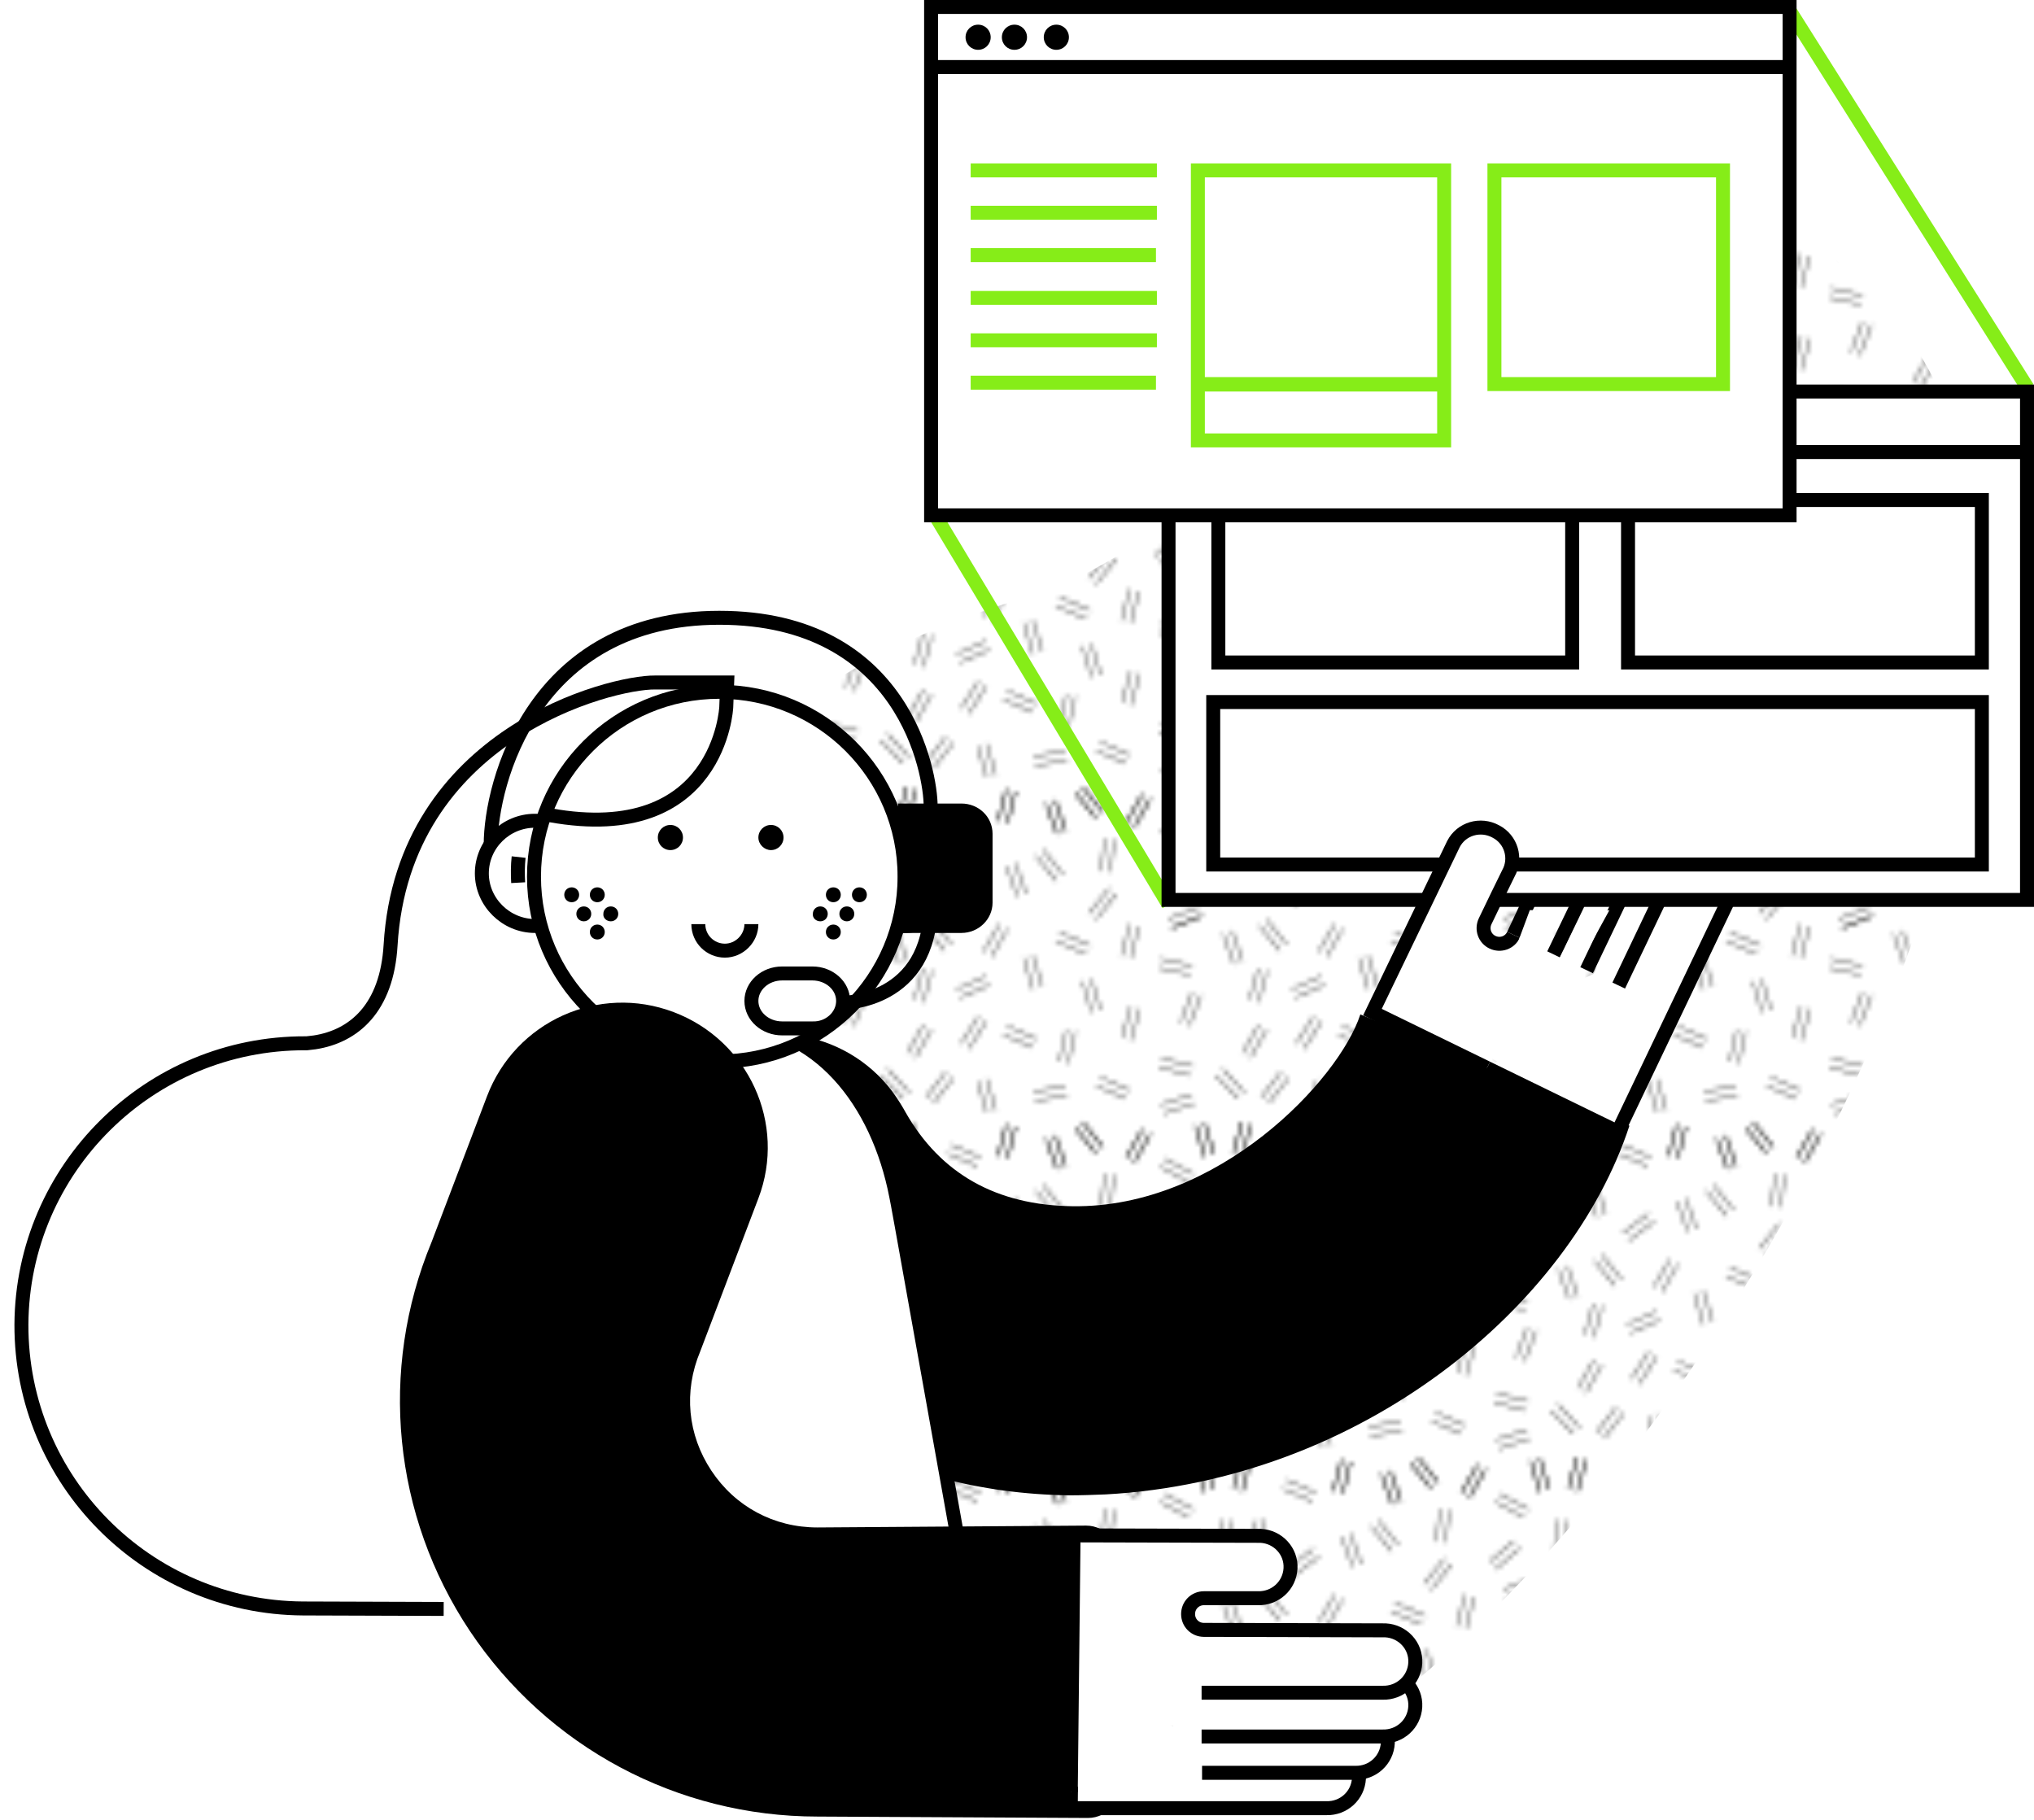 <?xml version="1.0" encoding="utf-8"?>
<!-- Generator: Adobe Illustrator 23.0.2, SVG Export Plug-In . SVG Version: 6.00 Build 0)  -->
<svg version="1.1" xmlns="http://www.w3.org/2000/svg" xmlns:xlink="http://www.w3.org/1999/xlink" x="0px" y="0px"
	 viewBox="0 0 436.9 391" style="enable-background:new 0 0 436.9 391;" xml:space="preserve">
<style type="text/css">
	.st0{fill:none;}
	.st1{fill:none;stroke:#1D1D1B;stroke-width:0.3;}
	.st2{fill:url(#SVGID_1_);}
	.st3{fill:none;stroke:#86ED18;stroke-width:3;stroke-miterlimit:10;}
	.st4{fill:#FFFFFF;}
	.st5{fill:none;stroke:#000000;stroke-width:3;stroke-miterlimit:10;}
	.st6{fill:#FFFFFF;stroke:#000000;stroke-width:3;stroke-miterlimit:10;}
	.st7{stroke:#000000;stroke-width:3;stroke-miterlimit:10;}
	.st8{display:none;fill:none;stroke:#000000;stroke-width:3;stroke-miterlimit:10;}
	.st9{fill:#FFFFFF;stroke:#FFFFFF;stroke-width:3;stroke-miterlimit:10;}
	.st10{display:none;stroke:#000000;stroke-width:3;stroke-miterlimit:10;}
	.st11{display:none;}
	.st12{display:inline;}
	.st13{display:inline;fill:none;stroke:#86ED18;stroke-width:3;stroke-miterlimit:10;}
	.st14{display:inline;fill:none;stroke:#202020;stroke-width:3;stroke-miterlimit:10;}
	.st15{display:inline;fill:#202020;}
	.st16{display:inline;fill:#FFFFFF;}
	.st17{display:inline;fill:none;stroke:#000000;stroke-width:3;stroke-miterlimit:10;}
	.st18{display:inline;fill:#FFFFFF;stroke:#000000;stroke-width:3;stroke-miterlimit:10;}
</style>
<pattern  x="85.9" y="391" width="72" height="72" patternUnits="userSpaceOnUse" id="Schraffur_doppelt" viewBox="4.1 -78.2 72 72" style="overflow:visible;">
	<g>
		<rect x="4.1" y="-78.2" class="st0" width="72" height="72"/>
		<g>
			<line class="st1" x1="67.8" y1="-1.5" x2="71.3" y2="-7.6"/>
			<line class="st1" x1="69.6" y1="-8.6" x2="66.1" y2="-2.5"/>
			<line class="st1" x1="53.1" y1="-0.7" x2="50.8" y2="-7.3"/>
			<line class="st1" x1="48.9" y1="-6.6" x2="51.3" y2="-0.1"/>
			<line class="st1" x1="40.6" y1="-2.4" x2="42.3" y2="-9.2"/>
			<line class="st1" x1="40.4" y1="-9.7" x2="38.6" y2="-2.9"/>
			<line class="st1" x1="19" y1="-2.9" x2="20.9" y2="-9.7"/>
			<line class="st1" x1="19" y1="-10.2" x2="17.1" y2="-3.5"/>
			<line class="st1" x1="12.9" y1="-3.3" x2="10.9" y2="-10"/>
			<line class="st1" x1="9" y1="-9.4" x2="11" y2="-2.7"/>
			<line class="st1" x1="55.2" y1="-8.9" x2="59.6" y2="-3.5"/>
			<line class="st1" x1="61.1" y1="-4.8" x2="56.7" y2="-10.2"/>
		</g>
		<g>
			<line class="st1" x1="75.9" y1="-51.9" x2="82.4" y2="-54.5"/>
		</g>
		<g>
			<line class="st1" x1="3.9" y1="-51.9" x2="10.4" y2="-54.5"/>
			<line class="st1" x1="8.3" y1="-38.1" x2="5.8" y2="-31.6"/>
			<line class="st1" x1="7.6" y1="-30.8" x2="10.2" y2="-37.4"/>
			<line class="st1" x1="73.4" y1="-72.6" x2="79.5" y2="-69.3"/>
			<line class="st1" x1="80.5" y1="-71" x2="74.3" y2="-74.3"/>
			<line class="st1" x1="73.4" y1="-58.1" x2="78.7" y2="-62.7"/>
			<line class="st1" x1="77.4" y1="-64.2" x2="72.1" y2="-59.7"/>
			<line class="st1" x1="75.9" y1="-51.9" x2="82.4" y2="-54.5"/>
			<line class="st1" x1="81.7" y1="-56.3" x2="75.1" y2="-53.8"/>
			<line class="st1" x1="73.1" y1="-43.3" x2="79.9" y2="-41.8"/>
			<line class="st1" x1="80.3" y1="-43.7" x2="73.5" y2="-45.3"/>
			<line class="st1" x1="73.1" y1="-22" x2="79.9" y2="-20.2"/>
			<line class="st1" x1="80.4" y1="-22.2" x2="73.6" y2="-23.9"/>
			<line class="st1" x1="74.1" y1="-12" x2="80.8" y2="-14.2"/>
			<line class="st1" x1="80.2" y1="-16.1" x2="73.5" y2="-13.9"/>
			<line class="st1" x1="67.8" y1="-73.5" x2="71.3" y2="-79.6"/>
			<line class="st1" x1="69.6" y1="-80.6" x2="66.1" y2="-74.5"/>
			<line class="st1" x1="53.1" y1="-72.7" x2="50.8" y2="-79.3"/>
			<line class="st1" x1="48.9" y1="-78.6" x2="51.3" y2="-72.1"/>
			<line class="st1" x1="40.6" y1="-74.4" x2="42.3" y2="-81.2"/>
			<line class="st1" x1="40.4" y1="-81.7" x2="38.6" y2="-74.9"/>
			<line class="st1" x1="34.9" y1="-74.5" x2="28.5" y2="-77.3"/>
			<line class="st1" x1="27.7" y1="-75.4" x2="34.1" y2="-72.7"/>
			<line class="st1" x1="19" y1="-74.9" x2="20.9" y2="-81.7"/>
			<line class="st1" x1="19" y1="-82.2" x2="17.1" y2="-75.5"/>
			<line class="st1" x1="12.9" y1="-75.3" x2="10.9" y2="-82"/>
			<line class="st1" x1="9" y1="-81.4" x2="11" y2="-74.7"/>
			<line class="st1" x1="69.6" y1="-8.6" x2="66.1" y2="-2.5"/>
			<line class="st1" x1="67.8" y1="-1.5" x2="71.3" y2="-7.6"/>
			<line class="st1" x1="55.2" y1="-8.9" x2="59.6" y2="-3.5"/>
			<line class="st1" x1="61.1" y1="-4.8" x2="56.7" y2="-10.2"/>
			<line class="st1" x1="48.9" y1="-6.6" x2="51.3" y2="-0.1"/>
			<line class="st1" x1="53.1" y1="-0.7" x2="50.8" y2="-7.3"/>
			<line class="st1" x1="40.4" y1="-9.7" x2="38.6" y2="-2.9"/>
			<line class="st1" x1="40.6" y1="-2.4" x2="42.3" y2="-9.2"/>
			<line class="st1" x1="19" y1="-10.2" x2="17.1" y2="-3.5"/>
			<line class="st1" x1="19" y1="-2.9" x2="20.9" y2="-9.7"/>
			<line class="st1" x1="9" y1="-9.4" x2="11" y2="-2.7"/>
			<line class="st1" x1="12.9" y1="-3.3" x2="10.9" y2="-10"/>
			<line class="st1" x1="22.6" y1="-31.1" x2="19.1" y2="-25"/>
			<line class="st1" x1="20.8" y1="-24" x2="24.3" y2="-30.1"/>
			<line class="st1" x1="52.6" y1="-63.3" x2="48.2" y2="-68.7"/>
			<line class="st1" x1="46.7" y1="-67.4" x2="51.1" y2="-62"/>
			<line class="st1" x1="40.4" y1="-65.1" x2="42.8" y2="-58.6"/>
			<line class="st1" x1="44.6" y1="-59.2" x2="42.3" y2="-65.8"/>
			<line class="st1" x1="66.9" y1="-17" x2="60.5" y2="-19.8"/>
			<line class="st1" x1="59.7" y1="-17.9" x2="66.1" y2="-15.2"/>
			<line class="st1" x1="67.1" y1="-35" x2="65.2" y2="-28.3"/>
			<line class="st1" x1="67.1" y1="-27.7" x2="69" y2="-34.5"/>
			<line class="st1" x1="56.7" y1="-40.4" x2="58.7" y2="-33.7"/>
			<line class="st1" x1="60.6" y1="-34.2" x2="58.6" y2="-40.9"/>
			<line class="st1" x1="37.2" y1="-45.7" x2="40.6" y2="-51.7"/>
			<line class="st1" x1="38.9" y1="-52.7" x2="35.4" y2="-46.7"/>
			<line class="st1" x1="22.7" y1="-52.4" x2="27.1" y2="-47"/>
			<line class="st1" x1="28.6" y1="-48.3" x2="24.2" y2="-53.7"/>
			<line class="st1" x1="14.9" y1="-50.6" x2="17.3" y2="-44.1"/>
			<line class="st1" x1="19.1" y1="-44.7" x2="16.8" y2="-51.3"/>
			<line class="st1" x1="66.9" y1="-52.7" x2="65.1" y2="-45.9"/>
			<line class="st1" x1="67.1" y1="-45.4" x2="68.8" y2="-52.2"/>
			<line class="st1" x1="51" y1="-49" x2="57.5" y2="-46.3"/>
			<line class="st1" x1="58.3" y1="-48.1" x2="51.8" y2="-50.9"/>
			<line class="st1" x1="34.2" y1="-18.9" x2="36.2" y2="-12.2"/>
			<line class="st1" x1="38.1" y1="-12.7" x2="36.1" y2="-19.4"/>
			<line class="st1" x1="53.1" y1="-17.8" x2="46.2" y2="-16.8"/>
			<line class="st1" x1="46.5" y1="-14.8" x2="53.4" y2="-15.8"/>
			<line class="st1" x1="53.3" y1="-30" x2="51.7" y2="-23.2"/>
			<line class="st1" x1="53.6" y1="-22.7" x2="55.2" y2="-29.6"/>
			<line class="st1" x1="34.4" y1="-32.9" x2="30.6" y2="-27"/>
			<line class="st1" x1="32.3" y1="-25.9" x2="36.1" y2="-31.9"/>
			<line class="st1" x1="36" y1="-41.5" x2="29.6" y2="-38.7"/>
			<line class="st1" x1="30.4" y1="-36.9" x2="36.8" y2="-39.7"/>
			<line class="st1" x1="22.5" y1="-35.9" x2="24.4" y2="-42.7"/>
			<line class="st1" x1="22.5" y1="-43.2" x2="20.6" y2="-36.5"/>
			<line class="st1" x1="48.1" y1="-39.3" x2="46" y2="-46"/>
			<line class="st1" x1="44.1" y1="-45.4" x2="46.1" y2="-38.7"/>
			<line class="st1" x1="34.3" y1="-62.5" x2="28.8" y2="-58.3"/>
			<line class="st1" x1="30" y1="-56.7" x2="35.6" y2="-60.9"/>
			<line class="st1" x1="25.1" y1="-62.3" x2="23.1" y2="-69"/>
			<line class="st1" x1="21.2" y1="-68.5" x2="23.2" y2="-61.7"/>
			<line class="st1" x1="14.5" y1="-68.8" x2="14.1" y2="-61.8"/>
			<line class="st1" x1="16.1" y1="-61.7" x2="16.5" y2="-68.7"/>
			<line class="st1" x1="27.4" y1="-21" x2="23.1" y2="-15.4"/>
			<line class="st1" x1="24.7" y1="-14.2" x2="29" y2="-19.7"/>
			<line class="st1" x1="19.6" y1="-16.5" x2="14.8" y2="-21.6"/>
			<line class="st1" x1="13.3" y1="-20.2" x2="18.2" y2="-15.2"/>
			<line class="st1" x1="59.6" y1="-53.7" x2="64" y2="-59.2"/>
			<line class="st1" x1="62.5" y1="-60.4" x2="58.1" y2="-55"/>
			<line class="st1" x1="62.7" y1="-63.9" x2="63.5" y2="-70.9"/>
			<line class="st1" x1="61.5" y1="-71.1" x2="60.7" y2="-64.1"/>
			<line class="st1" x1="39.7" y1="-28.9" x2="46.1" y2="-26.2"/>
			<line class="st1" x1="46.9" y1="-28" x2="40.5" y2="-30.8"/>
			<line class="st1" x1="55.2" y1="-80.9" x2="59.6" y2="-75.5"/>
			<line class="st1" x1="61.1" y1="-76.8" x2="56.7" y2="-82.2"/>
		</g>
		<g>
			<line class="st1" x1="1.4" y1="-72.6" x2="7.5" y2="-69.3"/>
			<line class="st1" x1="8.5" y1="-71" x2="2.3" y2="-74.3"/>
			<line class="st1" x1="1.4" y1="-58.1" x2="6.7" y2="-62.7"/>
			<line class="st1" x1="5.4" y1="-64.2" x2="0.1" y2="-59.7"/>
			<line class="st1" x1="3.9" y1="-51.9" x2="10.4" y2="-54.5"/>
			<line class="st1" x1="9.7" y1="-56.3" x2="3.1" y2="-53.8"/>
			<line class="st1" x1="1.1" y1="-43.3" x2="7.9" y2="-41.8"/>
			<line class="st1" x1="8.3" y1="-43.7" x2="1.5" y2="-45.3"/>
			<line class="st1" x1="1.1" y1="-22" x2="7.9" y2="-20.2"/>
			<line class="st1" x1="8.4" y1="-22.2" x2="1.6" y2="-23.9"/>
			<line class="st1" x1="2.1" y1="-12" x2="8.8" y2="-14.2"/>
			<line class="st1" x1="8.2" y1="-16.1" x2="1.5" y2="-13.9"/>
		</g>
		<g>
			<line class="st1" x1="69.6" y1="-80.6" x2="66.1" y2="-74.5"/>
			<line class="st1" x1="67.8" y1="-73.5" x2="71.3" y2="-79.6"/>
			<line class="st1" x1="55.2" y1="-80.9" x2="59.6" y2="-75.5"/>
			<line class="st1" x1="61.1" y1="-76.8" x2="56.7" y2="-82.2"/>
			<line class="st1" x1="48.9" y1="-78.6" x2="51.3" y2="-72.1"/>
			<line class="st1" x1="53.1" y1="-72.7" x2="50.8" y2="-79.3"/>
			<line class="st1" x1="40.4" y1="-81.7" x2="38.6" y2="-74.9"/>
			<line class="st1" x1="40.6" y1="-74.4" x2="42.3" y2="-81.2"/>
			<line class="st1" x1="19" y1="-82.2" x2="17.1" y2="-75.5"/>
			<line class="st1" x1="19" y1="-74.9" x2="20.9" y2="-81.7"/>
			<line class="st1" x1="9" y1="-81.4" x2="11" y2="-74.7"/>
			<line class="st1" x1="12.9" y1="-75.3" x2="10.9" y2="-82"/>
		</g>
	</g>
</pattern>
<g id="Ebene_5">
	<pattern  id="SVGID_1_" xlink:href="#Schraffur_doppelt" patternTransform="matrix(1 0 0 1 -50 70)">
	</pattern>
	<path class="st2" d="M402.9,63.8c-66.7-69.5-122.8,47.4-182.7,64.6c-59.8,17.3-91.2,55.7-98,117.7
		c-8.4,76.4,35.9,143.4,121.8,143.3S482.8,147,402.9,63.8L402.9,63.8z"/>
</g>
<g id="Ebene_3">
	<g id="Ebene_1">
		<path class="st3" d="M383.6,1l51.9,82.3 M201,110.9l50,83.4"/>
		<path d="M350,241.8c-12.8,39-57.7,76.2-112.5,79.2c-2.6,0.1-5.2,0.2-7.8,0.2c-38.5-0.5-71.1-19.3-89.4-51.7
			c-8.4-13.5-5.2-31.5,7.8-41.2c13.8-10.3,33.3-7.5,43.6,6.2c1.3,1.8,2.2,3.3,2.8,4.4c7.5,13.2,19.5,20,35.9,20.2
			c31.3,0.4,57.2-27.1,61.8-41.2L350,241.8z M141.9,271.8C141.9,271.8,141.9,271.8,141.9,271.8C141.8,271.8,141.9,271.8,141.9,271.8
			z M141.8,271.7C141.8,271.7,141.8,271.7,141.8,271.7C141.8,271.7,141.8,271.7,141.8,271.7z"/>
		<path class="st4" d="M325.1,200.8l16.5-35.2c1.7-3.3,5.8-4.5,9.1-2.7c1.7,0.9,3,2.6,3.4,4.5"/>
		<path class="st5" d="M325.1,200.8l16.5-35.2c1.7-3.3,5.8-4.5,9.1-2.7c1.7,0.9,3,2.6,3.4,4.5"/>
		<path class="st4" d="M360.1,180.9l2.3-4.7c1.7-3.2,0.5-7.3-2.7-9c0,0,0,0,0,0c-3.3-1.7-7.3-0.5-9.1,2.7L333.7,205"/>
		<path class="st5" d="M360.1,180.9l2.3-4.7c1.7-3.2,0.5-7.3-2.7-9c0,0,0,0,0,0c-3.3-1.7-7.3-0.5-9.1,2.7L333.7,205"/>
		<path class="st4" d="M366.9,184.8c1.7-3.2,0.5-7.3-2.7-9c0,0,0,0,0,0c-3.3-1.7-7.3-0.5-9.1,2.7l-14.3,29.9"/>
		<path class="st5" d="M366.9,184.8c1.7-3.2,0.5-7.3-2.7-9c0,0,0,0,0,0c-3.3-1.7-7.3-0.5-9.1,2.7l-14.3,29.9"/>
		<path class="st4" d="M347.7,211.7l11.6-24.3c1.7-3.3,5.8-4.5,9.1-2.7c3.3,1.7,4.5,5.8,2.7,9l-23.6,49.4l-28.1-13.7"/>
		<path class="st5" d="M347.7,211.7l11.6-24.3c1.7-3.3,5.8-4.5,9.1-2.7c3.3,1.7,4.5,5.8,2.7,9l-23.6,49.4l-28.1-13.7"/>
		<path class="st4" d="M208.1,343.8c-9-50.1-15.4-86.3-15.6-86.9c-3.9-20.1-16.7-37.1-37.2-37.1s-37.2,16.6-37.2,37.1
			c0,4.1,0.7,8,1.9,11.7l-11.6,67.9"/>
		<path class="st5" d="M208.1,343.8c-9-50.1-15.4-86.3-15.6-86.9c-3.9-20.1-16.7-37.1-37.2-37.1s-37.2,16.6-37.2,37.1
			c0,4.1,0.7,8,1.9,11.7l-11.6,67.9"/>
		<path class="st6" d="M194.3,198.9c6.3,0,11.4-5.1,11.4-11.3s-5.1-11.3-11.4-11.3c-6.3,0-11.4,5.1-11.4,11.3
			S188.1,198.9,194.3,198.9z"/>
		<path class="st5" d="M198,185.5c0.1,1.8,0.1,3.7-0.1,5.5 M117.6,196.5c-0.1-1.8-0.1-3.6,0.1-5.4"/>
		<path class="st7" d="M126.5,209.9L126.5,209.9z M124,203.8L124,203.8z"/>
		<path class="st6" d="M114.9,198.9c6.3,0,11.4-5.1,11.4-11.3s-5.1-11.3-11.4-11.3c-6.3,0-11.4,5.1-11.4,11.3
			S108.7,198.9,114.9,198.9z"/>
		<path class="st6" d="M154.5,228c22,0,39.8-17.8,39.8-39.7c0-21.9-17.8-39.7-39.8-39.7c-22,0-39.8,17.8-39.8,39.7
			C114.7,210.2,132.5,228,154.5,228L154.5,228z"/>
		<path class="st8" d="M167.4,155.8c2.1,3.7,6.6,5.2,10.6,3.7c3.7-1.5,6-5.6,5.2-9.5c-0.6-3.2-3-5.7-6.1-6.6c-0.3-0.1-0.3-0.5,0-0.5
			c1.2-0.3,2.4-0.9,3.5-1.8c2.2-1.9,3.4-4.8,2.9-7.7c-0.7-4.6-5.1-7.8-9.7-7.1c-0.4,0.1-0.9,0.2-1.3,0.3c-3,0.9-5.1,3.3-5.7,6.2
			c-0.1,0.3-0.4,0.3-0.5,0c-0.4-1.7-1.1-3.4-2.4-5c-3-4-8.2-6-13.1-5c-6.7,1.3-11.3,7.6-10.6,14.4c-9.9,4.8-14.4,14.1-13.1,22.7"/>
		<path d="M122.8,193.8c0.9,0,1.6-0.7,1.6-1.6s-0.7-1.6-1.6-1.6c-0.9,0-1.6,0.7-1.6,1.6S121.9,193.8,122.8,193.8z M128.3,193.8
			c0.9,0,1.6-0.7,1.6-1.6s-0.7-1.6-1.6-1.6c-0.9,0-1.6,0.7-1.6,1.6S127.4,193.8,128.3,193.8L128.3,193.8z M125.4,197.9
			c0.9,0,1.6-0.7,1.6-1.6c0-0.9-0.7-1.6-1.6-1.6c-0.9,0-1.6,0.7-1.6,1.6C123.8,197.2,124.5,197.9,125.4,197.9z M131.2,197.9
			c0.9,0,1.6-0.7,1.6-1.6c0-0.9-0.7-1.6-1.6-1.6s-1.6,0.7-1.6,1.6C129.5,197.2,130.3,197.9,131.2,197.9z M128.3,201.8
			c0.9,0,1.6-0.7,1.6-1.6c0-0.9-0.7-1.6-1.6-1.6c-0.9,0-1.6,0.7-1.6,1.6C126.7,201.1,127.4,201.8,128.3,201.8L128.3,201.8z
			 M184.6,193.8c0.9,0,1.6-0.7,1.6-1.6s-0.7-1.6-1.6-1.6s-1.6,0.7-1.6,1.6S183.7,193.8,184.6,193.8L184.6,193.8z M179,193.8
			c0.9,0,1.6-0.7,1.6-1.6s-0.7-1.6-1.6-1.6s-1.6,0.7-1.6,1.6S178.1,193.8,179,193.8z M181.9,197.9c0.9,0,1.6-0.7,1.6-1.6
			c0-0.9-0.7-1.6-1.6-1.6s-1.6,0.7-1.6,1.6C180.3,197.2,181,197.9,181.9,197.9L181.9,197.9z M176.2,197.9c0.9,0,1.6-0.7,1.6-1.6
			c0-0.9-0.7-1.6-1.6-1.6s-1.6,0.7-1.6,1.6C174.5,197.2,175.3,197.9,176.2,197.9z M179,201.8c0.9,0,1.6-0.7,1.6-1.6
			c0-0.9-0.7-1.6-1.6-1.6s-1.6,0.7-1.6,1.6C177.4,201.1,178.1,201.8,179,201.8z"/>
		<path class="st5" d="M111.3,189.6c-0.1-1.8-0.1-3.7,0.1-5.5 M161.4,198.5c0,3.1-2.6,5.7-5.7,5.7c-3.1,0-5.7-2.5-5.7-5.7"/>
		<path d="M233.7,390.5l-58.1-0.3c-30.1,0-58-14.9-74.7-39.9c-16.5-24.8-19.6-56-8.2-83.5l11.9-31.3c6.1-16.1,24-24.2,40.1-18.1
			s24.3,24,18.2,40l-12.5,32.9c-3.6,8.6-2.7,17.9,2.4,25.6c5.1,7.7,13.4,12.2,22.8,12.2l57.7-0.4
			C250.4,327.7,250.9,390.5,233.7,390.5L233.7,390.5z"/>
		<path class="st9" d="M265.5,356.6h-12V379h12V356.6z"/>
		<path class="st4" d="M258.5,375h27c3.7,0.2,6.6,3.3,6.4,7c-0.2,3.7-3.3,6.5-7,6.4l-54.9,0l0.3-31.2"/>
		<path class="st5" d="M258.5,375h27c3.7,0.2,6.6,3.3,6.4,7c-0.2,3.7-3.3,6.5-7,6.4l-54.9,0l0.3-31.2"/>
		<path class="st4" d="M258.5,367.4h33.2c3.7,0.2,6.6,3.3,6.4,7c-0.2,3.7-3.3,6.5-7,6.4h-32.9"/>
		<path class="st5" d="M258.5,367.4h33.2c3.7,0.2,6.6,3.3,6.4,7c-0.2,3.7-3.3,6.5-7,6.4h-32.9"/>
		<path class="st4" d="M258.5,359.5l39.1,0.1c3.7,0.2,6.6,3.3,6.4,7c-0.2,3.7-3.3,6.5-7,6.4l-5.3,0h-33.6"/>
		<path class="st5" d="M258.5,359.5l39.1,0.1c3.7,0.2,6.6,3.3,6.4,7c-0.2,3.7-3.3,6.5-7,6.4l-5.3,0h-33.6"/>
		<path class="st4" d="M230,384.9l0.6-55.1l40.2,0.1c3.7,0.2,6.6,3.3,6.4,7c-0.2,3.7-3.3,6.5-7,6.4l-5.3,0h-6.3
			c-1.9,0-3.4,1.5-3.4,3.4c0,1.9,1.5,3.4,3.4,3.4c0,0,0,0,0,0l-0.1,0l39.1,0.1c3.7,0.2,6.6,3.3,6.4,7c-0.2,3.7-3.3,6.5-7,6.4l-5.3,0
			h-33.6"/>
		<path class="st5" d="M230,384.9l0.6-55.1l40.2,0.1c3.7,0.2,6.6,3.3,6.4,7c-0.2,3.7-3.3,6.5-7,6.4l-5.3,0h-6.3
			c-1.9,0-3.4,1.5-3.4,3.4c0,1.9,1.5,3.4,3.4,3.4c0,0,0,0,0,0l-0.1,0l39.1,0.1c3.7,0.2,6.6,3.3,6.4,7c-0.2,3.7-3.3,6.5-7,6.4l-5.3,0
			h-33.6"/>
		<path d="M144,182.6c1.5,0,2.7-1.2,2.7-2.7c0,0,0,0,0,0c0-1.5-1.2-2.7-2.7-2.7c-1.5,0-2.7,1.2-2.7,2.7
			C141.3,181.4,142.5,182.6,144,182.6L144,182.6z M165.6,182.6c1.5,0,2.7-1.2,2.7-2.7c0,0,0,0,0,0c0-1.5-1.2-2.7-2.7-2.7
			c-1.5,0-2.7,1.2-2.7,2.7C162.9,181.4,164.2,182.6,165.6,182.6C165.6,182.6,165.6,182.6,165.6,182.6z"/>
		<path class="st6" d="M435.4,84.1H251v109.2h184.4V84.1z"/>
		<path class="st5" d="M251,97.1h184.4"/>
		<path class="st6" d="M425.7,107.4h-76v34.9h76V107.4z M337.7,107.4h-76v34.9h76V107.4z M425.7,150.8H260.6v34.9h165.1L425.7,150.8
			L425.7,150.8z"/>
		<path class="st4" d="M319.4,229.4l-24.6-12l17.4-36.1c1.7-3.3,5.8-4.5,9.1-2.7c3.3,1.7,4.5,5.8,2.7,9l-2.3,4.7l-2.7,5.6
			c-0.8,1.7-0.1,3.7,1.6,4.5c0,0,0,0,0,0c1.7,0.8,3.7,0.1,4.5-1.6c0,0,0,0,0,0"/>
		<path class="st5" d="M319.4,229.4l-24.6-12l17.4-36.1c1.7-3.3,5.8-4.5,9.1-2.7c3.3,1.7,4.5,5.8,2.7,9l-2.3,4.7l-2.7,5.6
			c-0.8,1.7-0.1,3.7,1.6,4.5c0,0,0,0,0,0c1.7,0.8,3.7,0.1,4.5-1.6c0,0,0,0,0,0"/>
		<path d="M284.9,96c1.5,0,2.7-1.2,2.7-2.7c0,0,0,0,0,0c0-1.5-1.2-2.7-2.7-2.7c-1.5,0-2.7,1.2-2.7,2.7l0,0
			C282.2,94.8,283.4,96,284.9,96L284.9,96z M275.9,96c1.5,0,2.7-1.2,2.7-2.7c0-1.5-1.2-2.7-2.7-2.7c-1.5,0-2.7,1.2-2.7,2.7
			C273.2,94.8,274.4,96,275.9,96z M268.1,96c1.5,0,2.7-1.2,2.7-2.7c0,0,0,0,0,0c0-1.5-1.2-2.7-2.7-2.7c-1.5,0-2.7,1.2-2.7,2.7l0,0
			C265.4,94.8,266.6,96,268.1,96L268.1,96z"/>
		<path class="st6" d="M384.4,1.5H200v109.2h184.4V1.5z"/>
		<path class="st5" d="M200,14.4h184.4"/>
		<path d="M226.9,10.7c1.5,0,2.7-1.2,2.7-2.7c0,0,0,0,0,0c0-1.5-1.2-2.7-2.7-2.7c-1.5,0-2.7,1.2-2.7,2.7c0,0,0,0,0,0
			C224.2,9.5,225.4,10.7,226.9,10.7C226.9,10.7,226.9,10.7,226.9,10.7z M217.9,10.7c1.5,0,2.7-1.2,2.7-2.7c0-1.5-1.2-2.7-2.7-2.7
			c-1.5,0-2.7,1.2-2.7,2.7C215.2,9.5,216.4,10.7,217.9,10.7z M210.1,10.7c1.5,0,2.7-1.2,2.7-2.7c0,0,0,0,0,0c0-1.5-1.2-2.7-2.7-2.7
			h0c-1.5,0-2.7,1.2-2.7,2.7c0,0,0,0,0,0C207.4,9.5,208.6,10.7,210.1,10.7C210.1,10.7,210.1,10.7,210.1,10.7z"/>
		<path class="st3" d="M208.5,36.6h40 M208.5,45.7h40 M208.5,54.8h39.8 M208.5,64h40 M208.5,73.1h40 M208.5,82.2h39.8 M310.2,36.6
			h-52.9v45.9h52.9V36.6z M310.2,82.6h-52.9v12h52.9V82.6z M370.1,36.6H321v45.9h49.1V36.6z"/>
		<path d="M396.4,110.6L396.4,110.6L396.4,110.6L396.4,110.6z M392.6,106.8L392.6,106.8L392.6,106.8
			C392.6,106.8,392.6,106.8,392.6,106.8z"/>
		<path class="st4" d="M305.9,209.9l10.9-1.5l8.2-3.2l3.6-9.7h5.1l-3.2,6.3l3.2,6.6l5.9-11.9l6.1-1l-8.9,16.2l5.5-2.5l6.2-11.3
			l2.4,2.3l-5.2,9v4.3l6.4,4.3l-5.7,10.1l-22.8,1.4l-13.7-8.5l-4.8-10.8l0-0.1H305.9z"/>
	</g>
	<path class="st5" d="M181.1,215c0-3.3-3-5.9-6.6-5.9H168c-3.7,0-6.6,2.7-6.6,5.9c0,3.3,3,5.9,6.6,5.9h6.6
		C178.1,221,181.1,218.3,181.1,215z M181.1,215.4c0,0,18.8,0,18.8-21.1"/>
	<path class="st7" d="M194.4,174.1h12.1c2.9,0,5.2,2.2,5.2,5v14.8c0,2.7-2.3,5-5.2,5h-12.1V174.1z"/>
	<path class="st10" d="M125.2,207.2h-15.4c-3.6,0-6.6-2.8-6.6-6.2v-18.6c0-3.4,3-6.2,6.6-6.2h15.4V207.2z M186.2,207.2h15.4
		c3.6,0,6.6-2.8,6.6-6.2v-18.6c0-3.4-3-6.2-6.6-6.2h-15.4V207.2z"/>
	<path class="st5" d="M105.4,181.4c0-13.2,9.2-48.7,49.1-48.7s45.4,33.6,45.4,40.4"/>
</g>
<g id="Ebene_2" class="st11">
	<g class="st12">
		<path class="st4" d="M668-489.6h-928v456h928V-489.6z"/>
	</g>
	<path class="st12" d="M219-416.6V-433h5.1l3.2,12.8h0.1l3.1-12.8h5.1v16.3h-3v-12.9h-0.1l-3.3,12.9h-3.7l-3.3-12.9H222v12.9H219z
		 M238.8-422.8c0-1,0.1-1.8,0.4-2.6c0.3-0.8,0.6-1.5,1.1-2c0.5-0.6,1.1-1,1.7-1.3c0.7-0.3,1.4-0.5,2.3-0.5s1.6,0.1,2.3,0.4
		c0.7,0.3,1.3,0.7,1.7,1.2c0.5,0.5,0.9,1.1,1.1,1.9c0.3,0.7,0.4,1.5,0.4,2.3v1.5h-7.9v0.8c0,0.7,0.2,1.3,0.7,1.7
		c0.5,0.4,1.1,0.6,1.7,0.6c0.7,0,1.2-0.2,1.6-0.5c0.4-0.3,0.7-0.8,0.7-1.5h3c-0.2,1.4-0.8,2.4-1.7,3.2c-0.9,0.8-2.2,1.1-3.7,1.1
		c-0.9,0-1.6-0.2-2.3-0.5c-0.7-0.3-1.3-0.8-1.7-1.3c-0.5-0.6-0.8-1.2-1.1-2C238.9-420.9,238.8-421.8,238.8-422.8z M241.9-424.1h4.8
		v-0.4c0-0.7-0.2-1.2-0.7-1.6s-1-0.6-1.7-0.6c-0.7,0-1.3,0.2-1.7,0.6s-0.7,1-0.7,1.6V-424.1z M252.8-416.6V-433h3v5.9
		c0.4-0.7,0.8-1.2,1.4-1.5c0.6-0.4,1.3-0.5,2.2-0.5c1.4,0,2.4,0.4,3,1.2c0.6,0.8,1,1.9,1,3.3v8h-3v-7.8c0-0.7-0.2-1.3-0.5-1.7
		c-0.3-0.4-0.8-0.6-1.5-0.6c-0.8,0-1.5,0.3-1.9,0.8c-0.5,0.5-0.7,1.3-0.7,2.2v7.1H252.8z M267-416.6v-12.2h6.8v2.3H270v9.9H267z
		 M282.2-422.5V-433h3.1v10.6c0,1.1,0.3,1.9,0.8,2.5c0.5,0.6,1.4,0.9,2.4,0.9c1.1,0,1.9-0.3,2.5-0.9c0.5-0.6,0.8-1.4,0.8-2.5V-433
		h3.1v10.5c0,0.9-0.1,1.8-0.4,2.6c-0.3,0.8-0.7,1.4-1.3,1.9c-0.5,0.5-1.2,0.9-2,1.2c-0.8,0.3-1.7,0.4-2.7,0.4s-1.9-0.1-2.7-0.4
		c-0.8-0.3-1.4-0.7-2-1.2c-0.6-0.5-1-1.2-1.3-1.9C282.4-420.6,282.2-421.5,282.2-422.5z M284.7-434.9v-2.6h2.8v2.6H284.7z
		 M289.6-434.9v-2.6h2.8v2.6H289.6z M298.7-416.6V-433h3v5.7c0.4-0.6,0.9-1.1,1.5-1.4c0.6-0.3,1.3-0.5,2.1-0.5
		c0.8,0,1.5,0.2,2.1,0.5c0.6,0.3,1.1,0.8,1.5,1.4c0.4,0.6,0.7,1.3,0.9,2c0.2,0.8,0.3,1.6,0.3,2.5c0,0.9-0.1,1.7-0.3,2.5
		c-0.2,0.8-0.5,1.4-0.9,2c-0.4,0.6-0.9,1-1.5,1.4c-0.6,0.3-1.3,0.5-2.1,0.5c-0.8,0-1.5-0.2-2.1-0.5c-0.6-0.3-1.1-0.8-1.5-1.4v1.7
		H298.7z M301.7-421.8c0,1,0.2,1.7,0.7,2.3c0.4,0.6,1.1,0.9,2.1,0.9c0.8,0,1.4-0.2,1.8-0.6c0.5-0.4,0.7-1,0.7-1.7v-3.5
		c0-0.7-0.2-1.3-0.7-1.7c-0.4-0.4-1.1-0.6-1.9-0.6c-1,0-1.7,0.3-2.1,0.9c-0.4,0.6-0.7,1.3-0.7,2.3V-421.8z M312.5-422.8
		c0-1,0.1-1.8,0.4-2.6c0.3-0.8,0.6-1.5,1.1-2c0.5-0.6,1.1-1,1.7-1.3c0.7-0.3,1.4-0.5,2.3-0.5s1.6,0.1,2.3,0.4
		c0.7,0.3,1.3,0.7,1.7,1.2c0.5,0.5,0.9,1.1,1.1,1.9c0.3,0.7,0.4,1.5,0.4,2.3v1.5h-7.9v0.8c0,0.7,0.2,1.3,0.7,1.7
		c0.5,0.4,1.1,0.6,1.7,0.6c0.7,0,1.2-0.2,1.6-0.5c0.4-0.3,0.7-0.8,0.7-1.5h3c-0.2,1.4-0.8,2.4-1.7,3.2c-0.9,0.8-2.2,1.1-3.7,1.1
		c-0.9,0-1.6-0.2-2.3-0.5c-0.7-0.3-1.3-0.8-1.7-1.3c-0.5-0.6-0.8-1.2-1.1-2C312.6-420.9,312.5-421.8,312.5-422.8z M315.6-424.1h4.8
		v-0.4c0-0.7-0.2-1.2-0.7-1.6s-1-0.6-1.7-0.6c-0.7,0-1.3,0.2-1.7,0.6s-0.7,1-0.7,1.6V-424.1z M326.5-416.6v-12.2h6.8v2.3h-3.8v9.9
		H326.5z M335.8-416.6V-433h3v5.7c0.4-0.6,0.9-1.1,1.5-1.4c0.6-0.3,1.3-0.5,2.1-0.5c0.8,0,1.5,0.2,2.1,0.5c0.6,0.3,1.1,0.8,1.5,1.4
		c0.4,0.6,0.7,1.3,0.9,2c0.2,0.8,0.3,1.6,0.3,2.5c0,0.9-0.1,1.7-0.3,2.5c-0.2,0.8-0.5,1.4-0.9,2c-0.4,0.6-0.9,1-1.5,1.4
		c-0.6,0.3-1.3,0.5-2.1,0.5c-0.8,0-1.5-0.2-2.1-0.5c-0.6-0.3-1.1-0.8-1.5-1.4v1.7H335.8z M338.8-421.8c0,1,0.2,1.7,0.7,2.3
		c0.4,0.6,1.1,0.9,2.1,0.9c0.8,0,1.4-0.2,1.8-0.6c0.5-0.4,0.7-1,0.7-1.7v-3.5c0-0.7-0.2-1.3-0.7-1.7c-0.4-0.4-1.1-0.6-1.9-0.6
		c-1,0-1.7,0.3-2.1,0.9c-0.4,0.6-0.7,1.3-0.7,2.3V-421.8z M350.3-416.6V-433h3v16.3H350.3z M356.9-430.3v-2.7h3.1v2.7H356.9z
		 M357-416.6v-12.2h3v12.2H357z M363.1-422.7c0-1,0.1-1.9,0.4-2.7c0.3-0.8,0.6-1.5,1.1-2c0.5-0.6,1.1-1,1.7-1.3
		c0.7-0.3,1.4-0.4,2.3-0.4c0.6,0,1.3,0.1,1.8,0.3c0.6,0.2,1.1,0.4,1.6,0.8c0.5,0.4,0.9,0.8,1.1,1.4c0.3,0.6,0.5,1.2,0.6,2h-3
		c-0.1-0.8-0.3-1.3-0.7-1.6c-0.4-0.3-0.9-0.5-1.5-0.5c-0.6,0-1.1,0.2-1.6,0.6s-0.7,1-0.7,1.8v3.4c0,0.8,0.2,1.3,0.6,1.8
		c0.4,0.4,1,0.6,1.6,0.6s1.2-0.2,1.6-0.5c0.4-0.3,0.6-0.9,0.7-1.7h3c-0.1,0.8-0.3,1.4-0.6,2c-0.3,0.6-0.7,1-1.1,1.4
		c-0.5,0.4-1,0.7-1.6,0.8c-0.6,0.2-1.2,0.3-1.9,0.3c-0.9,0-1.7-0.2-2.4-0.5c-0.7-0.3-1.3-0.7-1.7-1.3c-0.5-0.6-0.8-1.2-1.1-2
		C363.2-420.9,363.1-421.7,363.1-422.7z M376.7-416.6V-433h3v16.3H376.7z M379.8-423.4l4.1-5.5h3.6l-4.4,5.5l4.8,6.7h-3.3
		L379.8-423.4z M389.9-416.6v-3.5h3.5v3.5l-1.8,3.2H390l1.7-3.2H389.9z M402.2-422.8c0-0.9,0.1-1.7,0.3-2.5c0.2-0.8,0.5-1.5,0.9-2
		c0.4-0.6,0.9-1,1.5-1.4c0.6-0.3,1.3-0.5,2.1-0.5c0.8,0,1.5,0.2,2.1,0.5c0.6,0.3,1.1,0.8,1.5,1.4v-1.7h3v12c0,0.8-0.2,1.5-0.5,2.2
		c-0.3,0.6-0.7,1.1-1.2,1.5c-0.5,0.4-1.1,0.7-1.8,0.9c-0.7,0.2-1.4,0.3-2.1,0.3c-0.7,0-1.4-0.1-2-0.2c-0.6-0.1-1.2-0.4-1.7-0.7
		c-0.5-0.3-0.9-0.7-1.2-1.2c-0.3-0.5-0.5-1.1-0.6-1.8h3c0.1,0.5,0.3,0.8,0.6,1.1c0.3,0.3,0.9,0.4,1.6,0.4c0.4,0,0.7,0,1-0.1
		c0.3-0.1,0.6-0.2,0.9-0.4c0.3-0.2,0.5-0.5,0.6-0.8c0.2-0.4,0.2-0.8,0.2-1.3v-1.3c-0.4,0.6-0.9,1.1-1.4,1.4
		c-0.6,0.3-1.3,0.5-2.1,0.5c-0.8,0-1.5-0.2-2.1-0.5c-0.6-0.3-1.1-0.8-1.5-1.4c-0.4-0.6-0.7-1.3-0.9-2
		C402.3-421,402.2-421.9,402.2-422.8z M405.4-421c0,0.7,0.2,1.3,0.7,1.7c0.5,0.4,1.1,0.7,1.8,0.7c1,0,1.7-0.3,2.1-0.9
		c0.4-0.6,0.7-1.3,0.7-2.3v-1.8c0-1-0.2-1.7-0.7-2.3c-0.4-0.6-1.1-0.9-2.1-0.9c-0.8,0-1.4,0.2-1.9,0.7c-0.4,0.4-0.7,1-0.7,1.7V-421z
		 M416.7-422.8c0-1,0.1-1.8,0.4-2.6c0.3-0.8,0.6-1.5,1.1-2c0.5-0.6,1.1-1,1.7-1.3c0.7-0.3,1.4-0.5,2.3-0.5c0.8,0,1.6,0.1,2.3,0.4
		c0.7,0.3,1.3,0.7,1.7,1.2c0.5,0.5,0.9,1.1,1.1,1.9c0.3,0.7,0.4,1.5,0.4,2.3v1.5h-7.9v0.8c0,0.7,0.2,1.3,0.7,1.7
		c0.5,0.4,1.1,0.6,1.7,0.6s1.2-0.2,1.6-0.5c0.4-0.3,0.7-0.8,0.7-1.5h3c-0.2,1.4-0.8,2.4-1.7,3.2c-0.9,0.8-2.2,1.1-3.7,1.1
		c-0.9,0-1.6-0.2-2.3-0.5c-0.7-0.3-1.3-0.8-1.7-1.3c-0.5-0.6-0.8-1.2-1.1-2C416.8-420.9,416.7-421.8,416.7-422.8z M419.8-424.1h4.8
		v-0.4c0-0.7-0.2-1.2-0.7-1.6c-0.5-0.4-1-0.6-1.7-0.6c-0.7,0-1.3,0.2-1.7,0.6c-0.5,0.4-0.7,1-0.7,1.6V-424.1z M430.7-416.6v-12.2
		h6.8v2.3h-3.8v9.9H430.7z M439.9-430.3v-2.7h3.1v2.7H439.9z M440-416.6v-12.2h3v12.2H440z M446.7-416.6v-12.2h3v1.8
		c0.4-0.7,0.8-1.2,1.4-1.5c0.6-0.4,1.3-0.5,2.2-0.5c1.4,0,2.4,0.4,3,1.2c0.6,0.8,1,1.9,1,3.3v8h-3v-7.8c0-0.7-0.2-1.3-0.5-1.7
		c-0.3-0.4-0.8-0.6-1.5-0.6c-0.8,0-1.5,0.3-1.9,0.8c-0.5,0.5-0.7,1.3-0.7,2.2v7.1H446.7z M460.3-422.8c0-0.9,0.1-1.7,0.3-2.5
		c0.2-0.8,0.5-1.5,0.9-2c0.4-0.6,0.9-1,1.5-1.4c0.6-0.3,1.3-0.5,2.1-0.5c0.8,0,1.5,0.2,2.1,0.5c0.6,0.3,1.1,0.8,1.5,1.4v-1.7h3v12
		c0,0.8-0.2,1.5-0.5,2.2c-0.3,0.6-0.7,1.1-1.2,1.5c-0.5,0.4-1.1,0.7-1.8,0.9c-0.7,0.2-1.4,0.3-2.1,0.3s-1.4-0.1-2-0.2
		c-0.6-0.1-1.2-0.4-1.7-0.7c-0.5-0.3-0.9-0.7-1.2-1.2c-0.3-0.5-0.5-1.1-0.6-1.8h3c0.1,0.5,0.3,0.8,0.6,1.1c0.3,0.3,0.9,0.4,1.6,0.4
		c0.4,0,0.7,0,1-0.1c0.3-0.1,0.6-0.2,0.9-0.4c0.3-0.2,0.5-0.5,0.6-0.8c0.2-0.4,0.2-0.8,0.2-1.3v-1.3c-0.4,0.6-0.9,1.1-1.4,1.4
		c-0.6,0.3-1.3,0.5-2.1,0.5c-0.8,0-1.5-0.2-2.1-0.5c-0.6-0.3-1.1-0.8-1.5-1.4c-0.4-0.6-0.7-1.3-0.9-2
		C460.4-421,460.3-421.9,460.3-422.8z M463.4-421c0,0.7,0.2,1.3,0.7,1.7c0.5,0.4,1.1,0.7,1.8,0.7c1,0,1.7-0.3,2.1-0.9
		c0.4-0.6,0.7-1.3,0.7-2.3v-1.8c0-1-0.2-1.7-0.7-2.3c-0.4-0.6-1.1-0.9-2.1-0.9c-0.8,0-1.4,0.2-1.9,0.7c-0.4,0.4-0.7,1-0.7,1.7V-421z
		 M474.8-422.8c0-1,0.1-1.8,0.4-2.6c0.3-0.8,0.6-1.5,1.1-2c0.5-0.6,1.1-1,1.7-1.3c0.7-0.3,1.4-0.5,2.3-0.5c0.8,0,1.6,0.1,2.3,0.4
		c0.7,0.3,1.3,0.7,1.7,1.2c0.5,0.5,0.9,1.1,1.1,1.9c0.3,0.7,0.4,1.5,0.4,2.3v1.5h-7.9v0.8c0,0.7,0.2,1.3,0.7,1.7
		c0.5,0.4,1.1,0.6,1.7,0.6s1.2-0.2,1.6-0.5c0.4-0.3,0.7-0.8,0.7-1.5h3c-0.2,1.4-0.8,2.4-1.7,3.2c-0.9,0.8-2.2,1.1-3.7,1.1
		c-0.9,0-1.6-0.2-2.3-0.5c-0.7-0.3-1.3-0.8-1.7-1.3c-0.5-0.6-0.8-1.2-1.1-2C474.9-420.9,474.8-421.8,474.8-422.8z M477.9-424.1h4.8
		v-0.4c0-0.7-0.2-1.2-0.7-1.6s-1-0.6-1.7-0.6c-0.7,0-1.3,0.2-1.7,0.6s-0.7,1-0.7,1.6V-424.1z M488.7-416.6v-12.2h6.8v2.3h-3.8v9.9
		H488.7z M497.4-422.8c0-1,0.1-1.8,0.4-2.6c0.3-0.8,0.6-1.5,1.1-2c0.5-0.6,1.1-1,1.7-1.3c0.7-0.3,1.4-0.5,2.3-0.5s1.6,0.1,2.3,0.4
		c0.7,0.3,1.3,0.7,1.7,1.2c0.5,0.5,0.9,1.1,1.1,1.9c0.3,0.7,0.4,1.5,0.4,2.3v1.5h-7.9v0.8c0,0.7,0.2,1.3,0.7,1.7
		c0.5,0.4,1.1,0.6,1.7,0.6c0.7,0,1.2-0.2,1.6-0.5c0.4-0.3,0.7-0.8,0.7-1.5h3c-0.2,1.4-0.8,2.4-1.7,3.2c-0.9,0.8-2.2,1.1-3.7,1.1
		c-0.9,0-1.6-0.2-2.3-0.5c-0.7-0.3-1.3-0.8-1.7-1.3c-0.5-0.6-0.8-1.2-1.1-2C497.5-420.9,497.4-421.8,497.4-422.8z M500.5-424.1h4.8
		v-0.4c0-0.7-0.2-1.2-0.7-1.6s-1-0.6-1.7-0.6c-0.7,0-1.3,0.2-1.7,0.6s-0.7,1-0.7,1.6V-424.1z M219-382.6V-399h3.1v16.3H219z
		 M222.1-391.3l5.9-7.6h3.7l-6.1,7.6l6.5,8.7h-3.6L222.1-391.3z M233.6-388.8c0-1,0.1-1.8,0.4-2.6c0.3-0.8,0.6-1.5,1.1-2
		c0.5-0.6,1.1-1,1.8-1.3c0.7-0.3,1.5-0.5,2.4-0.5s1.7,0.2,2.4,0.5c0.7,0.3,1.3,0.7,1.8,1.3c0.5,0.6,0.9,1.2,1.1,2
		c0.3,0.8,0.4,1.7,0.4,2.6s-0.1,1.8-0.4,2.6c-0.3,0.8-0.6,1.5-1.1,2c-0.5,0.6-1.1,1-1.8,1.3s-1.5,0.5-2.4,0.5s-1.7-0.2-2.4-0.5
		s-1.3-0.7-1.8-1.3c-0.5-0.6-0.9-1.2-1.1-2C233.8-386.9,233.6-387.8,233.6-388.8z M236.8-387c0,0.7,0.2,1.3,0.7,1.7
		c0.5,0.4,1.1,0.6,1.9,0.6s1.4-0.2,1.9-0.6c0.5-0.4,0.8-1,0.8-1.7v-3.6c0-0.8-0.3-1.3-0.8-1.7c-0.5-0.4-1.1-0.6-1.9-0.6
		s-1.4,0.2-1.9,0.6c-0.5,0.4-0.7,1-0.7,1.7V-387z M247.4-386.5h3c0.1,1.2,0.9,1.9,2.2,1.9c0.6,0,1.1-0.1,1.5-0.3
		c0.4-0.2,0.6-0.6,0.6-1c0-0.4-0.2-0.8-0.5-1c-0.3-0.2-0.8-0.4-1.3-0.5l-2.1-0.5c-2-0.4-3.1-1.6-3.1-3.5c0-0.5,0.1-1,0.3-1.5
		c0.2-0.5,0.5-0.8,0.9-1.2c0.4-0.3,0.9-0.6,1.5-0.8c0.6-0.2,1.3-0.3,2-0.3c1.4,0,2.5,0.3,3.4,1c0.9,0.7,1.4,1.7,1.4,3h-3
		c0-0.6-0.2-1-0.5-1.3c-0.3-0.3-0.8-0.4-1.3-0.4c-0.5,0-0.9,0.1-1.3,0.3c-0.3,0.2-0.5,0.5-0.5,0.9c0,0.4,0.1,0.7,0.4,0.9
		c0.3,0.2,0.6,0.3,1,0.4l2.4,0.5c0.4,0.1,0.9,0.2,1.3,0.4c0.4,0.2,0.8,0.4,1,0.7s0.5,0.6,0.7,1c0.2,0.4,0.3,0.9,0.3,1.4
		c0,0.5-0.1,1-0.3,1.5c-0.2,0.5-0.6,0.9-1,1.2c-0.4,0.3-1,0.6-1.6,0.8c-0.6,0.2-1.4,0.3-2.2,0.3c-1.6,0-2.9-0.4-3.8-1.1
		C247.9-384.1,247.4-385.2,247.4-386.5z M259.4-392.6v-2.3h2.4v-4.1h3v4.1h3v2.3h-3v7.6h3v2.3h-6v-9.9H259.4z M270.1-388.8
		c0-1,0.1-1.8,0.4-2.6c0.3-0.8,0.6-1.5,1.1-2c0.5-0.6,1.1-1,1.7-1.3c0.7-0.3,1.4-0.5,2.3-0.5s1.6,0.1,2.3,0.4
		c0.7,0.3,1.3,0.7,1.7,1.2c0.5,0.5,0.9,1.1,1.1,1.9c0.3,0.7,0.4,1.5,0.4,2.3v1.5h-7.9v0.8c0,0.7,0.2,1.3,0.7,1.7
		c0.5,0.4,1.1,0.6,1.7,0.6c0.7,0,1.2-0.2,1.6-0.5c0.4-0.3,0.7-0.8,0.7-1.5h3c-0.2,1.4-0.8,2.4-1.7,3.2c-0.9,0.8-2.2,1.1-3.7,1.1
		c-0.9,0-1.6-0.2-2.3-0.5c-0.7-0.3-1.3-0.8-1.7-1.3c-0.5-0.6-0.8-1.2-1.1-2S270.1-387.8,270.1-388.8z M273.2-390.1h4.8v-0.4
		c0-0.7-0.2-1.2-0.7-1.6c-0.5-0.4-1-0.6-1.7-0.6c-0.7,0-1.3,0.2-1.7,0.6c-0.5,0.4-0.7,1-0.7,1.6V-390.1z M284.1-382.6v-12.2h3v1.8
		c0.4-0.7,0.8-1.2,1.4-1.5c0.6-0.4,1.3-0.5,2.2-0.5c1.4,0,2.4,0.4,3,1.2c0.6,0.8,1,1.9,1,3.3v8h-3v-7.8c0-0.7-0.2-1.3-0.5-1.7
		c-0.3-0.4-0.8-0.6-1.5-0.6c-0.8,0-1.5,0.3-1.9,0.8c-0.5,0.5-0.7,1.3-0.7,2.2v7.1H284.1z M304.1-387.9v-2.4h11.3v2.4H304.1z
		 M324.2-388.8c0-0.9,0.1-1.7,0.3-2.5c0.2-0.8,0.5-1.5,0.9-2c0.4-0.6,0.9-1,1.5-1.4c0.6-0.3,1.3-0.5,2.1-0.5c0.8,0,1.5,0.2,2.1,0.5
		c0.6,0.3,1.1,0.8,1.5,1.4v-1.7h3v12c0,0.8-0.2,1.5-0.5,2.2c-0.3,0.6-0.7,1.1-1.2,1.5c-0.5,0.4-1.1,0.7-1.8,0.9
		c-0.7,0.2-1.4,0.3-2.1,0.3s-1.4-0.1-2-0.2c-0.6-0.1-1.2-0.4-1.7-0.7c-0.5-0.3-0.9-0.7-1.2-1.2c-0.3-0.5-0.5-1.1-0.6-1.8h3
		c0.1,0.5,0.3,0.8,0.6,1.1c0.3,0.3,0.9,0.4,1.6,0.4c0.4,0,0.7,0,1-0.1c0.3-0.1,0.6-0.2,0.9-0.4c0.3-0.2,0.5-0.5,0.6-0.8
		c0.2-0.4,0.2-0.8,0.2-1.3v-1.3c-0.4,0.6-0.9,1.1-1.4,1.4c-0.6,0.3-1.3,0.5-2.1,0.5c-0.8,0-1.5-0.2-2.1-0.5
		c-0.6-0.3-1.1-0.8-1.5-1.4c-0.4-0.6-0.7-1.3-0.9-2C324.3-387,324.2-387.9,324.2-388.8z M327.3-387c0,0.7,0.2,1.3,0.7,1.7
		c0.5,0.4,1.1,0.7,1.8,0.7c1,0,1.7-0.3,2.1-0.9c0.4-0.6,0.7-1.3,0.7-2.3v-1.8c0-1-0.2-1.7-0.7-2.3c-0.4-0.6-1.1-0.9-2.1-0.9
		c-0.8,0-1.4,0.2-1.9,0.7c-0.4,0.4-0.7,1-0.7,1.7V-387z M338.7-388.8c0-1,0.1-1.8,0.4-2.6c0.3-0.8,0.6-1.5,1.1-2
		c0.5-0.6,1.1-1,1.7-1.3c0.7-0.3,1.4-0.5,2.3-0.5c0.8,0,1.6,0.1,2.3,0.4c0.7,0.3,1.3,0.7,1.7,1.2c0.5,0.5,0.9,1.1,1.1,1.9
		c0.3,0.7,0.4,1.5,0.4,2.3v1.5h-7.9v0.8c0,0.7,0.2,1.3,0.7,1.7c0.5,0.4,1.1,0.6,1.7,0.6c0.7,0,1.2-0.2,1.6-0.5
		c0.4-0.3,0.7-0.8,0.7-1.5h3c-0.2,1.4-0.8,2.4-1.7,3.2c-0.9,0.8-2.2,1.1-3.7,1.1c-0.9,0-1.6-0.2-2.3-0.5c-0.7-0.3-1.3-0.8-1.7-1.3
		c-0.5-0.6-0.8-1.2-1.1-2S338.7-387.8,338.7-388.8z M341.8-390.1h4.8v-0.4c0-0.7-0.2-1.2-0.7-1.6c-0.5-0.4-1-0.6-1.7-0.6
		c-0.7,0-1.3,0.2-1.7,0.6c-0.5,0.4-0.7,1-0.7,1.6V-390.1z M352.7-382.6v-12.2h3v1.8c0.4-0.7,0.8-1.2,1.4-1.5
		c0.6-0.4,1.3-0.5,2.2-0.5c1.4,0,2.4,0.4,3,1.2c0.6,0.8,1,1.9,1,3.3v8h-3v-7.8c0-0.7-0.2-1.3-0.5-1.7c-0.3-0.4-0.8-0.6-1.5-0.6
		c-0.8,0-1.5,0.3-1.9,0.8c-0.5,0.5-0.7,1.3-0.7,2.2v7.1H352.7z M366.1-386.1c0-1,0.3-1.8,1-2.6c0.7-0.7,1.7-1.1,3-1.3l3.4-0.3v-0.8
		c0-0.6-0.2-1.1-0.5-1.4c-0.3-0.3-0.8-0.4-1.4-0.4c-0.6,0-1.1,0.1-1.5,0.4c-0.4,0.3-0.6,0.7-0.6,1.3h-3c0-0.7,0.2-1.3,0.4-1.8
		c0.3-0.5,0.6-0.9,1.1-1.3s1-0.6,1.6-0.8c0.6-0.2,1.3-0.3,2-0.3c1.5,0,2.6,0.4,3.5,1.1s1.3,1.8,1.3,3.1v6h2.1v2.3h-4.7l0-1.9h-0.1
		c-0.4,0.7-0.8,1.2-1.4,1.6c-0.6,0.4-1.3,0.6-2.3,0.6c-0.6,0-1.1-0.1-1.5-0.3c-0.5-0.2-0.9-0.4-1.2-0.8c-0.4-0.3-0.6-0.7-0.8-1.2
		C366.2-385,366.1-385.6,366.1-386.1z M369.3-385.8c0,0.4,0.2,0.6,0.5,0.8c0.3,0.2,0.8,0.3,1.3,0.3c0.8,0,1.4-0.3,1.8-0.8
		c0.4-0.5,0.7-1.2,0.7-2v-0.5l-3.6,0.3c-0.4,0-0.7,0.3-0.7,0.8V-385.8z M380.5-386.9v-8h3v7.8c0,0.7,0.1,1.3,0.4,1.7
		c0.3,0.4,0.8,0.6,1.5,0.6c0.8,0,1.5-0.3,1.9-0.8c0.5-0.6,0.7-1.3,0.7-2.2v-7.1h3v12.2h-3v-1.8c-0.4,0.7-0.8,1.2-1.4,1.5
		c-0.6,0.4-1.3,0.5-2.2,0.5c-1.3,0-2.3-0.4-3-1.2C380.9-384.3,380.5-385.4,380.5-386.9z M400.1-388.8c0-0.9,0.1-1.7,0.3-2.5
		c0.2-0.8,0.5-1.5,0.9-2c0.4-0.6,0.9-1,1.5-1.4c0.6-0.3,1.3-0.5,2.1-0.5c0.8,0,1.5,0.2,2.1,0.5c0.6,0.3,1.1,0.8,1.5,1.4v-5.7h3v16.3
		h-3v-1.7c-0.4,0.6-0.9,1.1-1.4,1.4c-0.6,0.3-1.3,0.5-2.1,0.5c-0.8,0-1.5-0.2-2.1-0.5s-1.1-0.8-1.5-1.4c-0.4-0.6-0.7-1.3-0.9-2
		C400.2-387,400.1-387.9,400.1-388.8z M403.2-387c0,0.7,0.2,1.3,0.7,1.7c0.5,0.4,1.1,0.7,1.8,0.7c1,0,1.7-0.3,2.1-0.9
		c0.4-0.6,0.7-1.3,0.7-2.3v-1.8c0-1-0.2-1.7-0.7-2.3c-0.4-0.6-1.1-0.9-2.1-0.9c-0.8,0-1.4,0.2-1.9,0.7c-0.4,0.4-0.7,1-0.7,1.7V-387z
		 M414.4-386.1c0-1,0.3-1.8,1-2.6c0.7-0.7,1.7-1.1,3-1.3l3.4-0.3v-0.8c0-0.6-0.2-1.1-0.5-1.4c-0.3-0.3-0.8-0.4-1.4-0.4
		c-0.6,0-1.1,0.1-1.5,0.4c-0.4,0.3-0.6,0.7-0.6,1.3h-3c0-0.7,0.2-1.3,0.4-1.8c0.3-0.5,0.6-0.9,1.1-1.3c0.5-0.3,1-0.6,1.6-0.8
		c0.6-0.2,1.3-0.3,2-0.3c1.5,0,2.6,0.4,3.5,1.1c0.9,0.7,1.3,1.8,1.3,3.1v6h2.1v2.3h-4.7l0-1.9H422c-0.4,0.7-0.8,1.2-1.4,1.6
		c-0.6,0.4-1.3,0.6-2.3,0.6c-0.6,0-1.1-0.1-1.5-0.3c-0.5-0.2-0.9-0.4-1.2-0.8c-0.4-0.3-0.6-0.7-0.8-1.2
		C414.5-385,414.4-385.6,414.4-386.1z M417.5-385.8c0,0.4,0.2,0.6,0.5,0.8c0.3,0.2,0.8,0.3,1.3,0.3c0.8,0,1.4-0.3,1.8-0.8
		c0.4-0.5,0.7-1.2,0.7-2v-0.5l-3.6,0.3c-0.4,0-0.7,0.3-0.7,0.8V-385.8z M428.1-386.5h3c0.1,1.2,0.9,1.9,2.2,1.9
		c0.6,0,1.1-0.1,1.5-0.3c0.4-0.2,0.6-0.6,0.6-1c0-0.4-0.2-0.8-0.5-1c-0.3-0.2-0.8-0.4-1.3-0.5l-2.1-0.5c-2-0.4-3.1-1.6-3.1-3.5
		c0-0.5,0.1-1,0.3-1.5c0.2-0.5,0.5-0.8,0.9-1.2c0.4-0.3,0.9-0.6,1.5-0.8c0.6-0.2,1.3-0.3,2-0.3c1.4,0,2.5,0.3,3.4,1
		c0.9,0.7,1.4,1.7,1.4,3h-3c0-0.6-0.2-1-0.6-1.3c-0.3-0.3-0.8-0.4-1.3-0.4c-0.5,0-0.9,0.1-1.3,0.3c-0.3,0.2-0.5,0.5-0.5,0.9
		c0,0.4,0.1,0.7,0.4,0.9c0.3,0.2,0.6,0.3,1,0.4l2.4,0.5c0.4,0.1,0.9,0.2,1.3,0.4c0.4,0.2,0.8,0.4,1,0.7s0.5,0.6,0.7,1
		c0.2,0.4,0.3,0.9,0.3,1.4c0,0.5-0.1,1-0.3,1.5c-0.2,0.5-0.6,0.9-1,1.2s-1,0.6-1.6,0.8c-0.6,0.2-1.4,0.3-2.2,0.3
		c-1.6,0-2.9-0.4-3.8-1.1C428.7-384.1,428.2-385.2,428.1-386.5z M447.4-382.6V-399h6.6c1.7,0,3,0.4,3.9,1.2c0.8,0.8,1.3,2.1,1.3,3.8
		c0,1.3-0.3,2.3-0.9,3.1c-0.6,0.8-1.5,1.3-2.6,1.6l3.7,6.5h-3.5l-3.4-6.3h-2v6.3H447.4z M450.5-391.5h3.9c1,0,1.5-0.5,1.5-1.6v-1.7
		c0-0.5-0.1-0.9-0.3-1.2c-0.2-0.2-0.6-0.4-1.1-0.4h-3.9V-391.5z M462.4-396.3v-2.7h3.1v2.7H462.4z M462.4-382.6v-12.2h3v12.2H462.4z
		 M468.5-388.7c0-1,0.1-1.9,0.4-2.7c0.3-0.8,0.6-1.5,1.1-2c0.5-0.6,1.1-1,1.7-1.3c0.7-0.3,1.4-0.4,2.3-0.4c0.6,0,1.3,0.1,1.8,0.3
		c0.6,0.2,1.1,0.4,1.6,0.8c0.5,0.4,0.9,0.8,1.1,1.4c0.3,0.6,0.5,1.2,0.6,2h-3c-0.1-0.8-0.3-1.3-0.7-1.6c-0.4-0.3-0.9-0.5-1.5-0.5
		c-0.6,0-1.1,0.2-1.6,0.6c-0.4,0.4-0.7,1-0.7,1.8v3.4c0,0.8,0.2,1.3,0.6,1.8c0.4,0.4,1,0.6,1.6,0.6s1.2-0.2,1.6-0.5
		c0.4-0.3,0.6-0.9,0.7-1.7h3c-0.1,0.8-0.3,1.4-0.6,2c-0.3,0.6-0.7,1-1.1,1.4c-0.5,0.4-1,0.7-1.6,0.8c-0.6,0.2-1.2,0.3-1.9,0.3
		c-0.9,0-1.7-0.2-2.4-0.5c-0.7-0.3-1.3-0.7-1.7-1.3c-0.5-0.6-0.8-1.2-1.1-2C468.6-386.9,468.5-387.7,468.5-388.7z M482.1-382.6V-399
		h3v5.9c0.4-0.7,0.8-1.2,1.4-1.5c0.6-0.4,1.3-0.5,2.2-0.5c1.4,0,2.4,0.4,3,1.2c0.6,0.8,1,1.9,1,3.3v8h-3v-7.8c0-0.7-0.2-1.3-0.5-1.7
		c-0.3-0.4-0.8-0.6-1.5-0.6c-0.8,0-1.5,0.3-1.9,0.8c-0.5,0.5-0.7,1.3-0.7,2.2v7.1H482.1z M495.2-392.6v-2.3h2.4v-4.1h3v4.1h3v2.3h-3
		v7.6h3v2.3h-6v-9.9H495.2z M506.5-396.3v-2.7h3.1v2.7H506.5z M506.5-382.6v-12.2h3v12.2H506.5z M512.6-388.8c0-0.9,0.1-1.7,0.3-2.5
		c0.2-0.8,0.5-1.5,0.9-2c0.4-0.6,0.9-1,1.5-1.4c0.6-0.3,1.3-0.5,2.1-0.5c0.8,0,1.5,0.2,2.1,0.5c0.6,0.3,1.1,0.8,1.5,1.4v-1.7h3v12
		c0,0.8-0.2,1.5-0.5,2.2c-0.3,0.6-0.7,1.1-1.2,1.5c-0.5,0.4-1.1,0.7-1.8,0.9c-0.7,0.2-1.4,0.3-2.1,0.3s-1.4-0.1-2-0.2
		c-0.6-0.1-1.2-0.4-1.7-0.7c-0.5-0.3-0.9-0.7-1.2-1.2c-0.3-0.5-0.5-1.1-0.6-1.8h3c0.1,0.5,0.3,0.8,0.6,1.1c0.3,0.3,0.9,0.4,1.6,0.4
		c0.4,0,0.7,0,1-0.1c0.3-0.1,0.6-0.2,0.9-0.4c0.3-0.2,0.5-0.5,0.6-0.8c0.2-0.4,0.2-0.8,0.2-1.3v-1.3c-0.4,0.6-0.9,1.1-1.4,1.4
		c-0.6,0.3-1.3,0.5-2.1,0.5c-0.8,0-1.5-0.2-2.1-0.5c-0.6-0.3-1.1-0.8-1.5-1.4s-0.7-1.3-0.9-2C512.7-387,512.6-387.9,512.6-388.8z
		 M515.8-387c0,0.7,0.2,1.3,0.7,1.7c0.5,0.4,1.1,0.7,1.8,0.7c1,0,1.7-0.3,2.1-0.9c0.4-0.6,0.7-1.3,0.7-2.3v-1.8c0-1-0.2-1.7-0.7-2.3
		c-0.4-0.6-1.1-0.9-2.1-0.9c-0.8,0-1.4,0.2-1.9,0.7c-0.4,0.4-0.7,1-0.7,1.7V-387z M527.1-388.8c0-1,0.1-1.8,0.4-2.6
		c0.3-0.8,0.6-1.5,1.1-2c0.5-0.6,1.1-1,1.7-1.3c0.7-0.3,1.4-0.5,2.3-0.5c0.8,0,1.6,0.1,2.3,0.4c0.7,0.3,1.3,0.7,1.7,1.2
		c0.5,0.5,0.9,1.1,1.1,1.9c0.3,0.7,0.4,1.5,0.4,2.3v1.5h-7.9v0.8c0,0.7,0.2,1.3,0.7,1.7c0.5,0.4,1.1,0.6,1.7,0.6
		c0.7,0,1.2-0.2,1.6-0.5c0.4-0.3,0.7-0.8,0.7-1.5h3c-0.2,1.4-0.8,2.4-1.7,3.2c-0.9,0.8-2.2,1.1-3.7,1.1c-0.9,0-1.6-0.2-2.3-0.5
		c-0.7-0.3-1.3-0.8-1.7-1.3c-0.5-0.6-0.8-1.2-1.1-2S527.1-387.8,527.1-388.8z M530.2-390.1h4.8v-0.4c0-0.7-0.2-1.2-0.7-1.6
		c-0.5-0.4-1-0.6-1.7-0.6c-0.7,0-1.3,0.2-1.7,0.6c-0.5,0.4-0.7,1-0.7,1.6V-390.1z M217.7-358.6v-2.3h2.4v-4.1h6v2.3h-3v1.8h2.8v2.3
		h-2.8v9.9h-3v-9.9H217.7z M228.3-352.9v-8h3v7.8c0,0.7,0.1,1.3,0.4,1.7c0.3,0.4,0.8,0.6,1.5,0.6c0.8,0,1.5-0.3,1.9-0.8
		c0.5-0.6,0.7-1.3,0.7-2.2v-7.1h3v12.2h-3v-1.8c-0.4,0.7-0.8,1.2-1.4,1.5c-0.6,0.4-1.3,0.5-2.2,0.5c-1.3,0-2.3-0.4-3-1.2
		C228.6-350.3,228.3-351.4,228.3-352.9z M229.6-362.7v-2.6h2.8v2.6H229.6z M234.5-362.7v-2.6h2.8v2.6H234.5z M242.5-348.6v-12.2h6.8
		v2.3h-3.8v9.9H242.5z M256.9-353.5h3.1c0.1,1,0.5,1.6,1.1,2.1c0.6,0.4,1.4,0.6,2.4,0.6c0.9,0,1.7-0.2,2.3-0.6
		c0.6-0.4,0.9-0.9,0.9-1.7c0-0.6-0.2-1-0.5-1.4c-0.4-0.3-0.9-0.6-1.7-0.8l-3.2-0.8c-1.3-0.4-2.3-0.9-3-1.7c-0.6-0.8-1-1.8-1-3
		c0-0.7,0.1-1.3,0.4-1.8c0.3-0.6,0.7-1,1.2-1.4c0.5-0.4,1.1-0.7,1.9-0.9c0.7-0.2,1.6-0.3,2.5-0.3c0.8,0,1.6,0.1,2.3,0.3
		c0.7,0.2,1.3,0.5,1.9,0.9c0.5,0.4,1,0.9,1.3,1.5s0.5,1.4,0.6,2.2h-3.1c0-0.4-0.2-0.8-0.4-1.1c-0.2-0.3-0.4-0.5-0.7-0.7
		c-0.3-0.2-0.6-0.3-0.9-0.4c-0.3-0.1-0.7-0.1-1.1-0.1c-0.9,0-1.6,0.2-2.1,0.5c-0.5,0.3-0.7,0.8-0.7,1.4c0,0.6,0.2,1.1,0.6,1.4
		c0.4,0.3,1,0.6,1.8,0.8l2.8,0.7c1.4,0.4,2.4,0.9,3.2,1.7c0.7,0.7,1.1,1.8,1.1,3.1c0,0.8-0.2,1.4-0.5,2c-0.3,0.6-0.7,1.1-1.3,1.5
		c-0.6,0.4-1.2,0.7-2,0.9c-0.8,0.2-1.6,0.3-2.6,0.3c-0.9,0-1.8-0.1-2.5-0.3c-0.8-0.2-1.5-0.5-2-0.9c-0.6-0.4-1.1-1-1.4-1.6
		S256.9-352.6,256.9-353.5z M272.7-362.3v-2.7h3.1v2.7H272.7z M272.8-348.6v-12.2h3v12.2H272.8z M278.8-354.8c0-1,0.1-1.8,0.4-2.6
		c0.3-0.8,0.6-1.5,1.1-2c0.5-0.6,1.1-1,1.7-1.3c0.7-0.3,1.4-0.5,2.3-0.5c0.8,0,1.6,0.1,2.3,0.4c0.7,0.3,1.3,0.7,1.7,1.2
		c0.5,0.5,0.9,1.1,1.1,1.9c0.3,0.7,0.4,1.5,0.4,2.3v1.5H282v0.8c0,0.7,0.2,1.3,0.7,1.7c0.5,0.4,1.1,0.6,1.7,0.6
		c0.7,0,1.2-0.2,1.6-0.5c0.4-0.3,0.7-0.8,0.7-1.5h3c-0.2,1.4-0.8,2.4-1.7,3.2c-0.9,0.8-2.2,1.1-3.7,1.1c-0.9,0-1.6-0.2-2.3-0.5
		c-0.7-0.3-1.3-0.8-1.7-1.3c-0.5-0.6-0.8-1.2-1.1-2S278.8-353.8,278.8-354.8z M282-356.1h4.8v-0.4c0-0.7-0.2-1.2-0.7-1.6
		c-0.5-0.4-1-0.6-1.7-0.6c-0.7,0-1.3,0.2-1.7,0.6c-0.5,0.4-0.7,1-0.7,1.6V-356.1z"/>
	<path class="st12" d="M228.5-302.5l-2.9-9.4h-1.1l-2.9,9.4l-2.9-10.8h-1.2l3.5,12.6h1.2l2.8-9.4l2.9,9.4h1.2l3.5-12.6h-1.2
		L228.5-302.5z M234.9-311.7c0.4,0.3,1,0.3,1.3,0c0.4-0.4,0.4-1,0-1.3c-0.3-0.4-1-0.4-1.3,0C234.5-312.6,234.5-312,234.9-311.7z
		 M235-300.6h1.1v-9.1H235V-300.6z M244-309.5c-0.5-0.2-1-0.3-1.4-0.3c-1.2,0-2.1,0.6-2.7,1.8v-1.6h-1.1v9.1h1.1v-3.5
		c0-3,1-4.7,2.5-4.7c0.4,0,0.9,0.1,1.3,0.3L244-309.5z M250.6-300.6h1.2v-1.2c0.5,0.7,1.7,1.3,2.8,1.3c1.3,0,2.3-0.4,3-1.3
		c0.7-0.9,1.1-2,1.1-3.4c0-1.3-0.4-2.5-1.1-3.3c-0.7-0.9-1.7-1.3-3-1.3c-1,0-2.2,0.6-2.8,1.4v-5h-1.2V-300.6z M257.4-305.2
		c0,2.1-1.1,3.6-2.9,3.6s-2.9-1.5-2.9-3.6c0-1.1,0.3-1.9,0.8-2.6c0.5-0.7,1.2-1,2.2-1c0.9,0,1.6,0.3,2.2,1
		C257.2-307.1,257.4-306.2,257.4-305.2z M260.9-311.7c0.4,0.3,1,0.3,1.3,0c0.4-0.4,0.4-1,0-1.3c-0.3-0.4-1-0.4-1.3,0
		C260.6-312.6,260.6-312,260.9-311.7z M261-300.6h1.1v-9.1H261V-300.6z M272.8-305.7c0-1.2-0.4-2.3-1.1-3c-0.7-0.8-1.7-1.2-2.9-1.2
		c-1.2,0-2.2,0.5-2.9,1.3c-0.7,0.9-1.1,2-1.1,3.3c0,1.4,0.4,2.5,1.1,3.4c0.7,0.9,1.7,1.3,2.9,1.3c1.7,0,2.9-0.7,3.8-2.5l-1-0.5
		c-0.7,1.4-1.4,1.9-2.8,1.9c-1.8,0-2.9-1.5-2.9-3.6h6.8V-305.7z M268.9-308.8c1.6,0,2.6,1,2.8,2.6h-5.6
		C266.4-307.7,267.4-308.8,268.9-308.8z M275.8-308.7v5.5c0,1.8,0.9,2.7,2.3,2.7c0.7,0,1.2-0.1,1.6-0.3l-0.3-1
		c-0.3,0.2-0.7,0.3-1.1,0.3c-0.8,0-1.3-0.5-1.3-1.5v-5.6h2.4v-1h-2.4v-3.7l-1.2,0.7v2.9h-1.6v1H275.8z M289.1-305.7
		c0-1.2-0.4-2.3-1.1-3c-0.7-0.8-1.7-1.2-2.9-1.2c-1.2,0-2.2,0.5-2.9,1.3c-0.7,0.9-1.1,2-1.1,3.3c0,1.4,0.4,2.5,1.1,3.4
		c0.7,0.9,1.7,1.3,2.9,1.3c1.7,0,2.9-0.7,3.8-2.5l-1-0.5c-0.7,1.4-1.4,1.9-2.8,1.9c-1.8,0-2.9-1.5-2.9-3.6h6.8V-305.7z M285.1-308.8
		c1.6,0,2.6,1,2.8,2.6h-5.6C282.6-307.7,283.6-308.8,285.1-308.8z M298.6-306.9c0-1.9-1.1-3-2.8-3c-1.3,0-2.5,0.8-3.1,2v-1.9h-1.1
		v9.1h1.1v-4c0-1.3,0.3-2.3,0.8-3c0.6-0.8,1.3-1.2,2.1-1.2c1.2,0,1.9,0.7,1.9,2.1v6.1h1.1V-306.9z M306.5-313.2v12.6h1.2v-12.6
		H306.5z M317.6-306.9c0-1.9-1.1-3-2.8-3c-1.3,0-2.5,0.8-3.1,2v-1.9h-1.1v9.1h1.1v-4c0-1.3,0.3-2.3,0.8-3c0.6-0.8,1.3-1.2,2.1-1.2
		c1.2,0,1.9,0.7,1.9,2.1v6.1h1.1V-306.9z M326.9-308.4c-0.6-0.8-1.8-1.4-2.8-1.4c-1.3,0-2.3,0.5-3,1.3c-0.7,0.9-1.1,2-1.1,3.3
		c0,1.4,0.4,2.5,1.1,3.4c0.7,0.9,1.7,1.3,3,1.3c1.2,0,2.3-0.6,2.8-1.3v1.2h1.2v-12.7h-1.2V-308.4z M321.2-305.2
		c0-1.1,0.3-1.9,0.8-2.6c0.5-0.7,1.2-1,2.2-1c0.9,0,1.6,0.3,2.1,1c0.5,0.7,0.8,1.5,0.8,2.6c0,2.1-1,3.6-2.9,3.6
		S321.2-303,321.2-305.2z M330.8-311.7c0.4,0.3,1,0.3,1.3,0c0.4-0.4,0.4-1,0-1.3c-0.3-0.4-1-0.4-1.3,0
		C330.5-312.6,330.5-312,330.8-311.7z M330.9-300.6h1.1v-9.1h-1.1V-300.6z M337.7-302.1l-2.5-7.6H334l3.1,9.1h1.2l3.1-9.1h-1.2
		L337.7-302.1z M343.2-311.7c0.4,0.3,1,0.3,1.3,0c0.4-0.4,0.4-1,0-1.3c-0.3-0.4-1-0.4-1.3,0C342.9-312.6,342.9-312,343.2-311.7z
		 M343.3-300.6h1.1v-9.1h-1.1V-300.6z M354-308.4c-0.6-0.8-1.8-1.4-2.8-1.4c-1.3,0-2.3,0.5-3,1.3c-0.7,0.9-1.1,2-1.1,3.3
		c0,1.4,0.4,2.5,1.1,3.4c0.7,0.9,1.7,1.3,3,1.3c1.2,0,2.3-0.6,2.8-1.3v1.2h1.2v-12.7H354V-308.4z M348.3-305.2
		c0-1.1,0.3-1.9,0.8-2.6c0.5-0.7,1.2-1,2.2-1c0.9,0,1.6,0.3,2.1,1c0.5,0.7,0.8,1.5,0.8,2.6c0,2.1-1,3.6-2.9,3.6
		C349.3-301.5,348.3-303,348.3-305.2z M357.8-303.5c0,1.9,1.1,3,2.8,3c1.3,0,2.5-0.8,3.1-2v1.9h1.1v-9.1h-1.1v4c0,1.3-0.3,2.3-0.8,3
		s-1.2,1.2-2.1,1.2c-1.2,0-1.9-0.7-1.9-2.1v-6.1h-1.1V-303.5z M368.5-303.2c0-1.2,1-1.9,3-1.9h1.5v0.3c0,1.1-0.3,1.9-0.9,2.5
		c-0.6,0.5-1.2,0.8-1.9,0.8C369.2-301.5,368.5-302.1,368.5-303.2z M374.2-306.6c0-1-0.3-1.8-0.9-2.3c-0.6-0.6-1.4-0.9-2.3-0.9
		c-1.7,0-3,1-3.2,2.5l1.1,0.3c0.3-1.1,1.1-1.7,2.2-1.7c1.3,0,2.1,0.7,2.1,2.2v0.4h-1.5c-2.6,0-4.2,1-4.2,3c0,1.9,1.2,2.8,2.8,2.8
		c1.3,0,2.3-0.5,2.9-1.5l0.3,1.4h0.8V-306.6z M376.8-300.6h1.1v-12.7h-1.1V-300.6z M380.5-300.6h1.1v-12.7h-1.1V-300.6z
		 M385.1-301.9c0.8,0.9,1.8,1.4,3.1,1.4s2.3-0.5,3.1-1.4c0.8-0.9,1.2-2,1.2-3.3s-0.4-2.3-1.2-3.3c-0.8-0.9-1.8-1.4-3.1-1.4
		s-2.3,0.5-3.1,1.4c-0.8,0.9-1.2,2-1.2,3.3S384.3-302.8,385.1-301.9z M385.9-307.7c0.6-0.7,1.3-1.1,2.3-1.1s1.7,0.4,2.3,1.1
		c0.6,0.7,0.8,1.6,0.8,2.6s-0.3,1.8-0.8,2.6c-0.5,0.7-1.3,1.1-2.3,1.1s-1.7-0.4-2.3-1.1c-0.5-0.7-0.8-1.6-0.8-2.6
		S385.4-307,385.9-307.7z M385.9-312.3c0,0.5,0.4,0.9,0.9,0.9c0.5,0,0.9-0.4,0.9-0.9c0-0.5-0.4-0.9-0.9-0.9
		C386.3-313.2,385.9-312.8,385.9-312.3z M388.7-312.3c0,0.5,0.4,0.9,0.9,0.9c0.5,0,0.9-0.4,0.9-0.9c0-0.5-0.4-0.9-0.9-0.9
		C389.1-313.2,388.7-312.8,388.7-312.3z M397.4-309.9c-1.5,0-2.5,1-2.5,2.4c0,1.7,1.5,2.2,2.8,2.7c0.8,0.3,1.5,0.8,1.5,1.6
		c0,1-0.6,1.6-1.6,1.6c-1.2,0-1.8-0.7-2.3-2l-1,0.5c0.4,1.4,1.5,2.5,3.3,2.5c1.7,0,2.8-1.1,2.8-2.8c0-1.5-1.6-2.1-2.8-2.6
		c-0.8-0.3-1.5-0.8-1.5-1.5c0-0.8,0.5-1.4,1.3-1.4c0.7,0,1.3,0.3,1.8,1l0.8-0.7C399.3-309.4,398.4-309.9,397.4-309.9z M402.5-303.5
		c0,1.9,1.1,3,2.8,3c1.3,0,2.5-0.8,3.1-2v1.9h1.1v-9.1h-1.1v4c0,1.3-0.3,2.3-0.8,3c-0.6,0.8-1.2,1.2-2.1,1.2c-1.2,0-1.9-0.7-1.9-2.1
		v-6.1h-1.1V-303.5z M419.5-306.9c0-1.9-1.1-3-2.8-3c-1.3,0-2.5,0.8-3.1,2v-1.9h-1.1v9.1h1.1v-4c0-1.3,0.3-2.3,0.8-3
		c0.6-0.8,1.3-1.2,2.1-1.2c1.2,0,1.9,0.7,1.9,2.1v6.1h1.1V-306.9z M422.5-306.8c0,0.8,0.2,1.4,0.7,2c-0.7,0.3-1.1,0.9-1.1,1.6
		c0,0.7,0.2,1.2,0.7,1.5c-0.6,0.5-0.9,1.1-0.9,1.9c0,1.9,1.4,3,3.7,3c2.3,0,3.7-1,3.7-3.1c0-1.6-1.1-2.4-2.7-2.4h-2.3
		c-0.7,0-1.1-0.3-1.1-0.9c0-0.4,0.3-0.8,0.7-1c0.5,0.3,1,0.4,1.7,0.4c0.9,0,1.6-0.3,2.2-0.8c0.6-0.6,0.9-1.3,0.9-2.2
		c0-0.7-0.2-1.3-0.6-1.9l1.3-0.7l-0.5-1l-1.6,0.9c-0.5-0.3-1-0.4-1.6-0.4c-0.9,0-1.6,0.3-2.2,0.8
		C422.8-308.4,422.5-307.7,422.5-306.8z M426.5-301.4c1.2,0,1.8,0.5,1.8,1.5c0,1.2-0.9,2-2.6,2c-1.7,0-2.7-0.7-2.7-1.9
		c0-0.7,0.3-1.3,0.8-1.6c0.3,0,0.6,0.1,0.9,0.1H426.5z M424.2-308.3c0.4-0.4,0.8-0.6,1.4-0.6c0.6,0,1,0.2,1.4,0.6
		c0.4,0.4,0.6,0.9,0.6,1.5s-0.2,1.1-0.6,1.5s-0.8,0.6-1.4,0.6c-0.6,0-1-0.2-1.4-0.6c-0.4-0.4-0.6-0.9-0.6-1.5
		S423.8-307.9,424.2-308.3z M438.7-305.7c0-1.2-0.4-2.3-1.1-3c-0.7-0.8-1.7-1.2-2.9-1.2c-1.2,0-2.2,0.5-2.9,1.3
		c-0.7,0.9-1.1,2-1.1,3.3c0,1.4,0.4,2.5,1.1,3.4c0.7,0.9,1.7,1.3,2.9,1.3c1.7,0,2.9-0.7,3.8-2.5l-1-0.5c-0.7,1.4-1.4,1.9-2.8,1.9
		c-1.8,0-2.9-1.5-2.9-3.6h6.8V-305.7z M434.7-308.8c1.6,0,2.6,1,2.8,2.6h-5.6C432.2-307.7,433.3-308.8,434.7-308.8z M448.2-306.9
		c0-1.9-1.1-3-2.8-3c-1.3,0-2.5,0.8-3.1,2v-1.9h-1.1v9.1h1.1v-4c0-1.3,0.3-2.3,0.8-3c0.6-0.8,1.3-1.2,2.1-1.2c1.2,0,1.9,0.7,1.9,2.1
		v6.1h1.1V-306.9z M456.7-308.7v8h1.1v-8h2.2v-1h-2.2v-0.8c0-1.2,0.5-1.9,1.6-1.9c0.3,0,0.6,0.1,0.9,0.2l0.2-1
		c-0.3-0.2-0.6-0.2-1.1-0.2c-1.9,0-2.8,1-2.8,3.1v0.6h-1.4v1H456.7z M461.8-303.5c0,1.9,1.1,3,2.8,3c1.3,0,2.5-0.8,3.1-2v1.9h1.1
		v-9.1h-1.1v4c0,1.3-0.3,2.3-0.8,3c-0.6,0.8-1.2,1.2-2.1,1.2c-1.2,0-1.9-0.7-1.9-2.1v-6.1h-1.1V-303.5z M463.1-312.3
		c0,0.5,0.4,0.9,0.9,0.9c0.5,0,0.9-0.4,0.9-0.9c0-0.5-0.4-0.9-0.9-0.9C463.5-313.2,463.1-312.8,463.1-312.3z M465.9-312.3
		c0,0.5,0.4,0.9,0.9,0.9c0.5,0,0.9-0.4,0.9-0.9c0-0.5-0.4-0.9-0.9-0.9C466.3-313.2,465.9-312.8,465.9-312.3z M476.6-309.5
		c-0.5-0.2-1-0.3-1.4-0.3c-1.2,0-2.1,0.6-2.7,1.8v-1.6h-1.1v9.1h1.1v-3.5c0-3,1-4.7,2.5-4.7c0.5,0,0.9,0.1,1.3,0.3L476.6-309.5z
		 M485.5-312.1v11.5h1.2v-11.5h3.8v-1.1h-8.7v1.1H485.5z M497.9-305.7c0-1.2-0.4-2.3-1.1-3s-1.7-1.2-2.9-1.2c-1.2,0-2.2,0.5-2.9,1.3
		c-0.7,0.9-1.1,2-1.1,3.3c0,1.4,0.4,2.5,1.1,3.4c0.7,0.9,1.7,1.3,2.9,1.3c1.7,0,2.9-0.7,3.8-2.5l-1-0.5c-0.7,1.4-1.4,1.9-2.8,1.9
		c-1.8,0-2.9-1.5-2.9-3.6h6.8V-305.7z M493.9-308.8c1.6,0,2.6,1,2.8,2.6h-5.6C491.5-307.7,492.5-308.8,493.9-308.8z M500.6-300.6
		h1.1v-12.7h-1.1V-300.6z M512-305.7c0-1.2-0.4-2.3-1.1-3c-0.7-0.8-1.7-1.2-2.9-1.2c-1.2,0-2.2,0.5-2.9,1.3c-0.7,0.9-1.1,2-1.1,3.3
		c0,1.4,0.4,2.5,1.1,3.4c0.7,0.9,1.7,1.3,2.9,1.3c1.7,0,2.9-0.7,3.8-2.5l-1-0.5c-0.7,1.4-1.4,1.9-2.8,1.9c-1.8,0-2.9-1.5-2.9-3.6
		h6.8V-305.7z M508-308.8c1.6,0,2.6,1,2.8,2.6h-5.6C505.6-307.7,506.6-308.8,508-308.8z M515.2-308.7v8h1.1v-8h2.2v-1h-2.2v-0.8
		c0-1.2,0.5-1.9,1.6-1.9c0.3,0,0.6,0.1,0.9,0.2l0.2-1c-0.3-0.2-0.6-0.2-1.1-0.2c-1.9,0-2.8,1-2.8,3.1v0.6h-1.4v1H515.2z
		 M520.9-301.9c0.8,0.9,1.8,1.4,3.1,1.4s2.3-0.5,3.1-1.4c0.8-0.9,1.2-2,1.2-3.3s-0.4-2.3-1.2-3.3c-0.8-0.9-1.8-1.4-3.1-1.4
		s-2.3,0.5-3.1,1.4c-0.8,0.9-1.2,2-1.2,3.3S520.1-302.8,520.9-301.9z M521.7-307.7c0.6-0.7,1.3-1.1,2.3-1.1c1,0,1.7,0.4,2.3,1.1
		c0.6,0.7,0.8,1.6,0.8,2.6s-0.3,1.8-0.8,2.6c-0.5,0.7-1.3,1.1-2.3,1.1c-1,0-1.7-0.4-2.3-1.1c-0.5-0.7-0.8-1.6-0.8-2.6
		S521.2-307,521.7-307.7z M537.8-306.9c0-1.9-1.1-3-2.8-3c-1.3,0-2.5,0.8-3.1,2v-1.9h-1.1v9.1h1.1v-4c0-1.3,0.3-2.3,0.8-3
		c0.6-0.8,1.3-1.2,2.1-1.2c1.2,0,1.9,0.7,1.9,2.1v6.1h1.1V-306.9z M540.4-311.7c0.4,0.3,1,0.3,1.3,0c0.4-0.4,0.4-1,0-1.3
		c-0.3-0.4-1-0.4-1.3,0C540.1-312.6,540.1-312,540.4-311.7z M540.6-300.6h1.1v-9.1h-1.1V-300.6z M552.4-305.7c0-1.2-0.4-2.3-1.1-3
		c-0.7-0.8-1.7-1.2-2.9-1.2c-1.2,0-2.2,0.5-2.9,1.3c-0.7,0.9-1.1,2-1.1,3.3c0,1.4,0.4,2.5,1.1,3.4c0.7,0.9,1.7,1.3,2.9,1.3
		c1.7,0,2.9-0.7,3.8-2.5l-1-0.5c-0.7,1.4-1.4,1.9-2.8,1.9c-1.8,0-2.9-1.5-2.9-3.6h6.8V-305.7z M548.4-308.8c1.6,0,2.6,1,2.8,2.6
		h-5.6C545.9-307.7,546.9-308.8,548.4-308.8z M554.5-299.3l1.7-3h-1.7l-0.9,3H554.5z M224.8-282.4c-0.6-0.8-1.8-1.4-2.8-1.4
		c-1.3,0-2.3,0.5-3,1.3c-0.7,0.9-1.1,2-1.1,3.3c0,1.4,0.4,2.5,1.1,3.4c0.7,0.9,1.7,1.3,3,1.3c1.2,0,2.3-0.6,2.8-1.3v1.2h1.2v-12.7
		h-1.2V-282.4z M219.1-279.2c0-1.1,0.3-1.9,0.8-2.6c0.5-0.7,1.2-1,2.2-1s1.6,0.3,2.1,1c0.5,0.7,0.8,1.5,0.8,2.6c0,2.1-1,3.6-2.9,3.6
		S219.1-277,219.1-279.2z M228.7-285.7c0.4,0.3,1,0.3,1.3,0c0.4-0.4,0.4-1,0-1.3c-0.3-0.4-1-0.4-1.3,0
		C228.4-286.6,228.4-286,228.7-285.7z M228.8-274.6h1.1v-9.1h-1.1V-274.6z M240.6-279.7c0-1.2-0.4-2.3-1.1-3
		c-0.7-0.8-1.7-1.2-2.9-1.2c-1.2,0-2.2,0.5-2.9,1.3c-0.7,0.9-1.1,2-1.1,3.3c0,1.4,0.4,2.5,1.1,3.4c0.7,0.9,1.7,1.3,2.9,1.3
		c1.7,0,2.9-0.7,3.8-2.5l-1-0.5c-0.7,1.4-1.4,1.9-2.8,1.9c-1.8,0-2.9-1.5-2.9-3.6h6.8V-279.7z M236.6-282.8c1.6,0,2.6,1,2.8,2.6
		h-5.6C234.2-281.7,235.2-282.8,236.6-282.8z M248.3-277.2c0-1.2,1-1.9,3-1.9h1.5v0.3c0,1.1-0.3,1.9-0.9,2.5
		c-0.6,0.5-1.2,0.8-1.9,0.8C248.9-275.5,248.3-276.1,248.3-277.2z M253.9-280.6c0-1-0.3-1.8-0.9-2.3c-0.6-0.6-1.4-0.9-2.3-0.9
		c-1.7,0-3,1-3.2,2.5l1.1,0.3c0.3-1.1,1.1-1.7,2.2-1.7c1.3,0,2.1,0.7,2.1,2.2v0.4h-1.5c-2.6,0-4.2,1-4.2,3c0,1.9,1.2,2.8,2.8,2.8
		c1.3,0,2.3-0.5,2.9-1.5l0.3,1.4h0.8V-280.6z M256.8-277.5c0,1.9,1.1,3,2.8,3c1.3,0,2.5-0.8,3.1-2v1.9h1.1v-9.1h-1.1v4
		c0,1.3-0.3,2.3-0.8,3s-1.2,1.2-2.1,1.2c-1.2,0-1.9-0.7-1.9-2.1v-6.1h-1.1V-277.5z M267.3-282.7v8h1.1v-8h2.2v-1h-2.2v-0.8
		c0-1.2,0.5-1.9,1.6-1.9c0.3,0,0.6,0.1,0.9,0.2l0.2-1c-0.3-0.2-0.6-0.2-1.1-0.2c-1.9,0-2.8,1-2.8,3.1v0.6h-1.4v1H267.3z
		 M277.8-287.2v12.6h1.2v-12.6H277.8z M289.1-280.9c0-1.9-1-3-2.8-3c-1.3,0-2.6,0.7-3.2,2.1v-5.7h-1.1v12.7h1.1v-3.9
		c0-1.3,0.3-2.3,0.9-3.1s1.3-1.2,2.2-1.2c1.2,0,1.9,0.8,1.9,2.1v6.1h1.1V-280.9z M297.2-283.5c-0.5-0.2-1-0.3-1.4-0.3
		c-1.2,0-2.1,0.6-2.7,1.8v-1.6H292v9.1h1.1v-3.5c0-3,1-4.7,2.5-4.7c0.5,0,0.9,0.1,1.3,0.3L297.2-283.5z M303.6-278.7
		c0,1.3,0.4,2.3,1.2,3.1c0.8,0.7,1.9,1.1,3.1,1.1s2.2-0.4,3.1-1.1c0.8-0.7,1.3-1.8,1.3-3.1v-8.6H311v8.7c0,1.7-1.1,3-3.1,3
		s-3.1-1.3-3.1-3v-8.7h-1.2V-278.7z M322.2-280.9c0-1.9-1.1-3-2.8-3c-1.3,0-2.5,0.8-3.1,2v-1.9h-1.1v9.1h1.1v-4c0-1.3,0.3-2.3,0.8-3
		c0.6-0.8,1.3-1.2,2.1-1.2c1.2,0,1.9,0.7,1.9,2.1v6.1h1.1V-280.9z M325.5-282.7v5.5c0,1.8,0.9,2.7,2.3,2.7c0.7,0,1.2-0.1,1.6-0.3
		l-0.3-1c-0.3,0.2-0.7,0.3-1.1,0.3c-0.8,0-1.3-0.5-1.3-1.5v-5.6h2.4v-1h-2.4v-3.7l-1.2,0.7v2.9h-1.6v1H325.5z M338.8-279.7
		c0-1.2-0.4-2.3-1.1-3c-0.7-0.8-1.7-1.2-2.9-1.2c-1.2,0-2.2,0.5-2.9,1.3c-0.7,0.9-1.1,2-1.1,3.3c0,1.4,0.4,2.5,1.1,3.4
		c0.7,0.9,1.7,1.3,2.9,1.3c1.7,0,2.9-0.7,3.8-2.5l-1-0.5c-0.7,1.4-1.4,1.9-2.8,1.9c-1.8,0-2.9-1.5-2.9-3.6h6.8V-279.7z M334.8-282.8
		c1.6,0,2.6,1,2.8,2.6H332C332.3-281.7,333.3-282.8,334.8-282.8z M346.4-283.5c-0.5-0.2-1-0.3-1.4-0.3c-1.2,0-2.1,0.6-2.7,1.8v-1.6
		h-1.1v9.1h1.1v-3.5c0-3,1-4.7,2.5-4.7c0.5,0,0.9,0.1,1.3,0.3L346.4-283.5z M355.1-280.9c0-1.9-1.1-3-2.8-3c-1.3,0-2.5,0.8-3.1,2
		v-1.9h-1.1v9.1h1.1v-4c0-1.3,0.3-2.3,0.8-3c0.6-0.8,1.3-1.2,2.1-1.2c1.2,0,1.9,0.7,1.9,2.1v6.1h1.1V-280.9z M365.6-279.7
		c0-1.2-0.4-2.3-1.1-3c-0.7-0.8-1.7-1.2-2.9-1.2c-1.2,0-2.2,0.5-2.9,1.3s-1.1,2-1.1,3.3c0,1.4,0.4,2.5,1.1,3.4
		c0.7,0.9,1.7,1.3,2.9,1.3c1.7,0,2.9-0.7,3.8-2.5l-1-0.5c-0.7,1.4-1.4,1.9-2.8,1.9c-1.8,0-2.9-1.5-2.9-3.6h6.8V-279.7z M361.6-282.8
		c1.6,0,2.6,1,2.8,2.6h-5.6C359.1-281.7,360.2-282.8,361.6-282.8z M375.3-280.9c0-1.9-1-3-2.8-3c-1.3,0-2.6,0.7-3.2,2.1v-5.7h-1.1
		v12.7h1.1v-3.9c0-1.3,0.3-2.3,0.9-3.1s1.3-1.2,2.2-1.2c1.2,0,1.9,0.8,1.9,2.1v6.1h1.1V-280.9z M390-280.9c0-2-0.8-3-2.6-3
		c-1.2,0-2.3,0.8-3,2c-0.3-1.3-1.1-2-2.5-2c-1.3,0-2.3,0.8-2.9,2v-1.9H378v9.1h1.1v-4c0-1.3,0.3-2.3,0.8-3c0.5-0.8,1.2-1.2,1.9-1.2
		c1.2,0,1.6,0.7,1.6,2.1v6.1h1.1v-4c0-1.3,0.3-2.3,0.8-3c0.5-0.8,1.2-1.2,1.9-1.2c1.2,0,1.6,0.7,1.6,2.1v6.1h1.1V-280.9z
		 M400.5-279.7c0-1.2-0.4-2.3-1.1-3s-1.7-1.2-2.9-1.2c-1.2,0-2.2,0.5-2.9,1.3c-0.7,0.9-1.1,2-1.1,3.3c0,1.4,0.4,2.5,1.1,3.4
		c0.7,0.9,1.7,1.3,2.9,1.3c1.7,0,2.9-0.7,3.8-2.5l-1-0.5c-0.7,1.4-1.4,1.9-2.8,1.9c-1.8,0-2.9-1.5-2.9-3.6h6.8V-279.7z M396.5-282.8
		c1.6,0,2.6,1,2.8,2.6h-5.6C394.1-281.7,395.1-282.8,396.5-282.8z M410-280.9c0-1.9-1.1-3-2.8-3c-1.3,0-2.5,0.8-3.1,2v-1.9H403v9.1
		h1.1v-4c0-1.3,0.3-2.3,0.8-3c0.6-0.8,1.3-1.2,2.1-1.2c1.2,0,1.9,0.7,1.9,2.1v6.1h1.1V-280.9z M421.8-282.7l-4.6,7.5v0.5h6.3v-1
		h-4.8l4.6-7.4v-0.6h-5.9v1H421.8z M425.7-277.5c0,1.9,1.1,3,2.8,3c1.3,0,2.5-0.8,3.1-2v1.9h1.1v-9.1h-1.1v4c0,1.3-0.3,2.3-0.8,3
		c-0.6,0.8-1.2,1.2-2.1,1.2c-1.2,0-1.9-0.7-1.9-2.1v-6.1h-1.1V-277.5z M435.9-280.8c0,0.8,0.2,1.4,0.7,2c-0.7,0.3-1.1,0.9-1.1,1.6
		c0,0.7,0.2,1.2,0.7,1.5c-0.6,0.5-0.9,1.1-0.9,1.9c0,1.9,1.4,3,3.7,3c2.3,0,3.7-1,3.7-3.1c0-1.6-1.1-2.4-2.7-2.4h-2.3
		c-0.7,0-1.1-0.3-1.1-0.9c0-0.4,0.3-0.8,0.7-1c0.5,0.3,1,0.4,1.7,0.4c0.9,0,1.6-0.3,2.2-0.8c0.6-0.6,0.9-1.3,0.9-2.2
		c0-0.7-0.2-1.3-0.6-1.9l1.3-0.7l-0.5-1l-1.6,0.9c-0.5-0.3-1-0.4-1.6-0.4c-0.9,0-1.6,0.3-2.2,0.8S435.9-281.7,435.9-280.8z
		 M439.9-275.4c1.2,0,1.8,0.5,1.8,1.5c0,1.2-0.9,2-2.6,2c-1.7,0-2.7-0.7-2.7-1.9c0-0.7,0.3-1.3,0.8-1.6c0.3,0,0.6,0.1,0.9,0.1H439.9
		z M437.6-282.3c0.4-0.4,0.8-0.6,1.4-0.6c0.6,0,1,0.2,1.4,0.6c0.4,0.4,0.6,0.9,0.6,1.5s-0.2,1.1-0.6,1.5s-0.8,0.6-1.4,0.6
		c-0.6,0-1-0.2-1.4-0.6c-0.4-0.4-0.6-0.9-0.6-1.5S437.2-281.9,437.6-282.3z M452.1-279.7c0-1.2-0.4-2.3-1.1-3s-1.7-1.2-2.9-1.2
		c-1.2,0-2.2,0.5-2.9,1.3c-0.7,0.9-1.1,2-1.1,3.3c0,1.4,0.4,2.5,1.1,3.4c0.7,0.9,1.7,1.3,2.9,1.3c1.7,0,2.9-0.7,3.8-2.5l-1-0.5
		c-0.7,1.4-1.4,1.9-2.8,1.9c-1.8,0-2.9-1.5-2.9-3.6h6.8V-279.7z M448.1-282.8c1.6,0,2.6,1,2.8,2.6h-5.6
		C445.6-281.7,446.6-282.8,448.1-282.8z M457-283.9c-1.5,0-2.5,1-2.5,2.4c0,1.7,1.5,2.2,2.8,2.7c0.8,0.3,1.5,0.8,1.5,1.6
		c0,1-0.6,1.6-1.6,1.6c-1.2,0-1.8-0.7-2.3-2l-1,0.5c0.4,1.4,1.5,2.5,3.3,2.5c1.7,0,2.8-1.1,2.8-2.8c0-1.5-1.6-2.1-2.8-2.6
		c-0.8-0.3-1.5-0.8-1.5-1.5c0-0.8,0.5-1.4,1.3-1.4c0.7,0,1.3,0.3,1.8,1l0.8-0.7C458.9-283.4,458-283.9,457-283.9z M468.4-277.4
		c-0.5,1.2-1.4,1.9-2.6,1.9c-0.9,0-1.6-0.3-2.1-1c-0.5-0.7-0.7-1.6-0.7-2.6s0.2-1.9,0.7-2.6c0.5-0.7,1.2-1,2.1-1
		c1.3,0,2.1,0.6,2.6,1.9l1-0.4c-0.6-1.7-1.9-2.5-3.7-2.5c-1.3,0-2.3,0.5-3,1.4c-0.7,0.9-1.1,2-1.1,3.3c0,1.3,0.4,2.4,1.1,3.3
		c0.7,0.9,1.7,1.4,3,1.4c1.8,0,3-0.8,3.7-2.5L468.4-277.4z M478.8-280.9c0-1.9-1-3-2.8-3c-1.3,0-2.6,0.7-3.2,2.1v-5.7h-1.1v12.7h1.1
		v-3.9c0-1.3,0.3-2.3,0.9-3.1s1.3-1.2,2.2-1.2c1.2,0,1.9,0.8,1.9,2.1v6.1h1.1V-280.9z M488.8-280.9c0-1.9-1.1-3-2.8-3
		c-1.3,0-2.5,0.8-3.1,2v-1.9h-1.1v9.1h1.1v-4c0-1.3,0.3-2.3,0.8-3c0.6-0.8,1.3-1.2,2.1-1.2c1.2,0,1.9,0.7,1.9,2.1v6.1h1.1V-280.9z
		 M491.4-285.7c0.4,0.3,1,0.3,1.3,0c0.4-0.4,0.4-1,0-1.3c-0.3-0.4-1-0.4-1.3,0C491.1-286.6,491.1-286,491.4-285.7z M491.5-274.6h1.1
		v-9.1h-1.1V-274.6z M496.4-282.7v5.5c0,1.8,0.9,2.7,2.3,2.7c0.7,0,1.2-0.1,1.6-0.3l-0.3-1c-0.3,0.2-0.7,0.3-1.1,0.3
		c-0.8,0-1.3-0.5-1.3-1.5v-5.6h2.4v-1h-2.4v-3.7l-1.2,0.7v2.9h-1.6v1H496.4z M503-282.7v5.5c0,1.8,0.9,2.7,2.3,2.7
		c0.7,0,1.2-0.1,1.6-0.3l-0.3-1c-0.3,0.2-0.7,0.3-1.1,0.3c-0.8,0-1.3-0.5-1.3-1.5v-5.6h2.4v-1h-2.4v-3.7l-1.2,0.7v2.9h-1.6v1H503z
		 M516.3-279.7c0-1.2-0.4-2.3-1.1-3c-0.7-0.8-1.7-1.2-2.9-1.2c-1.2,0-2.2,0.5-2.9,1.3s-1.1,2-1.1,3.3c0,1.4,0.4,2.5,1.1,3.4
		c0.7,0.9,1.7,1.3,2.9,1.3c1.7,0,2.9-0.7,3.8-2.5l-1-0.5c-0.7,1.4-1.4,1.9-2.8,1.9c-1.8,0-2.9-1.5-2.9-3.6h6.8V-279.7z M512.3-282.8
		c1.6,0,2.6,1,2.8,2.6h-5.6C509.8-281.7,510.9-282.8,512.3-282.8z M525.8-280.9c0-1.9-1.1-3-2.8-3c-1.3,0-2.5,0.8-3.1,2v-1.9h-1.1
		v9.1h1.1v-4c0-1.3,0.3-2.3,0.8-3c0.6-0.8,1.3-1.2,2.1-1.2c1.2,0,1.9,0.7,1.9,2.1v6.1h1.1V-280.9z M536.1-283.9
		c-1.5,0-2.5,1-2.5,2.4c0,1.7,1.5,2.2,2.8,2.7c0.8,0.3,1.5,0.8,1.5,1.6c0,1-0.6,1.6-1.6,1.6c-1.2,0-1.8-0.7-2.3-2l-1,0.5
		c0.4,1.4,1.5,2.5,3.3,2.5c1.7,0,2.8-1.1,2.8-2.8c0-1.5-1.6-2.1-2.8-2.6c-0.8-0.3-1.5-0.8-1.5-1.5c0-0.8,0.5-1.4,1.3-1.4
		c0.7,0,1.3,0.3,1.8,1l0.8-0.7C537.9-283.4,537.1-283.9,536.1-283.9z M541.3-285.7c0.4,0.3,1,0.3,1.3,0c0.4-0.4,0.4-1,0-1.3
		c-0.3-0.4-1-0.4-1.3,0C540.9-286.6,540.9-286,541.3-285.7z M541.4-274.6h1.1v-9.1h-1.1V-274.6z M552.5-280.9c0-1.9-1.1-3-2.8-3
		c-1.3,0-2.5,0.8-3.1,2v-1.9h-1.1v9.1h1.1v-4c0-1.3,0.3-2.3,0.8-3c0.6-0.8,1.3-1.2,2.1-1.2c1.2,0,1.9,0.7,1.9,2.1v6.1h1.1V-280.9z
		 M561.8-282.4c-0.6-0.8-1.8-1.4-2.8-1.4c-1.3,0-2.3,0.5-3,1.3c-0.7,0.9-1.1,2-1.1,3.3c0,1.4,0.4,2.5,1.1,3.4c0.7,0.9,1.7,1.3,3,1.3
		c1.2,0,2.3-0.6,2.8-1.3v1.2h1.2v-12.7h-1.2V-282.4z M556.1-279.2c0-1.1,0.3-1.9,0.8-2.6c0.5-0.7,1.2-1,2.2-1c0.9,0,1.6,0.3,2.1,1
		c0.5,0.7,0.8,1.5,0.8,2.6c0,2.1-1,3.6-2.9,3.6C557.2-275.5,556.1-277,556.1-279.2z M566.5-275.5c0,0.6,0.4,0.9,0.9,0.9
		c0.8,0,1.2-1,0.6-1.6C567.5-276.8,566.5-276.3,566.5-275.5z M566.5-282.1c0,0.6,0.4,0.9,0.9,0.9c0.8,0,1.2-1,0.6-1.6
		C567.5-283.3,566.5-282.9,566.5-282.1z M231.1-252.2l-2.6,10.3l-2.7-8.9h-1.4l-2.7,8.9l-2.6-10.3h-1.7l3.4,12.6h1.7l2.6-8.7
		l2.6,8.7h1.7l3.4-12.6H231.1z M241.6-244.6c0-2.3-1.4-4.3-4.1-4.3c-2.8,0-4.1,2.3-4.1,4.7c0,2.4,1.4,4.7,4.1,4.7
		c1.9,0,3-0.8,3.9-2.5l-1.3-0.6c-0.5,1.1-1.2,1.7-2.5,1.7c-1.6,0-2.5-1.3-2.6-3h6.7V-244.6z M237.5-247.5c1.5,0,2.3,1,2.5,2.3h-5
		C235.3-246.5,236.1-247.5,237.5-247.5z M251.4-246c0-1.8-1-2.8-2.7-2.8c-1.3,0-2.3,0.6-3,1.8v-1.7h-1.5v9.1h1.5v-3.8
		c0-2.5,1.2-4,2.6-4c1,0,1.6,0.6,1.6,1.9v6h1.5V-246z M254.3-248.7v9.1h1.5v-9.1H254.3z M253.9-251.2c0,0.6,0.5,1.1,1.1,1.1
		s1.1-0.5,1.1-1.1c0-0.6-0.5-1.2-1.1-1.2S253.9-251.9,253.9-251.2z M258.9-245.8c0,0.8,0.3,1.5,0.7,2c-0.7,0.3-1.1,0.9-1.1,1.7
		c0,0.6,0.2,1.1,0.6,1.4c-0.5,0.4-0.8,1.1-0.8,1.9c0,1.9,1.5,3,3.9,3c2.1,0,3.8-0.9,3.8-3.1c0-1.7-1.2-2.5-2.8-2.5h-2.1
		c-0.7,0-1-0.3-1-0.8c0-0.4,0.2-0.7,0.6-0.9c0.5,0.2,1,0.3,1.6,0.3c1.8,0,3.2-1.1,3.2-3c0-0.6-0.2-1.2-0.5-1.6l1.2-0.7l-0.7-1.2
		l-1.6,0.9c-0.5-0.3-1-0.4-1.6-0.4C260.3-248.8,258.9-247.7,258.9-245.8z M262.8-240.2c0.9,0,1.5,0.3,1.5,1.4c0,0.9-0.7,1.7-2.3,1.7
		c-1.5,0-2.3-0.7-2.3-1.7c0-0.5,0.2-1,0.6-1.3c0.2,0,0.4,0,0.7,0H262.8z M260.4-245.8c0-1.1,0.8-1.7,1.7-1.7c0.9,0,1.7,0.6,1.7,1.7
		s-0.8,1.7-1.7,1.7C261.1-244.1,260.4-244.7,260.4-245.8z M275.7-244.6c0-2.3-1.4-4.3-4.1-4.3c-2.8,0-4.1,2.3-4.1,4.7
		c0,2.4,1.4,4.7,4.1,4.7c1.9,0,3-0.8,3.9-2.5l-1.3-0.6c-0.5,1.1-1.2,1.7-2.5,1.7c-1.6,0-2.5-1.3-2.6-3h6.7V-244.6z M271.6-247.5
		c1.5,0,2.3,1,2.5,2.3h-5C269.4-246.5,270.2-247.5,271.6-247.5z M283.4-248.6c-0.3-0.1-0.7-0.3-1.2-0.3c-1,0-2.1,0.7-2.7,1.7v-1.5
		H278v9.1h1.5v-3.4c0-3,1.3-4.4,2.5-4.4c0.4,0,0.7,0.1,1.1,0.3L283.4-248.6z M299-239.6l-5.5-6.9l5.1-5.7h-2l-4.7,5.1v-5.1h-1.6
		v12.6h1.6v-6.4l5.1,6.4H299z M300-244.2c0,2.5,1.6,4.7,4.4,4.7s4.4-2.2,4.4-4.7s-1.6-4.7-4.4-4.7S300-246.6,300-244.2z
		 M301.5-244.2c0-1.7,1-3.3,2.8-3.3s2.8,1.6,2.8,3.3c0,1.7-1,3.3-2.8,3.3S301.5-242.5,301.5-244.2z M313.8-248.9
		c-1.6,0-2.7,1.1-2.7,2.5c0,3,4.2,2.4,4.2,4.1c0,1-0.5,1.4-1.5,1.4c-1,0-1.7-0.8-2.1-1.8l-1.3,0.7c0.5,1.2,1.5,2.4,3.4,2.4
		c1.8,0,3-1.1,3-2.9c0-2.7-4.2-2.3-4.2-4c0-0.7,0.5-1.2,1.1-1.2c0.6,0,1.1,0.3,1.7,0.9l1-0.9C315.8-248.4,314.9-248.9,313.8-248.9z
		 M318.1-247.3h1.6v4.9c0,2.1,1.1,3,2.6,3c0.5,0,1-0.1,1.5-0.3l-0.4-1.3c-0.3,0.2-0.6,0.3-1,0.3c-0.8,0-1.2-0.5-1.2-1.5v-5h2.4v-1.4
		h-2.4v-3.7l-1.5,1v2.7h-1.6V-247.3z M333.5-244.6c0-2.3-1.4-4.3-4.1-4.3c-2.8,0-4.1,2.3-4.1,4.7c0,2.4,1.3,4.7,4.1,4.7
		c1.9,0,3-0.8,3.9-2.5l-1.3-0.6c-0.5,1.1-1.2,1.7-2.5,1.7c-1.6,0-2.5-1.3-2.6-3h6.7V-244.6z M329.4-247.5c1.5,0,2.3,1,2.5,2.3h-5
		C327.2-246.5,328-247.5,329.4-247.5z M343.2-246c0-1.8-1-2.8-2.7-2.8c-1.3,0-2.3,0.6-3,1.8v-1.7h-1.5v9.1h1.5v-3.8
		c0-2.5,1.2-4,2.6-4c1,0,1.6,0.6,1.6,1.9v6h1.5V-246z M350.9-244.7h7.5v-1.3h-7.5V-244.7z M371.8-250.4c-0.5-0.9-0.7-1.3-1.6-1.7
		c-0.4-0.2-0.9-0.3-1.5-0.3c-0.8,0-1.5,0.3-2.1,0.9c-0.6,0.6-0.8,1.3-0.8,2.2c0,2.2,2,3,3.5,3.7c1.1,0.5,1.9,1.3,1.9,2.4
		c0,1.6-0.9,2.5-2.4,2.5c-1.6,0-2.3-1.1-2.8-2.9l-1,0.6c0.4,2,1.8,3.4,3.9,3.4c1,0,1.9-0.3,2.6-1c0.7-0.7,1-1.6,1-2.7
		c0-1.5-0.9-2.6-1.9-3.1c-0.5-0.3-1.1-0.5-1.6-0.8c-1.1-0.5-1.9-1.2-1.9-2.4c0-1,0.6-1.8,1.7-1.8c0.9,0,1.6,0.5,2.1,1.4L371.8-250.4
		z M375-250.7c0.4,0.3,1,0.3,1.3,0c0.4-0.4,0.4-1,0-1.3c-0.3-0.4-1-0.4-1.3,0C374.6-251.6,374.6-251,375-250.7z M375.1-239.6h1.1
		v-9.1h-1.1V-239.6z M386.9-244.7c0-1.2-0.4-2.3-1.1-3c-0.7-0.8-1.7-1.2-2.9-1.2c-1.2,0-2.2,0.5-2.9,1.3c-0.7,0.9-1.1,2-1.1,3.3
		c0,1.4,0.4,2.5,1.1,3.4c0.7,0.9,1.7,1.3,2.9,1.3c1.7,0,2.9-0.7,3.8-2.5l-1-0.5c-0.7,1.4-1.4,1.9-2.8,1.9c-1.8,0-2.9-1.5-2.9-3.6
		h6.8V-244.7z M382.9-247.8c1.6,0,2.6,1,2.8,2.6h-5.6C380.4-246.7,381.4-247.8,382.9-247.8z M398-247.7l-4.6,7.5v0.5h6.3v-1h-4.8
		l4.6-7.4v-0.6h-5.9v1H398z M402.6-242.2c0-1.2,1-1.9,3-1.9h1.5v0.3c0,1.1-0.3,1.9-0.9,2.5c-0.6,0.5-1.2,0.8-1.9,0.8
		C403.2-240.5,402.6-241.1,402.6-242.2z M408.2-245.6c0-1-0.3-1.8-0.9-2.3c-0.6-0.6-1.4-0.9-2.3-0.9c-1.7,0-3,1-3.2,2.5l1.1,0.3
		c0.3-1.1,1.1-1.7,2.2-1.7c1.3,0,2.1,0.7,2.1,2.2v0.4h-1.5c-2.6,0-4.2,1-4.2,3c0,1.9,1.2,2.8,2.8,2.8c1.3,0,2.3-0.5,2.9-1.5l0.3,1.4
		h0.8V-245.6z M418.1-245.9c0-1.9-1-3-2.8-3c-1.3,0-2.6,0.7-3.2,2.1v-5.7H411v12.7h1.1v-3.9c0-1.3,0.3-2.3,0.9-3.1
		c0.6-0.8,1.3-1.2,2.2-1.2c1.2,0,1.9,0.8,1.9,2.1v6.1h1.1V-245.9z M421.2-239.6h1.1v-12.7h-1.1V-239.6z M432.7-244.7
		c0-1.2-0.4-2.3-1.1-3c-0.7-0.8-1.7-1.2-2.9-1.2c-1.2,0-2.2,0.5-2.9,1.3c-0.7,0.9-1.1,2-1.1,3.3c0,1.4,0.4,2.5,1.1,3.4
		c0.7,0.9,1.7,1.3,2.9,1.3c1.7,0,2.9-0.7,3.8-2.5l-1-0.5c-0.7,1.4-1.4,1.9-2.8,1.9c-1.8,0-2.9-1.5-2.9-3.6h6.8V-244.7z M428.7-247.8
		c1.6,0,2.6,1,2.8,2.6h-5.6C426.2-246.7,427.2-247.8,428.7-247.8z M442.2-245.9c0-1.9-1.1-3-2.8-3c-1.3,0-2.5,0.8-3.1,2v-1.9h-1.1
		v9.1h1.1v-4c0-1.3,0.3-2.3,0.8-3c0.6-0.8,1.3-1.2,2.1-1.2c1.2,0,1.9,0.7,1.9,2.1v6.1h1.1V-245.9z M457.1-245.9c0-1.9-1.1-3-2.8-3
		c-1.3,0-2.5,0.8-3.1,2v-1.9h-1.1v9.1h1.1v-4c0-1.3,0.3-2.3,0.8-3c0.6-0.8,1.3-1.2,2.1-1.2c1.2,0,1.9,0.7,1.9,2.1v6.1h1.1V-245.9z
		 M459.9-242.5c0,1.9,1.1,3,2.8,3c1.3,0,2.5-0.8,3.1-2v1.9h1.1v-9.1h-1.1v4c0,1.3-0.3,2.3-0.8,3s-1.2,1.2-2.1,1.2
		c-1.2,0-1.9-0.7-1.9-2.1v-6.1h-1.1V-242.5z M474.8-248.5c-0.5-0.2-1-0.3-1.4-0.3c-1.2,0-2.1,0.6-2.7,1.8v-1.6h-1.1v9.1h1.1v-3.5
		c0-3,1-4.7,2.5-4.7c0.5,0,0.9,0.1,1.3,0.3L474.8-248.5z M487.6-247.4c-0.6-0.8-1.8-1.4-2.8-1.4c-1.3,0-2.3,0.5-3,1.3
		c-0.7,0.9-1.1,2-1.1,3.3c0,1.4,0.4,2.5,1.1,3.4c0.7,0.9,1.7,1.3,3,1.3c1.2,0,2.3-0.6,2.8-1.3v1.2h1.2v-12.7h-1.2V-247.4z
		 M481.9-244.2c0-1.1,0.3-1.9,0.8-2.6c0.5-0.7,1.2-1,2.2-1c0.9,0,1.6,0.3,2.1,1c0.5,0.7,0.8,1.5,0.8,2.6c0,2.1-1,3.6-2.9,3.6
		C482.9-240.5,481.9-242,481.9-244.2z M492.4-242.2c0-1.2,1-1.9,3-1.9h1.5v0.3c0,1.1-0.3,1.9-0.9,2.5c-0.6,0.5-1.2,0.8-1.9,0.8
		C493.1-240.5,492.4-241.1,492.4-242.2z M498-245.6c0-1-0.3-1.8-0.9-2.3c-0.6-0.6-1.4-0.9-2.3-0.9c-1.7,0-3,1-3.2,2.5l1.1,0.3
		c0.3-1.1,1.1-1.7,2.2-1.7c1.3,0,2.1,0.7,2.1,2.2v0.4h-1.5c-2.6,0-4.2,1-4.2,3c0,1.9,1.2,2.8,2.8,2.8c1.3,0,2.3-0.5,2.9-1.5l0.3,1.4
		h0.8V-245.6z M503.3-248.9c-1.5,0-2.5,1-2.5,2.4c0,1.7,1.5,2.2,2.8,2.7c0.8,0.3,1.5,0.8,1.5,1.6c0,1-0.6,1.6-1.6,1.6
		c-1.2,0-1.8-0.7-2.3-2l-1,0.5c0.4,1.4,1.5,2.5,3.3,2.5c1.7,0,2.8-1.1,2.8-2.8c0-1.5-1.6-2.1-2.8-2.6c-0.8-0.3-1.5-0.8-1.5-1.5
		c0-0.8,0.5-1.4,1.3-1.4c0.7,0,1.3,0.3,1.8,1l0.8-0.7C505.1-248.4,504.3-248.9,503.3-248.9z M508.4-238.3l1.7-3h-1.7l-0.9,3H508.4z
		 M524.9-241.2l-1.9-7.5h-1.1l-1.9,7.5l-2.1-7.5h-1.2l2.7,9.1h1.2l1.9-7.4l1.9,7.4h1.2l2.7-9.1H527L524.9-241.2z M530.6-242.2
		c0-1.2,1-1.9,3-1.9h1.5v0.3c0,1.1-0.3,1.9-0.9,2.5c-0.6,0.5-1.2,0.8-1.9,0.8C531.3-240.5,530.6-241.1,530.6-242.2z M536.2-245.6
		c0-1-0.3-1.8-0.9-2.3c-0.6-0.6-1.4-0.9-2.3-0.9c-1.7,0-3,1-3.2,2.5l1.1,0.3c0.3-1.1,1.1-1.7,2.2-1.7c1.3,0,2.1,0.7,2.1,2.2v0.4
		h-1.5c-2.6,0-4.2,1-4.2,3c0,1.9,1.2,2.8,2.8,2.8c1.3,0,2.3-0.5,2.9-1.5l0.3,1.4h0.8V-245.6z M541.5-248.9c-1.5,0-2.5,1-2.5,2.4
		c0,1.7,1.5,2.2,2.8,2.7c0.8,0.3,1.5,0.8,1.5,1.6c0,1-0.6,1.6-1.6,1.6c-1.2,0-1.8-0.7-2.3-2l-1,0.5c0.4,1.4,1.5,2.5,3.3,2.5
		c1.7,0,2.8-1.1,2.8-2.8c0-1.5-1.6-2.1-2.8-2.6c-0.8-0.3-1.5-0.8-1.5-1.5c0-0.8,0.5-1.4,1.3-1.4c0.7,0,1.3,0.3,1.8,1l0.8-0.7
		C543.3-248.4,542.5-248.9,541.5-248.9z M224.5-223.4c-0.5-0.9-0.7-1.3-1.6-1.7c-0.4-0.2-0.9-0.3-1.5-0.3c-0.8,0-1.5,0.3-2.1,0.9
		c-0.6,0.6-0.8,1.3-0.8,2.2c0,2.2,2,3,3.5,3.7c1.1,0.5,1.9,1.3,1.9,2.4c0,1.6-0.9,2.5-2.4,2.5c-1.6,0-2.3-1.1-2.8-2.9l-1,0.6
		c0.4,2,1.8,3.4,3.9,3.4c1,0,1.9-0.3,2.6-1c0.7-0.7,1-1.6,1-2.7c0-1.5-0.9-2.6-1.9-3.1c-0.5-0.3-1.1-0.5-1.6-0.8
		c-1.1-0.5-1.9-1.2-1.9-2.4c0-1,0.6-1.8,1.7-1.8c0.9,0,1.6,0.5,2.1,1.4L224.5-223.4z M227.7-223.7c0.4,0.3,1,0.3,1.3,0
		c0.4-0.4,0.4-1,0-1.3c-0.3-0.4-1-0.4-1.3,0C227.4-224.6,227.4-224,227.7-223.7z M227.8-212.6h1.1v-9.1h-1.1V-212.6z M239.6-217.7
		c0-1.2-0.4-2.3-1.1-3c-0.7-0.8-1.7-1.2-2.9-1.2c-1.2,0-2.2,0.5-2.9,1.3c-0.7,0.9-1.1,2-1.1,3.3c0,1.4,0.4,2.5,1.1,3.4
		c0.7,0.9,1.7,1.3,2.9,1.3c1.7,0,2.9-0.7,3.8-2.5l-1-0.5c-0.7,1.4-1.4,1.9-2.8,1.9c-1.8,0-2.9-1.5-2.9-3.6h6.8V-217.7z M235.6-220.8
		c1.6,0,2.6,1,2.8,2.6h-5.6C233.1-219.7,234.2-220.8,235.6-220.8z M246.8-212.6h1.2v-1.2c0.5,0.7,1.7,1.3,2.8,1.3
		c1.3,0,2.3-0.4,3-1.3c0.7-0.9,1.1-2,1.1-3.4c0-1.3-0.4-2.5-1.1-3.3c-0.7-0.9-1.7-1.3-3-1.3c-1,0-2.2,0.6-2.8,1.4v-4.9h-1.2V-212.6z
		 M253.6-217.2c0,2.1-1.1,3.6-2.9,3.6s-2.9-1.5-2.9-3.6c0-1.1,0.3-1.9,0.8-2.6c0.5-0.7,1.2-1,2.2-1c0.9,0,1.6,0.3,2.2,1
		C253.4-219.1,253.6-218.2,253.6-217.2z M262.4-221.5c-0.5-0.2-1-0.3-1.4-0.3c-1.2,0-2.1,0.6-2.7,1.8v-1.6h-1.1v9.1h1.1v-3.5
		c0-3,1-4.7,2.5-4.7c0.5,0,0.9,0.1,1.3,0.3L262.4-221.5z M264.8-215.2c0-1.2,1-1.9,3-1.9h1.5v0.3c0,1.1-0.3,1.9-0.9,2.5
		c-0.6,0.5-1.2,0.8-1.9,0.8C265.4-213.5,264.8-214.1,264.8-215.2z M270.4-218.6c0-1-0.3-1.8-0.9-2.3c-0.6-0.6-1.4-0.9-2.3-0.9
		c-1.7,0-3,1-3.2,2.5l1.1,0.3c0.3-1.1,1.1-1.7,2.2-1.7c1.3,0,2.1,0.7,2.1,2.2v0.4h-1.5c-2.6,0-4.2,1-4.2,3c0,1.9,1.2,2.8,2.8,2.8
		c1.3,0,2.3-0.5,2.9-1.5l0.3,1.4h0.8V-218.6z M273.3-215.5c0,1.9,1.1,3,2.8,3c1.3,0,2.5-0.8,3.1-2v1.9h1.1v-9.1h-1.1v4
		c0,1.3-0.3,2.3-0.8,3c-0.6,0.8-1.2,1.2-2.1,1.2c-1.2,0-1.9-0.7-1.9-2.1v-6.1h-1.1V-215.5z M289.6-215.4c-0.5,1.2-1.4,1.9-2.6,1.9
		c-0.9,0-1.6-0.3-2.1-1c-0.5-0.7-0.7-1.6-0.7-2.6c0-1,0.2-1.9,0.7-2.6c0.5-0.7,1.2-1,2.1-1c1.3,0,2.1,0.6,2.6,1.9l1-0.4
		c-0.6-1.7-1.9-2.5-3.7-2.5c-1.3,0-2.3,0.5-3,1.4c-0.7,0.9-1.1,2-1.1,3.3c0,1.3,0.4,2.4,1.1,3.3c0.7,0.9,1.7,1.4,3,1.4
		c1.8,0,3-0.8,3.7-2.5L289.6-215.4z M300-218.9c0-1.9-1-3-2.8-3c-1.3,0-2.6,0.7-3.2,2.1v-5.7h-1.1v12.7h1.1v-3.9
		c0-1.3,0.3-2.3,0.9-3.1c0.6-0.8,1.3-1.2,2.2-1.2c1.2,0,1.9,0.8,1.9,2.1v6.1h1.1V-218.9z M310.6-217.7c0-1.2-0.4-2.3-1.1-3
		c-0.7-0.8-1.7-1.2-2.9-1.2c-1.2,0-2.2,0.5-2.9,1.3c-0.7,0.9-1.1,2-1.1,3.3c0,1.4,0.4,2.5,1.1,3.4c0.7,0.9,1.7,1.3,2.9,1.3
		c1.7,0,2.9-0.7,3.8-2.5l-1-0.5c-0.7,1.4-1.4,1.9-2.8,1.9c-1.8,0-2.9-1.5-2.9-3.6h6.8V-217.7z M306.6-220.8c1.6,0,2.6,1,2.8,2.6
		h-5.6C304.1-219.7,305.1-220.8,306.6-220.8z M320-218.9c0-1.9-1.1-3-2.8-3c-1.3,0-2.5,0.8-3.1,2v-1.9H313v9.1h1.1v-4
		c0-1.3,0.3-2.3,0.8-3c0.6-0.8,1.3-1.2,2.1-1.2c1.2,0,1.9,0.7,1.9,2.1v6.1h1.1V-218.9z M223.1-182c2.4,0,3.7-1.4,3.7-3.6
		s-1.4-3.6-3.7-3.6h-4.4v12.6h1.6v-5.4H223.1z M223.2-183.5h-2.9v-4.2h2.9c1.3,0,2,0.8,2,2.1S224.5-183.5,223.2-183.5z M236.4-181.6
		c0-2.3-1.4-4.3-4.1-4.3c-2.8,0-4.1,2.3-4.1,4.7c0,2.4,1.3,4.7,4.1,4.7c1.9,0,3-0.8,3.9-2.5l-1.3-0.6c-0.5,1.1-1.2,1.7-2.5,1.7
		c-1.6,0-2.5-1.3-2.6-3h6.7V-181.6z M232.3-184.5c1.5,0,2.3,1,2.5,2.3h-5C230.1-183.5,230.9-184.5,232.3-184.5z M244.1-185.6
		c-0.3-0.1-0.7-0.3-1.2-0.3c-1,0-2.1,0.7-2.7,1.7v-1.5h-1.5v9.1h1.5v-3.4c0-3,1.3-4.4,2.5-4.4c0.4,0,0.7,0.1,1.1,0.3L244.1-185.6z
		 M248.2-185.9c-1.6,0-2.7,1.1-2.7,2.5c0,3,4.2,2.4,4.2,4.1c0,1-0.5,1.4-1.5,1.4c-1,0-1.7-0.8-2.1-1.8l-1.3,0.7
		c0.5,1.2,1.5,2.4,3.4,2.4c1.8,0,3-1.1,3-2.9c0-2.7-4.2-2.3-4.2-4c0-0.7,0.5-1.2,1.1-1.2c0.6,0,1.1,0.3,1.7,0.9l1-0.9
		C250.2-185.4,249.3-185.9,248.2-185.9z M253.1-181.2c0,2.5,1.6,4.7,4.4,4.7s4.4-2.2,4.4-4.7s-1.6-4.7-4.4-4.7
		S253.1-183.6,253.1-181.2z M254.7-181.2c0-1.7,1-3.3,2.8-3.3s2.8,1.6,2.8,3.3c0,1.7-1,3.3-2.8,3.3S254.7-179.5,254.7-181.2z
		 M255-188.4c0,0.6,0.5,1,1,1c0.6,0,1-0.4,1-1c0-0.6-0.4-1-1-1C255.5-189.4,255-188.9,255-188.4z M258-188.4c0,0.6,0.5,1,1,1
		c0.6,0,1-0.4,1-1c0-0.6-0.4-1-1-1C258.4-189.4,258-188.9,258-188.4z M271.5-183c0-1.8-1-2.8-2.7-2.8c-1.3,0-2.3,0.6-3,1.8v-1.7
		h-1.5v9.1h1.5v-3.8c0-2.5,1.2-4,2.6-4c1,0,1.6,0.6,1.6,1.9v6h1.5V-183z M274.5-189.4v12.7h1.5v-12.7H274.5z M278.7-185.7v9.1h1.5
		v-9.1H278.7z M278.3-188.2c0,0.6,0.5,1.1,1.1,1.1s1.1-0.5,1.1-1.1c0-0.6-0.5-1.2-1.1-1.2S278.3-188.9,278.3-188.2z M289.2-179.5
		c-0.5,1.1-1.2,1.7-2.5,1.7c-1.8,0-2.6-1.5-2.6-3.3c0-1.8,0.8-3.3,2.6-3.3c1.2,0,2,0.6,2.5,1.7l1.3-0.5c-0.7-1.7-1.9-2.5-3.8-2.5
		c-2.8,0-4.1,2.3-4.1,4.7c0,2.4,1.3,4.7,4.1,4.7c1.9,0,3.1-0.8,3.8-2.5L289.2-179.5z M300.3-182.9c0-1.9-1-2.9-2.7-2.9
		c-1.4,0-2.6,0.7-3.1,1.8v-5.4h-1.5v12.7h1.5v-3.9c0-2.5,1.4-4,2.7-4c1,0,1.6,0.6,1.6,1.9v6h1.5V-182.9z M310.7-181.6
		c0-2.3-1.4-4.3-4.1-4.3c-2.8,0-4.1,2.3-4.1,4.7c0,2.4,1.4,4.7,4.1,4.7c1.9,0,3-0.8,3.9-2.5l-1.3-0.6c-0.5,1.1-1.2,1.7-2.5,1.7
		c-1.6,0-2.5-1.3-2.6-3h6.7V-181.6z M306.6-184.5c1.5,0,2.3,1,2.5,2.3h-5C304.4-183.5,305.2-184.5,306.6-184.5z M318.2-189.2v12.6
		h4.5c2.4,0,3.9-1.4,3.9-3.7c0-1.6-0.8-2.7-2-3.2c0.8-0.4,1.4-1.3,1.4-2.5c0-2.1-1.4-3.2-3.5-3.2H318.2z M319.8-182.6h2.7
		c1.7,0,2.5,0.7,2.5,2.2c0,1.5-0.8,2.2-2.5,2.2h-2.7V-182.6z M322.4-187.7c1.2,0,2,0.6,2,1.8s-0.8,1.8-2,1.8h-2.6v-3.6H322.4z
		 M336.8-181.6c0-2.3-1.4-4.3-4.1-4.3c-2.8,0-4.1,2.3-4.1,4.7c0,2.4,1.3,4.7,4.1,4.7c1.9,0,3-0.8,3.9-2.5l-1.3-0.6
		c-0.5,1.1-1.2,1.7-2.5,1.7c-1.6,0-2.5-1.3-2.6-3h6.7V-181.6z M332.7-184.5c1.5,0,2.3,1,2.5,2.3h-5
		C330.5-183.5,331.3-184.5,332.7-184.5z M344.5-185.6c-0.3-0.1-0.7-0.3-1.2-0.3c-1,0-2.1,0.7-2.7,1.7v-1.5h-1.5v9.1h1.5v-3.4
		c0-3,1.3-4.4,2.5-4.4c0.4,0,0.7,0.1,1.1,0.3L344.5-185.6z M347.2-179.2c0-1,0.9-1.6,2.4-1.6h1.6v0.2c0,2.1-1.4,2.8-2.5,2.8
		C347.7-177.9,347.2-178.4,347.2-179.2z M352.8-182.4c0-2.4-1.5-3.4-3.5-3.4c-1.7,0-3,1-3.2,2.5l1.3,0.3c0.2-0.9,1-1.4,1.9-1.4
		c1.1,0,2,0.5,2,1.9v0.4h-1.5c-2.5,0-4.1,1-4.1,3s1.3,2.8,2.8,2.8c1.3,0,2.3-0.6,2.8-1.4l0.3,1.3h1.2V-182.4z M354.6-184.3h1.6v4.9
		c0,2.1,1.1,3,2.6,3c0.5,0,1-0.1,1.5-0.3l-0.4-1.3c-0.3,0.2-0.6,0.3-1,0.3c-0.8,0-1.2-0.5-1.2-1.5v-5h2.4v-1.4h-2.4v-3.7l-1.5,1v2.7
		h-1.6V-184.3z M362.2-179.3c0,1.8,1,2.8,2.7,2.8c1.3,0,2.3-0.6,3-1.8v1.7h1.5v-9.1h-1.5v3.8c0,2.5-1.2,4-2.6,4
		c-1,0-1.6-0.6-1.6-1.9v-6h-1.5V-179.3z M379.6-183c0-1.8-1-2.8-2.7-2.8c-1.3,0-2.3,0.6-3,1.8v-1.7h-1.5v9.1h1.5v-3.8
		c0-2.5,1.2-4,2.6-4c1,0,1.6,0.6,1.6,1.9v6h1.5V-183z M382.6-182.8c0,0.8,0.3,1.5,0.7,2c-0.7,0.3-1.1,0.9-1.1,1.7
		c0,0.6,0.2,1.1,0.6,1.4c-0.5,0.4-0.8,1.1-0.8,1.9c0,1.9,1.5,3,3.9,3c2.1,0,3.8-0.9,3.8-3.1c0-1.7-1.2-2.5-2.8-2.5h-2.1
		c-0.7,0-1-0.3-1-0.8c0-0.4,0.2-0.7,0.6-0.9c0.5,0.2,1,0.3,1.6,0.3c1.8,0,3.2-1.1,3.2-3c0-0.6-0.2-1.2-0.5-1.6l1.2-0.7l-0.7-1.2
		l-1.6,0.9c-0.5-0.3-1-0.4-1.6-0.4C383.9-185.8,382.6-184.7,382.6-182.8z M386.5-177.2c0.9,0,1.5,0.3,1.5,1.4c0,0.9-0.7,1.7-2.3,1.7
		c-1.5,0-2.3-0.7-2.3-1.7c0-0.5,0.2-1,0.6-1.3c0.2,0,0.4,0,0.7,0H386.5z M384-182.8c0-1.1,0.8-1.7,1.7-1.7c0.9,0,1.7,0.6,1.7,1.7
		s-0.8,1.7-1.7,1.7C384.8-181.1,384-181.7,384-182.8z M396.2-181.7h7.5v-1.3h-7.5V-181.7z M419.2-183.9h-6.4v-5.3h-1.2v12.6h1.2
		v-6.1h6.4v6.1h1.2v-12.6h-1.2V-183.9z M424.2-177.9c0.8,0.9,1.8,1.4,3.1,1.4c1.3,0,2.3-0.5,3.1-1.4c0.8-0.9,1.2-2,1.2-3.3
		s-0.4-2.3-1.2-3.3c-0.8-0.9-1.8-1.4-3.1-1.4c-1.3,0-2.3,0.5-3.1,1.4c-0.8,0.9-1.2,2-1.2,3.3S423.4-178.8,424.2-177.9z M425-183.7
		c0.6-0.7,1.3-1.1,2.3-1.1c1,0,1.7,0.4,2.3,1.1c0.6,0.7,0.8,1.6,0.8,2.6c0,1-0.3,1.8-0.8,2.6c-0.5,0.7-1.3,1.1-2.3,1.1
		c-1,0-1.7-0.4-2.3-1.1c-0.5-0.7-0.8-1.6-0.8-2.6C424.2-182.2,424.5-183,425-183.7z M433.8-176.6h1.1v-12.7h-1.1V-176.6z
		 M445.3-181.7c0-1.2-0.4-2.3-1.1-3c-0.7-0.8-1.7-1.2-2.9-1.2c-1.2,0-2.2,0.5-2.9,1.3c-0.7,0.9-1.1,2-1.1,3.3c0,1.4,0.4,2.5,1.1,3.4
		c0.7,0.9,1.7,1.3,2.9,1.3c1.7,0,2.9-0.7,3.8-2.5l-1-0.5c-0.7,1.4-1.4,1.9-2.8,1.9c-1.8,0-2.9-1.5-2.9-3.6h6.8V-181.7z M441.3-184.8
		c1.6,0,2.6,1,2.8,2.6h-5.6C438.8-183.7,439.8-184.8,441.3-184.8z M454.7-182.9c0-1.9-1.1-3-2.8-3c-1.3,0-2.5,0.8-3.1,2v-1.9h-1.1
		v9.1h1.1v-4c0-1.3,0.3-2.3,0.8-3c0.6-0.8,1.3-1.2,2.1-1.2c1.2,0,1.9,0.7,1.9,2.1v6.1h1.1V-182.9z M468.4-187.4
		c-0.5-0.9-0.7-1.3-1.6-1.7c-0.4-0.2-0.9-0.3-1.5-0.3c-0.8,0-1.5,0.3-2.1,0.9c-0.6,0.6-0.8,1.3-0.8,2.2c0,2.2,2,3,3.5,3.7
		c1.1,0.5,1.9,1.3,1.9,2.4c0,1.6-0.9,2.5-2.4,2.5c-1.6,0-2.3-1.1-2.8-2.9l-1,0.6c0.4,2,1.8,3.4,3.9,3.4c1,0,1.9-0.3,2.6-1
		c0.7-0.7,1-1.6,1-2.7c0-1.5-0.9-2.6-1.9-3.1c-0.5-0.3-1.1-0.5-1.6-0.8c-1.1-0.5-1.9-1.2-1.9-2.4c0-1,0.6-1.8,1.7-1.8
		c0.9,0,1.6,0.5,2.1,1.4L468.4-187.4z M471.6-187.7c0.4,0.3,1,0.3,1.3,0c0.4-0.4,0.4-1,0-1.3c-0.3-0.4-1-0.4-1.3,0
		C471.3-188.6,471.3-188,471.6-187.7z M471.7-176.6h1.1v-9.1h-1.1V-176.6z M483.5-181.7c0-1.2-0.4-2.3-1.1-3
		c-0.7-0.8-1.7-1.2-2.9-1.2c-1.2,0-2.2,0.5-2.9,1.3c-0.7,0.9-1.1,2-1.1,3.3c0,1.4,0.4,2.5,1.1,3.4c0.7,0.9,1.7,1.3,2.9,1.3
		c1.7,0,2.9-0.7,3.8-2.5l-1-0.5c-0.7,1.4-1.4,1.9-2.8,1.9c-1.8,0-2.9-1.5-2.9-3.6h6.8V-181.7z M479.6-184.8c1.6,0,2.6,1,2.8,2.6
		h-5.6C477.1-183.7,478.1-184.8,479.6-184.8z M502.7-182.9c0-2-0.8-3-2.6-3c-1.2,0-2.3,0.8-3,2c-0.3-1.3-1.1-2-2.5-2
		c-1.3,0-2.3,0.8-2.9,2v-1.9h-1.1v9.1h1.1v-4c0-1.3,0.3-2.3,0.8-3c0.5-0.8,1.2-1.2,1.9-1.2c1.2,0,1.6,0.7,1.6,2.1v6.1h1.1v-4
		c0-1.3,0.3-2.3,0.8-3c0.5-0.8,1.2-1.2,1.9-1.2c1.2,0,1.6,0.7,1.6,2.1v6.1h1.1V-182.9z M513.2-181.7c0-1.2-0.4-2.3-1.1-3
		c-0.7-0.8-1.7-1.2-2.9-1.2c-1.2,0-2.2,0.5-2.9,1.3c-0.7,0.9-1.1,2-1.1,3.3c0,1.4,0.4,2.5,1.1,3.4c0.7,0.9,1.7,1.3,2.9,1.3
		c1.7,0,2.9-0.7,3.8-2.5l-1-0.5c-0.7,1.4-1.4,1.9-2.8,1.9c-1.8,0-2.9-1.5-2.9-3.6h6.8V-181.7z M509.2-184.8c1.6,0,2.6,1,2.8,2.6
		h-5.6C506.7-183.7,507.8-184.8,509.2-184.8z M522.9-182.9c0-1.9-1-3-2.8-3c-1.3,0-2.6,0.7-3.2,2.1v-5.7h-1.1v12.7h1.1v-3.9
		c0-1.3,0.3-2.3,0.9-3.1c0.6-0.8,1.3-1.2,2.2-1.2c1.2,0,1.9,0.8,1.9,2.1v6.1h1.1V-182.9z M531-185.5c-0.5-0.2-1-0.3-1.4-0.3
		c-1.2,0-2.1,0.6-2.7,1.8v-1.6h-1.1v9.1h1.1v-3.5c0-3,1-4.7,2.5-4.7c0.5,0,0.9,0.1,1.3,0.3L531-185.5z M538-179.2c0-1.2,1-1.9,3-1.9
		h1.5v0.3c0,1.1-0.3,1.9-0.9,2.5c-0.6,0.5-1.2,0.8-1.9,0.8C538.7-177.5,538-178.1,538-179.2z M543.7-182.6c0-1-0.3-1.8-0.9-2.3
		c-0.6-0.6-1.4-0.9-2.3-0.9c-1.7,0-3,1-3.2,2.5l1.1,0.3c0.3-1.1,1.1-1.7,2.2-1.7c1.3,0,2.1,0.7,2.1,2.2v0.4H541c-2.6,0-4.2,1-4.2,3
		c0,1.9,1.2,2.8,2.8,2.8c1.3,0,2.3-0.5,2.9-1.5l0.3,1.4h0.8V-182.6z M546.6-179.5c0,1.9,1.1,3,2.8,3c1.3,0,2.5-0.8,3.1-2v1.9h1.1
		v-9.1h-1.1v4c0,1.3-0.3,2.3-0.8,3s-1.2,1.2-2.1,1.2c-1.2,0-1.9-0.7-1.9-2.1v-6.1h-1.1V-179.5z M558.9-185.9c-1.5,0-2.5,1-2.5,2.4
		c0,1.7,1.5,2.2,2.8,2.7c0.8,0.3,1.5,0.8,1.5,1.6c0,1-0.6,1.6-1.6,1.6c-1.2,0-1.8-0.7-2.3-2l-1,0.5c0.4,1.4,1.5,2.5,3.3,2.5
		c1.7,0,2.8-1.1,2.8-2.8c0-1.5-1.6-2.1-2.8-2.6c-0.8-0.3-1.5-0.8-1.5-1.5c0-0.8,0.5-1.4,1.3-1.4c0.7,0,1.3,0.3,1.8,1l0.8-0.7
		C560.7-185.4,559.9-185.9,558.9-185.9z M218.8-162.2v12.6h1.2v-12.6H218.8z M230.1-155.9c0-1.9-1-3-2.8-3c-1.3,0-2.6,0.7-3.2,2.1
		v-5.7h-1.1v12.7h1.1v-3.9c0-1.3,0.3-2.3,0.9-3.1c0.6-0.8,1.3-1.2,2.2-1.2c1.2,0,1.9,0.8,1.9,2.1v6.1h1.1V-155.9z M238.2-158.5
		c-0.5-0.2-1-0.3-1.4-0.3c-1.2,0-2.1,0.6-2.7,1.8v-1.6h-1.1v9.1h1.1v-3.5c0-3,1-4.7,2.5-4.7c0.5,0,0.9,0.1,1.3,0.3L238.2-158.5z
		 M247.3-154.7c0-1.2-0.4-2.3-1.1-3c-0.7-0.8-1.7-1.2-2.9-1.2c-1.2,0-2.2,0.5-2.9,1.3c-0.7,0.9-1.1,2-1.1,3.3c0,1.4,0.4,2.5,1.1,3.4
		c0.7,0.9,1.7,1.3,2.9,1.3c1.7,0,2.9-0.7,3.8-2.5l-1-0.5c-0.7,1.4-1.4,1.9-2.8,1.9c-1.8,0-2.9-1.5-2.9-3.6h6.8V-154.7z M243.4-157.8
		c1.6,0,2.6,1,2.8,2.6h-5.6C240.9-156.7,241.9-157.8,243.4-157.8z M261.8-155.9c0-2-0.8-3-2.6-3c-1.2,0-2.3,0.8-3,2
		c-0.3-1.3-1.1-2-2.5-2c-1.3,0-2.3,0.8-2.9,2v-1.9h-1.1v9.1h1.1v-4c0-1.3,0.3-2.3,0.8-3c0.5-0.8,1.2-1.2,1.9-1.2
		c1.2,0,1.6,0.7,1.6,2.1v6.1h1.1v-4c0-1.3,0.3-2.3,0.8-3c0.5-0.8,1.2-1.2,1.9-1.2c1.2,0,1.6,0.7,1.6,2.1v6.1h1.1V-155.9z
		 M269.6-153.7c0,1.3,0.4,2.3,1.2,3.1c0.8,0.7,1.9,1.1,3.1,1.1s2.2-0.4,3.1-1.1c0.8-0.7,1.3-1.8,1.3-3.1v-8.6H277v8.7
		c0,1.7-1.1,3-3.1,3c-2,0-3.1-1.3-3.1-3v-8.7h-1.2V-153.7z M288.2-155.9c0-1.9-1.1-3-2.8-3c-1.3,0-2.5,0.8-3.1,2v-1.9h-1.1v9.1h1.1
		v-4c0-1.3,0.3-2.3,0.8-3c0.6-0.8,1.3-1.2,2.1-1.2c1.2,0,1.9,0.7,1.9,2.1v6.1h1.1V-155.9z M291.4-157.7v5.5c0,1.8,0.9,2.7,2.3,2.7
		c0.7,0,1.2-0.1,1.6-0.3l-0.3-1c-0.3,0.2-0.7,0.3-1.1,0.3c-0.8,0-1.3-0.5-1.3-1.5v-5.6h2.4v-1h-2.4v-3.7l-1.2,0.7v2.9h-1.6v1H291.4z
		 M304.8-154.7c0-1.2-0.4-2.3-1.1-3c-0.7-0.8-1.7-1.2-2.9-1.2c-1.2,0-2.2,0.5-2.9,1.3c-0.7,0.9-1.1,2-1.1,3.3c0,1.4,0.4,2.5,1.1,3.4
		c0.7,0.9,1.7,1.3,2.9,1.3c1.7,0,2.9-0.7,3.8-2.5l-1-0.5c-0.7,1.4-1.4,1.9-2.8,1.9c-1.8,0-2.9-1.5-2.9-3.6h6.8V-154.7z M300.8-157.8
		c1.6,0,2.6,1,2.8,2.6H298C298.3-156.7,299.3-157.8,300.8-157.8z M312.4-158.5c-0.5-0.2-1-0.3-1.4-0.3c-1.2,0-2.1,0.6-2.7,1.8v-1.6
		h-1.1v9.1h1.1v-3.5c0-3,1-4.7,2.5-4.7c0.4,0,0.9,0.1,1.3,0.3L312.4-158.5z M321.1-155.9c0-1.9-1.1-3-2.8-3c-1.3,0-2.5,0.8-3.1,2
		v-1.9H314v9.1h1.1v-4c0-1.3,0.3-2.3,0.8-3c0.6-0.8,1.3-1.2,2.1-1.2c1.2,0,1.9,0.7,1.9,2.1v6.1h1.1V-155.9z M331.6-154.7
		c0-1.2-0.4-2.3-1.1-3c-0.7-0.8-1.7-1.2-2.9-1.2c-1.2,0-2.2,0.5-2.9,1.3s-1.1,2-1.1,3.3c0,1.4,0.4,2.5,1.1,3.4
		c0.7,0.9,1.7,1.3,2.9,1.3c1.7,0,2.9-0.7,3.8-2.5l-1-0.5c-0.7,1.4-1.4,1.9-2.8,1.9c-1.8,0-2.9-1.5-2.9-3.6h6.8V-154.7z M327.6-157.8
		c1.6,0,2.6,1,2.8,2.6h-5.6C325.1-156.7,326.1-157.8,327.6-157.8z M341.2-155.9c0-1.9-1-3-2.8-3c-1.3,0-2.6,0.7-3.2,2.1v-5.7H334
		v12.7h1.1v-3.9c0-1.3,0.3-2.3,0.9-3.1c0.6-0.8,1.3-1.2,2.2-1.2c1.2,0,1.9,0.8,1.9,2.1v6.1h1.1V-155.9z M356-155.9c0-2-0.8-3-2.6-3
		c-1.2,0-2.3,0.8-3,2c-0.3-1.3-1.1-2-2.5-2c-1.3,0-2.3,0.8-2.9,2v-1.9H344v9.1h1.1v-4c0-1.3,0.3-2.3,0.8-3c0.5-0.8,1.2-1.2,1.9-1.2
		c1.2,0,1.6,0.7,1.6,2.1v6.1h1.1v-4c0-1.3,0.3-2.3,0.8-3c0.5-0.8,1.2-1.2,1.9-1.2c1.2,0,1.6,0.7,1.6,2.1v6.1h1.1V-155.9z
		 M366.5-154.7c0-1.2-0.4-2.3-1.1-3c-0.7-0.8-1.7-1.2-2.9-1.2c-1.2,0-2.2,0.5-2.9,1.3c-0.7,0.9-1.1,2-1.1,3.3c0,1.4,0.4,2.5,1.1,3.4
		c0.7,0.9,1.7,1.3,2.9,1.3c1.7,0,2.9-0.7,3.8-2.5l-1-0.5c-0.7,1.4-1.4,1.9-2.8,1.9c-1.8,0-2.9-1.5-2.9-3.6h6.8V-154.7z M362.5-157.8
		c1.6,0,2.6,1,2.8,2.6h-5.6C360-156.7,361-157.8,362.5-157.8z M376-155.9c0-1.9-1.1-3-2.8-3c-1.3,0-2.5,0.8-3.1,2v-1.9H369v9.1h1.1
		v-4c0-1.3,0.3-2.3,0.8-3c0.6-0.8,1.3-1.2,2.1-1.2c1.2,0,1.9,0.7,1.9,2.1v6.1h1.1V-155.9z M391-155.9c0-1.9-1-3-2.8-3
		c-1.3,0-2.6,0.7-3.2,2.1v-5.7h-1.1v12.7h1.1v-3.9c0-1.3,0.3-2.3,0.9-3.1c0.6-0.8,1.3-1.2,2.2-1.2c1.2,0,1.9,0.8,1.9,2.1v6.1h1.1
		V-155.9z M401.6-154.7c0-1.2-0.4-2.3-1.1-3c-0.7-0.8-1.7-1.2-2.9-1.2c-1.2,0-2.2,0.5-2.9,1.3c-0.7,0.9-1.1,2-1.1,3.3
		c0,1.4,0.4,2.5,1.1,3.4c0.7,0.9,1.7,1.3,2.9,1.3c1.7,0,2.9-0.7,3.8-2.5l-1-0.5c-0.7,1.4-1.4,1.9-2.8,1.9c-1.8,0-2.9-1.5-2.9-3.6
		h6.8V-154.7z M397.6-157.8c1.6,0,2.6,1,2.8,2.6h-5.6C395.1-156.7,396.1-157.8,397.6-157.8z M409.2-158.5c-0.5-0.2-1-0.3-1.4-0.3
		c-1.2,0-2.1,0.6-2.7,1.8v-1.6h-1.1v9.1h1.1v-3.5c0-3,1-4.7,2.5-4.7c0.5,0,0.9,0.1,1.3,0.3L409.2-158.5z M411.6-152.2
		c0-1.2,1-1.9,3-1.9h1.5v0.3c0,1.1-0.3,1.9-0.9,2.5c-0.6,0.5-1.2,0.8-1.9,0.8C412.3-150.5,411.6-151.1,411.6-152.2z M417.2-155.6
		c0-1-0.3-1.8-0.9-2.3c-0.6-0.6-1.4-0.9-2.3-0.9c-1.7,0-3,1-3.2,2.5l1.1,0.3c0.3-1.1,1.1-1.7,2.2-1.7c1.3,0,2.1,0.7,2.1,2.2v0.4
		h-1.5c-2.6,0-4.2,1-4.2,3c0,1.9,1.2,2.8,2.8,2.8c1.3,0,2.3-0.5,2.9-1.5l0.3,1.4h0.8V-155.6z M420.1-152.5c0,1.9,1.1,3,2.8,3
		c1.3,0,2.5-0.8,3.1-2v1.9h1.1v-9.1H426v4c0,1.3-0.3,2.3-0.8,3s-1.2,1.2-2.1,1.2c-1.2,0-1.9-0.7-1.9-2.1v-6.1h-1.1V-152.5z
		 M432.4-158.9c-1.5,0-2.5,1-2.5,2.4c0,1.7,1.5,2.2,2.8,2.7c0.8,0.3,1.5,0.8,1.5,1.6c0,1-0.6,1.6-1.6,1.6c-1.2,0-1.8-0.7-2.3-2
		l-1,0.5c0.4,1.4,1.5,2.5,3.3,2.5c1.7,0,2.8-1.1,2.8-2.8c0-1.5-1.6-2.1-2.8-2.6c-0.8-0.3-1.5-0.8-1.5-1.5c0-0.8,0.5-1.4,1.3-1.4
		c0.7,0,1.3,0.3,1.8,1l0.8-0.7C434.3-158.4,433.5-158.9,432.4-158.9z M224.4-118.5h2.7c-0.1,2-1.3,3.5-3.5,3.5
		c-2.3,0-4.1-1.7-4.1-4.9c0-3.3,1.7-4.9,4.1-4.9c1.7,0,2.8,1,3.4,2.8l1.5-0.5c-0.6-2.3-2.3-3.8-4.9-3.8c-2.9,0-5.7,2.1-5.7,6.4
		c0,4.4,2.8,6.4,5.6,6.4c1.7,0,3-0.8,3.5-1.9l0.2,1.7h1.3v-6.4h-4.2V-118.5z M236.6-122.6c-0.3-0.1-0.7-0.3-1.2-0.3
		c-1,0-2.1,0.7-2.7,1.7v-1.5h-1.5v9.1h1.5v-3.4c0-3,1.3-4.4,2.5-4.4c0.4,0,0.7,0.1,1.1,0.3L236.6-122.6z M237.6-118.2
		c0,2.5,1.6,4.7,4.4,4.7c2.7,0,4.4-2.2,4.4-4.7s-1.6-4.7-4.4-4.7C239.2-122.9,237.6-120.6,237.6-118.2z M239.2-118.2
		c0-1.7,1-3.3,2.8-3.3s2.8,1.6,2.8,3.3c0,1.7-1,3.3-2.8,3.3S239.2-116.5,239.2-118.2z M239.5-125.4c0,0.6,0.5,1,1,1c0.6,0,1-0.4,1-1
		c0-0.6-0.4-1-1-1C239.9-126.4,239.5-125.9,239.5-125.4z M242.4-125.4c0,0.6,0.5,1,1,1c0.6,0,1-0.4,1-1c0-0.6-0.4-1-1-1
		C242.9-126.4,242.4-125.9,242.4-125.4z M248-119.9h0.9v6.2h1.5v-9c0-1.5,0.7-2.3,1.9-2.3s1.9,0.7,1.9,1.9c0,1.1-0.5,1.9-1.8,1.9
		h-0.6v1.3h0.6c1.6,0,2.5,0.9,2.5,2.5c0,1.6-0.8,2.5-2.4,2.5c-0.5,0-0.9-0.1-1.3-0.1v1.4c0.3,0.1,0.6,0.1,1.3,0.1
		c2.2,0,3.9-1.2,3.9-4c0-1.9-1.3-3-2.5-3.2c0.9-0.3,1.6-1.1,1.6-2.5c0-1.8-1.1-3.2-3.3-3.2c-1.8,0-3.4,1.2-3.4,3.7v1.5H248V-119.9z
		 M266.4-118.6c0-2.3-1.4-4.3-4.1-4.3c-2.8,0-4.1,2.3-4.1,4.7c0,2.4,1.4,4.7,4.1,4.7c1.9,0,3-0.8,3.9-2.5l-1.3-0.6
		c-0.5,1.1-1.2,1.7-2.5,1.7c-1.6,0-2.5-1.3-2.6-3h6.7V-118.6z M262.3-121.5c1.5,0,2.3,1,2.5,2.3h-5
		C260.1-120.5,260.9-121.5,262.3-121.5z M274.2-122.6c-0.3-0.1-0.7-0.3-1.2-0.3c-1,0-2.1,0.7-2.7,1.7v-1.5h-1.5v9.1h1.5v-3.4
		c0-3,1.3-4.4,2.5-4.4c0.4,0,0.7,0.1,1.1,0.3L274.2-122.6z M283.3-118.6c0-2.3-1.4-4.3-4.1-4.3c-2.8,0-4.1,2.3-4.1,4.7
		c0,2.4,1.3,4.7,4.1,4.7c1.9,0,3-0.8,3.9-2.5l-1.3-0.6c-0.5,1.1-1.2,1.7-2.5,1.7c-1.6,0-2.5-1.3-2.6-3h6.7V-118.6z M279.2-121.5
		c1.5,0,2.3,1,2.5,2.3h-5C277-120.5,277.8-121.5,279.2-121.5z M291.1-122.6c-0.3-0.1-0.7-0.3-1.2-0.3c-1,0-2.1,0.7-2.7,1.7v-1.5
		h-1.5v9.1h1.5v-3.4c0-3,1.3-4.4,2.5-4.4c0.4,0,0.7,0.1,1.1,0.3L291.1-122.6z M305.2-113.6h1.9l-3.8-6c1.6-0.3,2.6-1.5,2.6-3.2
		c0-2.1-1.5-3.3-3.7-3.3H298v12.6h1.6v-5.9h1.9L305.2-113.6z M302.2-124.7c1.3,0,2,0.6,2,1.8c0,1.3-0.7,1.8-2,1.8h-2.6v-3.6H302.2z
		 M313.5-126.4c-3,0-5.7,2.3-5.7,6.4s2.6,6.4,5.7,6.4c3,0,5.7-2.3,5.7-6.4S316.5-126.4,313.5-126.4z M313.5-124.9c2.2,0,4,1.6,4,4.9
		c0,3.3-1.8,4.9-4,4.9s-4-1.6-4-4.9C309.5-123.2,311.3-124.9,313.5-124.9z M321.5-126.2v12.6h1.6v-12.6H321.5z M330.9-118.7h7.5
		v-1.3h-7.5V-118.7z M358.3-119.9c0-2-0.8-3-2.6-3c-1.2,0-2.3,0.8-3,2c-0.3-1.3-1.1-2-2.5-2c-1.3,0-2.3,0.8-2.9,2v-1.9h-1.1v9.1h1.1
		v-4c0-1.3,0.3-2.3,0.8-3c0.5-0.8,1.2-1.2,1.9-1.2c1.2,0,1.6,0.7,1.6,2.1v6.1h1.1v-4c0-1.3,0.3-2.3,0.8-3c0.5-0.8,1.2-1.2,1.9-1.2
		c1.2,0,1.6,0.7,1.6,2.1v6.1h1.1V-119.9z M368.8-118.7c0-1.2-0.4-2.3-1.1-3c-0.7-0.8-1.7-1.2-2.9-1.2c-1.2,0-2.2,0.5-2.9,1.3
		c-0.7,0.9-1.1,2-1.1,3.3c0,1.4,0.4,2.5,1.1,3.4c0.7,0.9,1.7,1.3,2.9,1.3c1.7,0,2.9-0.7,3.8-2.5l-1-0.5c-0.7,1.4-1.4,1.9-2.8,1.9
		c-1.8,0-2.9-1.5-2.9-3.6h6.8V-118.7z M364.8-121.8c1.6,0,2.6,1,2.8,2.6H362C362.3-120.7,363.4-121.8,364.8-121.8z M378.5-119.9
		c0-1.9-1-3-2.8-3c-1.3,0-2.6,0.7-3.2,2.1v-5.7h-1.1v12.7h1.1v-3.9c0-1.3,0.3-2.3,0.9-3.1c0.6-0.8,1.3-1.2,2.2-1.2
		c1.2,0,1.9,0.8,1.9,2.1v6.1h1.1V-119.9z M386.6-122.5c-0.5-0.2-1-0.3-1.4-0.3c-1.2,0-2.1,0.6-2.7,1.8v-1.6h-1.1v9.1h1.1v-3.5
		c0-3,1-4.7,2.5-4.7c0.5,0,0.9,0.1,1.3,0.3L386.6-122.5z M398.9-124.4c-0.5-0.9-0.7-1.3-1.6-1.7c-0.4-0.2-0.9-0.3-1.5-0.3
		c-0.8,0-1.5,0.3-2.1,0.9c-0.6,0.6-0.8,1.3-0.8,2.2c0,2.2,2,3,3.5,3.7c1.1,0.5,1.9,1.3,1.9,2.4c0,1.6-0.9,2.5-2.4,2.5
		c-1.6,0-2.3-1.1-2.8-2.9l-1,0.6c0.4,2,1.8,3.4,3.9,3.4c1,0,1.9-0.3,2.6-1c0.7-0.7,1-1.6,1-2.7c0-1.5-0.9-2.6-1.9-3.1
		c-0.5-0.3-1.1-0.5-1.6-0.8c-1.1-0.5-1.9-1.2-1.9-2.4c0-1,0.6-1.8,1.7-1.8c0.9,0,1.6,0.5,2.1,1.4L398.9-124.4z M402.7-116.2
		c0-1.2,1-1.9,3-1.9h1.5v0.3c0,1.1-0.3,1.9-0.9,2.5c-0.6,0.5-1.2,0.8-1.9,0.8C403.4-114.5,402.7-115.1,402.7-116.2z M408.3-119.6
		c0-1-0.3-1.8-0.9-2.3c-0.6-0.6-1.4-0.9-2.3-0.9c-1.7,0-3,1-3.2,2.5l1.1,0.3c0.3-1.1,1.1-1.7,2.2-1.7c1.3,0,2.1,0.7,2.1,2.2v0.4
		h-1.5c-2.6,0-4.2,1-4.2,3c0,1.9,1.2,2.8,2.8,2.8c1.3,0,2.3-0.5,2.9-1.5l0.3,1.4h0.8V-119.6z M411-113.6h1.1v-12.7H411V-113.6z
		 M422.4-118.7c0-1.2-0.4-2.3-1.1-3c-0.7-0.8-1.7-1.2-2.9-1.2c-1.2,0-2.2,0.5-2.9,1.3c-0.7,0.9-1.1,2-1.1,3.3c0,1.4,0.4,2.5,1.1,3.4
		c0.7,0.9,1.7,1.3,2.9,1.3c1.7,0,2.9-0.7,3.8-2.5l-1-0.5c-0.7,1.4-1.4,1.9-2.8,1.9c-1.8,0-2.9-1.5-2.9-3.6h6.8V-118.7z M418.5-121.8
		c1.6,0,2.6,1,2.8,2.6h-5.6C416-120.7,417-121.8,418.5-121.8z M427.4-122.9c-1.5,0-2.5,1-2.5,2.4c0,1.7,1.5,2.2,2.8,2.7
		c0.8,0.3,1.5,0.8,1.5,1.6c0,1-0.6,1.6-1.6,1.6c-1.2,0-1.8-0.7-2.3-2l-1,0.5c0.4,1.4,1.5,2.5,3.3,2.5c1.7,0,2.8-1.1,2.8-2.8
		c0-1.5-1.6-2.1-2.8-2.6c-0.8-0.3-1.5-0.8-1.5-1.5c0-0.8,0.5-1.4,1.3-1.4c0.7,0,1.3,0.3,1.8,1l0.8-0.7
		C429.2-122.4,428.4-122.9,427.4-122.9z M437.8-124.7c0.4,0.3,1,0.3,1.3,0c0.4-0.4,0.4-1,0-1.3c-0.3-0.4-1-0.4-1.3,0
		C437.4-125.6,437.4-125,437.8-124.7z M437.9-113.6h1.1v-9.1h-1.1V-113.6z M449-119.9c0-1.9-1.1-3-2.8-3c-1.3,0-2.5,0.8-3.1,2v-1.9
		H442v9.1h1.1v-4c0-1.3,0.3-2.3,0.8-3c0.6-0.8,1.3-1.2,2.1-1.2c1.2,0,1.9,0.7,1.9,2.1v6.1h1.1V-119.9z M456.9-113.6h1.1v-4.8
		l4.1,4.8h1.4l-4.2-4.9l3.9-4.2h-1.4l-3.8,4v-7.7h-1.1V-113.6z M465.1-116.5c0,1.9,1.1,3,2.8,3c1.3,0,2.5-0.8,3.1-2v1.9h1.1v-9.1
		H471v4c0,1.3-0.3,2.3-0.8,3c-0.6,0.8-1.2,1.2-2.1,1.2c-1.2,0-1.9-0.7-1.9-2.1v-6.1h-1.1V-116.5z M466.4-125.3
		c0,0.5,0.4,0.9,0.9,0.9c0.5,0,0.9-0.4,0.9-0.9c0-0.5-0.4-0.9-0.9-0.9C466.8-126.2,466.4-125.8,466.4-125.3z M469.2-125.3
		c0,0.5,0.4,0.9,0.9,0.9c0.5,0,0.9-0.4,0.9-0.9c0-0.5-0.4-0.9-0.9-0.9C469.6-126.2,469.2-125.8,469.2-125.3z M479.8-122.5
		c-0.5-0.2-1-0.3-1.4-0.3c-1.2,0-2.1,0.6-2.7,1.8v-1.6h-1.1v9.1h1.1v-3.5c0-3,1-4.7,2.5-4.7c0.5,0,0.9,0.1,1.3,0.3L479.8-122.5z
		 M485.8-121.7l-4.6,7.5v0.5h6.3v-1h-4.8l4.6-7.4v-0.6h-5.9v1H485.8z M497.2-118.7c0-1.2-0.4-2.3-1.1-3c-0.7-0.8-1.7-1.2-2.9-1.2
		c-1.2,0-2.2,0.5-2.9,1.3c-0.7,0.9-1.1,2-1.1,3.3c0,1.4,0.4,2.5,1.1,3.4c0.7,0.9,1.7,1.3,2.9,1.3c1.7,0,2.9-0.7,3.8-2.5l-1-0.5
		c-0.7,1.4-1.4,1.9-2.8,1.9c-1.8,0-2.9-1.5-2.9-3.6h6.8V-118.7z M493.3-121.8c1.6,0,2.6,1,2.8,2.6h-5.6
		C490.8-120.7,491.8-121.8,493.3-121.8z M504.9-122.5c-0.5-0.2-1-0.3-1.4-0.3c-1.2,0-2.1,0.6-2.7,1.8v-1.6h-1.1v9.1h1.1v-3.5
		c0-3,1-4.7,2.5-4.7c0.5,0,0.9,0.1,1.3,0.3L504.9-122.5z M514-118.7c0-1.2-0.4-2.3-1.1-3c-0.7-0.8-1.7-1.2-2.9-1.2
		c-1.2,0-2.2,0.5-2.9,1.3s-1.1,2-1.1,3.3c0,1.4,0.4,2.5,1.1,3.4c0.7,0.9,1.7,1.3,2.9,1.3c1.7,0,2.9-0.7,3.8-2.5l-1-0.5
		c-0.7,1.4-1.4,1.9-2.8,1.9c-1.8,0-2.9-1.5-2.9-3.6h6.8V-118.7z M510.1-121.8c1.6,0,2.6,1,2.8,2.6h-5.6
		C507.6-120.7,508.6-121.8,510.1-121.8z M521.7-122.5c-0.5-0.2-1-0.3-1.4-0.3c-1.2,0-2.1,0.6-2.7,1.8v-1.6h-1.1v9.1h1.1v-3.5
		c0-3,1-4.7,2.5-4.7c0.5,0,0.9,0.1,1.3,0.3L521.7-122.5z M533.7-125.1l-6.3,10.9v0.6h8v-1.1h-6.4l6.3-10.9v-0.6h-7.7v1.1H533.7z
		 M545.3-118.7c0-1.2-0.4-2.3-1.1-3c-0.7-0.8-1.7-1.2-2.9-1.2c-1.2,0-2.2,0.5-2.9,1.3c-0.7,0.9-1.1,2-1.1,3.3c0,1.4,0.4,2.5,1.1,3.4
		c0.7,0.9,1.7,1.3,2.9,1.3c1.7,0,2.9-0.7,3.8-2.5l-1-0.5c-0.7,1.4-1.4,1.9-2.8,1.9c-1.8,0-2.9-1.5-2.9-3.6h6.8V-118.7z M541.3-121.8
		c1.6,0,2.6,1,2.8,2.6h-5.6C538.8-120.7,539.9-121.8,541.3-121.8z M548-124.7c0.4,0.3,1,0.3,1.3,0c0.4-0.4,0.4-1,0-1.3
		c-0.3-0.4-1-0.4-1.3,0C547.7-125.6,547.7-125,548-124.7z M548.1-113.6h1.1v-9.1h-1.1V-113.6z M553-121.7v5.5c0,1.8,0.9,2.7,2.3,2.7
		c0.7,0,1.2-0.1,1.6-0.3l-0.3-1c-0.3,0.2-0.7,0.3-1.1,0.3c-0.8,0-1.3-0.5-1.3-1.5v-5.6h2.4v-1h-2.4v-3.7l-1.2,0.7v2.9h-1.6v1H553z
		 M224.8-95.4c-0.6-0.8-1.8-1.4-2.8-1.4c-1.3,0-2.3,0.5-3,1.3c-0.7,0.9-1.1,2-1.1,3.3c0,1.4,0.4,2.5,1.1,3.4c0.7,0.9,1.7,1.3,3,1.3
		c1.2,0,2.3-0.6,2.8-1.3v1.2h1.2v-12.7h-1.2V-95.4z M219.1-92.2c0-1.1,0.3-1.9,0.8-2.6s1.2-1,2.2-1s1.6,0.3,2.1,1
		c0.5,0.7,0.8,1.5,0.8,2.6c0,2.1-1,3.6-2.9,3.6S219.1-90,219.1-92.2z M228.7-90.5c0,1.9,1.1,3,2.8,3c1.3,0,2.5-0.8,3.1-2v1.9h1.1
		v-9.1h-1.1v4c0,1.3-0.3,2.3-0.8,3c-0.6,0.8-1.2,1.2-2.1,1.2c-1.2,0-1.9-0.7-1.9-2.1v-6.1h-1.1V-90.5z M243.7-96.5
		c-0.5-0.2-1-0.3-1.4-0.3c-1.2,0-2.1,0.6-2.7,1.8v-1.6h-1.1v9.1h1.1v-3.5c0-3,1-4.7,2.5-4.7c0.5,0,0.9,0.1,1.3,0.3L243.7-96.5z
		 M251.4-90.4c-0.5,1.2-1.4,1.9-2.6,1.9c-0.9,0-1.6-0.3-2.1-1c-0.5-0.7-0.7-1.6-0.7-2.6c0-1,0.2-1.9,0.7-2.6c0.5-0.7,1.2-1,2.1-1
		c1.3,0,2.1,0.6,2.6,1.9l1-0.4c-0.6-1.7-1.9-2.5-3.7-2.5c-1.3,0-2.3,0.5-3,1.4c-0.7,0.9-1.1,2-1.1,3.3c0,1.3,0.4,2.4,1.1,3.3
		c0.7,0.9,1.7,1.4,3,1.4c1.8,0,3-0.8,3.7-2.5L251.4-90.4z M261.9-93.9c0-1.9-1-3-2.8-3c-1.3,0-2.6,0.7-3.2,2.1v-5.7h-1.1v12.7h1.1
		v-3.9c0-1.3,0.3-2.3,0.9-3.1c0.6-0.8,1.3-1.2,2.2-1.2c1.2,0,1.9,0.8,1.9,2.1v6.1h1.1V-93.9z M269.9-98.7c0.4,0.3,1,0.3,1.3,0
		c0.4-0.4,0.4-1,0-1.3c-0.3-0.4-1-0.4-1.3,0C269.6-99.6,269.6-99,269.9-98.7z M270-87.6h1.1v-9.1H270V-87.6z M281.2-93.9
		c0-1.9-1.1-3-2.8-3c-1.3,0-2.5,0.8-3.1,2v-1.9h-1.1v9.1h1.1v-4c0-1.3,0.3-2.3,0.8-3c0.6-0.8,1.3-1.2,2.1-1.2c1.2,0,1.9,0.7,1.9,2.1
		v6.1h1.1V-93.9z M284.4-95.7v5.5c0,1.8,0.9,2.7,2.3,2.7c0.7,0,1.2-0.1,1.6-0.3l-0.3-1c-0.3,0.2-0.7,0.3-1.1,0.3
		c-0.8,0-1.3-0.5-1.3-1.5v-5.6h2.4v-1h-2.4v-3.7l-1.2,0.7v2.9h-1.6v1H284.4z M297.7-92.7c0-1.2-0.4-2.3-1.1-3
		c-0.7-0.8-1.7-1.2-2.9-1.2c-1.2,0-2.2,0.5-2.9,1.3c-0.7,0.9-1.1,2-1.1,3.3c0,1.4,0.4,2.5,1.1,3.4c0.7,0.9,1.7,1.3,2.9,1.3
		c1.7,0,2.9-0.7,3.8-2.5l-1-0.5c-0.7,1.4-1.4,1.9-2.8,1.9c-1.8,0-2.9-1.5-2.9-3.6h6.8V-92.7z M293.8-95.8c1.6,0,2.6,1,2.8,2.6H291
		C291.3-94.7,292.3-95.8,293.8-95.8z M300.4-87.6h1.1v-12.7h-1.1V-87.6z M304.1-87.6h1.1v-12.7h-1.1V-87.6z M307.8-98.7
		c0.4,0.3,1,0.3,1.3,0c0.4-0.4,0.4-1,0-1.3c-0.3-0.4-1-0.4-1.3,0C307.4-99.6,307.4-99,307.8-98.7z M307.9-87.6h1.1v-9.1h-1.1V-87.6z
		 M312-93.8c0,0.8,0.2,1.4,0.7,2c-0.7,0.3-1.1,0.9-1.1,1.6c0,0.7,0.2,1.2,0.7,1.5c-0.6,0.5-0.9,1.1-0.9,1.9c0,1.9,1.4,3,3.7,3
		c2.3,0,3.7-1,3.7-3.1c0-1.6-1.1-2.4-2.7-2.4h-2.3c-0.7,0-1.1-0.3-1.1-0.9c0-0.5,0.3-0.8,0.7-1c0.5,0.3,1,0.4,1.7,0.4
		c0.9,0,1.6-0.3,2.2-0.8c0.6-0.6,0.9-1.3,0.9-2.2c0-0.7-0.2-1.3-0.6-1.9l1.3-0.7l-0.5-1l-1.6,0.9c-0.5-0.3-1-0.4-1.6-0.4
		c-0.9,0-1.6,0.3-2.2,0.8C312.3-95.4,312-94.7,312-93.8z M316-88.4c1.2,0,1.8,0.5,1.8,1.5c0,1.2-0.9,2-2.6,2c-1.7,0-2.7-0.7-2.7-1.9
		c0-0.7,0.3-1.3,0.8-1.6c0.3,0,0.6,0.1,0.9,0.1H316z M313.7-95.3c0.4-0.4,0.8-0.6,1.4-0.6c0.6,0,1,0.2,1.4,0.6
		c0.4,0.4,0.6,0.9,0.6,1.5c0,0.6-0.2,1.1-0.6,1.5c-0.4,0.4-0.8,0.6-1.4,0.6c-0.6,0-1-0.2-1.4-0.6c-0.4-0.4-0.6-0.9-0.6-1.5
		C313.1-94.4,313.3-94.9,313.7-95.3z M328.2-92.7c0-1.2-0.4-2.3-1.1-3c-0.7-0.8-1.7-1.2-2.9-1.2c-1.2,0-2.2,0.5-2.9,1.3
		s-1.1,2-1.1,3.3c0,1.4,0.4,2.5,1.1,3.4c0.7,0.9,1.7,1.3,2.9,1.3c1.7,0,2.9-0.7,3.8-2.5l-1-0.5c-0.7,1.4-1.4,1.9-2.8,1.9
		c-1.8,0-2.9-1.5-2.9-3.6h6.8V-92.7z M324.2-95.8c1.6,0,2.6,1,2.8,2.6h-5.6C321.7-94.7,322.8-95.8,324.2-95.8z M337.7-93.9
		c0-1.9-1.1-3-2.8-3c-1.3,0-2.5,0.8-3.1,2v-1.9h-1.1v9.1h1.1v-4c0-1.3,0.3-2.3,0.8-3c0.6-0.8,1.3-1.2,2.1-1.2c1.2,0,1.9,0.7,1.9,2.1
		v6.1h1.1V-93.9z M341-95.7v5.5c0,1.8,0.9,2.7,2.3,2.7c0.7,0,1.2-0.1,1.6-0.3l-0.3-1c-0.3,0.2-0.7,0.3-1.1,0.3
		c-0.8,0-1.3-0.5-1.3-1.5v-5.6h2.4v-1h-2.4v-3.7l-1.2,0.7v2.9h-1.6v1H341z M354.3-92.7c0-1.2-0.4-2.3-1.1-3
		c-0.7-0.8-1.7-1.2-2.9-1.2c-1.2,0-2.2,0.5-2.9,1.3s-1.1,2-1.1,3.3c0,1.4,0.4,2.5,1.1,3.4c0.7,0.9,1.7,1.3,2.9,1.3
		c1.7,0,2.9-0.7,3.8-2.5l-1-0.5c-0.7,1.4-1.4,1.9-2.8,1.9c-1.8,0-2.9-1.5-2.9-3.6h6.8V-92.7z M350.3-95.8c1.6,0,2.6,1,2.8,2.6h-5.6
		C347.8-94.7,348.8-95.8,350.3-95.8z M367.2-98.4c-0.5-0.9-0.7-1.3-1.6-1.7c-0.4-0.2-0.9-0.3-1.5-0.3c-0.8,0-1.5,0.3-2.1,0.9
		c-0.6,0.6-0.8,1.3-0.8,2.2c0,2.2,2,3,3.5,3.7c1.1,0.5,1.9,1.3,1.9,2.4c0,1.6-0.9,2.5-2.4,2.5c-1.6,0-2.3-1.1-2.8-2.9l-1,0.6
		c0.4,2,1.8,3.4,3.9,3.4c1,0,1.9-0.3,2.6-1c0.7-0.7,1-1.6,1-2.7c0-1.5-0.9-2.6-1.9-3.1c-0.5-0.3-1.1-0.5-1.6-0.8
		c-1.1-0.5-1.9-1.2-1.9-2.4c0-1,0.6-1.8,1.7-1.8c0.9,0,1.6,0.5,2.1,1.4L367.2-98.4z M372.9-89.4l-2.7-7.3H369l3.3,9L371-84h1.1
		l4.5-12.7h-1.2L372.9-89.4z M380.9-96.9c-1.5,0-2.5,1-2.5,2.4c0,1.7,1.5,2.2,2.8,2.7c0.8,0.3,1.5,0.8,1.5,1.6c0,1-0.6,1.6-1.6,1.6
		c-1.2,0-1.8-0.7-2.3-2l-1,0.5c0.4,1.4,1.5,2.5,3.3,2.5c1.7,0,2.8-1.1,2.8-2.8c0-1.5-1.6-2.1-2.8-2.6c-0.8-0.3-1.5-0.8-1.5-1.5
		c0-0.8,0.5-1.4,1.3-1.4c0.7,0,1.3,0.3,1.8,1l0.8-0.7C382.7-96.4,381.9-96.9,380.9-96.9z M386.7-95.7v5.5c0,1.8,0.9,2.7,2.3,2.7
		c0.7,0,1.2-0.1,1.6-0.3l-0.3-1c-0.3,0.2-0.7,0.3-1.1,0.3c-0.8,0-1.3-0.5-1.3-1.5v-5.6h2.4v-1h-2.4v-3.7l-1.2,0.7v2.9h-1.6v1H386.7z
		 M400-92.7c0-1.2-0.4-2.3-1.1-3c-0.7-0.8-1.7-1.2-2.9-1.2c-1.2,0-2.2,0.5-2.9,1.3s-1.1,2-1.1,3.3c0,1.4,0.4,2.5,1.1,3.4
		c0.7,0.9,1.7,1.3,2.9,1.3c1.7,0,2.9-0.7,3.8-2.5l-1-0.5c-0.7,1.4-1.4,1.9-2.8,1.9c-1.8,0-2.9-1.5-2.9-3.6h6.8V-92.7z M396-95.8
		c1.6,0,2.6,1,2.8,2.6h-5.6C393.5-94.7,394.5-95.8,396-95.8z M414.5-93.9c0-2-0.8-3-2.6-3c-1.2,0-2.3,0.8-3,2c-0.3-1.3-1.1-2-2.5-2
		c-1.3,0-2.3,0.8-2.9,2v-1.9h-1.1v9.1h1.1v-4c0-1.3,0.3-2.3,0.8-3c0.5-0.8,1.2-1.2,1.9-1.2c1.2,0,1.6,0.7,1.6,2.1v6.1h1.1v-4
		c0-1.3,0.3-2.3,0.8-3c0.5-0.8,1.2-1.2,1.9-1.2c1.2,0,1.6,0.7,1.6,2.1v6.1h1.1V-93.9z M425-92.7c0-1.2-0.4-2.3-1.1-3
		c-0.7-0.8-1.7-1.2-2.9-1.2c-1.2,0-2.2,0.5-2.9,1.3c-0.7,0.9-1.1,2-1.1,3.3c0,1.4,0.4,2.5,1.1,3.4c0.7,0.9,1.7,1.3,2.9,1.3
		c1.7,0,2.9-0.7,3.8-2.5l-1-0.5c-0.7,1.4-1.4,1.9-2.8,1.9c-1.8,0-2.9-1.5-2.9-3.6h6.8V-92.7z M421-95.8c1.6,0,2.6,1,2.8,2.6h-5.6
		C418.5-94.7,419.5-95.8,421-95.8z"/>
	<path class="st13" d="M-7.9-263.7l55.8-49.5l12.7,7l40.7-48.7L122-346l38.4-53"/>
	<path class="st14" d="M182.6-247H1v-167.3"/>
	<path class="st15" d="M169.3-263.4l-2.7,2.9l14.5,13.5l-14.5,13.5l2.7,2.9L187-247L169.3-263.4z"/>
	<path class="st15" d="M17.4-401l-2.9,2.7L1-412.8l-13.5,14.5l-2.9-2.7L1-418.6L17.4-401z"/>
	<path class="st12" d="M36-169.2c-32.6,0-61.9-16.5-77.1-29.6l36.6-42.6l-0.1-0.1c0.3,0.3,30.2,24.9,55.6,12.8
		c6.4-3.1,18.3-25.4,23.4-44.4c4.1-15,19.5-23.8,34.5-19.7c15,4.1,23.8,19.5,19.7,34.5c-0.4,1.5-4.3,15.4-11.6,31.2
		c-11.5,24.8-25.6,41.4-41.9,49.1C62.1-171.8,48.8-169.2,36-169.2z"/>
	<path class="st16" d="M95.7-292.1l9.5-32.3c1-3.4-1-7.1-4.4-8.1c-3.4-1-7.1,1-8.1,4.4l-11.2,37.8l-13.7-4.1c-3.4-1-7.1,1-8.1,4.4
		c-1,3.4,0.9,7.1,4.4,8.1l13.8,4.1L74.7-267l49.9,15l12.9-44.2"/>
	<path class="st17" d="M95.7-292.1l9.5-32.3c1-3.4-1-7.1-4.4-8.1c-3.4-1-7.1,1-8.1,4.4l-11.2,37.8l-13.7-4.1c-3.4-1-7.1,1-8.1,4.4
		c-1,3.4,0.9,7.1,4.4,8.1l13.8,4.1L74.7-267l49.9,15l12.9-44.2"/>
	<path class="st16" d="M112.6-303.5l-4.5,15.3c-1,3.4,0.9,7.1,4.4,8.1c3.4,1,7.1-0.9,8.1-4.4l4.5-15.3l-4.5,15.3
		c-1,3.4,0.9,7.1,4.4,8.1c3.4,1,7.1-1,8.1-4.4l4.5-15.3l-37.5-11.1L95.6-292c-1,3.4,0.9,7.1,4.4,8.1c3.4,1,7.1-0.9,8.1-4.4"/>
	<path class="st17" d="M112.6-303.5l-4.5,15.3c-1,3.4,0.9,7.1,4.4,8.1c3.4,1,7.1-0.9,8.1-4.4l4.5-15.3l-4.5,15.3
		c-1,3.4,0.9,7.1,4.4,8.1c3.4,1,7.1-1,8.1-4.4l4.5-15.3l-37.5-11.1L95.6-292c-1,3.4,0.9,7.1,4.4,8.1c3.4,1,7.1-0.9,8.1-4.4"/>
	<path class="st16" d="M-20-121.7c8-17.2,33.2-68.9,32.9-79.8c-0.6-21.7-17.6-39.3-39.3-39.3s-29.7,9.8-39.3,39.3l-10.8,41"/>
	<path class="st17" d="M-20-121.7c8-17.2,33.2-68.9,32.9-79.8c-0.6-21.7-17.6-39.3-39.3-39.3s-29.7,9.8-39.3,39.3l-10.8,41"/>
	<path class="st18" d="M-49.8-259.3c5.6,0,10.1-4.5,10.1-10c0-5.5-4.5-10-10.1-10c-5.6,0-10.1,4.5-10.1,10
		C-59.9-263.8-55.4-259.3-49.8-259.3z"/>
	<path class="st18" d="M-14.9-232.3c19.5,0,35.3-15.8,35.3-35.2c0-19.4-15.8-35.2-35.3-35.2s-35.3,15.8-35.3,35.2
		C-50.1-248.1-34.3-232.3-14.9-232.3z"/>
	<path class="st12" d="M-16.7-271.6c1.4,0,2.6-1.2,2.5-2.6c0-1.4-1.2-2.6-2.6-2.5c-1.4,0-2.6,1.2-2.5,2.6
		C-19.3-272.7-18.1-271.6-16.7-271.6z"/>
	<path class="st12" d="M-1.4-271.6c1.4,0,2.6-1.2,2.5-2.6c0-1.4-1.2-2.6-2.6-2.5c-1.4,0-2.6,1.2-2.5,2.6
		C-4-272.7-2.8-271.6-1.4-271.6z"/>
	<path class="st16" d="M-1.7-264.8c0,3.1-2.9,5.5-6.5,5.5c-3.6,0-6.5-2.5-6.5-5.5"/>
	<path class="st17" d="M-1.7-264.8c0,3.1-2.9,5.5-6.5,5.5c-3.6,0-6.5-2.5-6.5-5.5"/>
	<path class="st16" d="M6.7-179.4c-3.9,1.2-7.7,2.9-10.9,5.4c-11.6,8.9-11.9,20.2-10.6,28.8c1.4,8.5,7.1,20.5,22.6,29.5
		c2-0.3,11.7-1.9,11.7-1.9l-1.1-6.5c0,0,12-1.1,14.4-1.5c1.6,2.4,4.8,5,4.8,5l10.9-1.8l-1.6-9.7c0,0,6.4-6.4,8.4-9.7
		c4.7-0.3,9-4.8,9-15.9c-0.3-1.6-1.1-2-2-1.8c-0.9,0.1-4.3-0.2-5.1-0.8c-0.8-0.7-3.8-7.2-8.2-11.9c1.1-5.8,5.3-9.6,5.3-9.6
		c-4.9-1.6-9.8-2.4-18.8,0.1c-2.5-0.1-6.7-0.4-10.7-0.3"/>
	<path class="st17" d="M6.7-179.4c-3.9,1.2-7.7,2.9-10.9,5.4c-11.6,8.9-11.9,20.2-10.6,28.8c1.4,8.5,7.1,20.5,22.6,29.5
		c2-0.3,11.7-1.9,11.7-1.9l-1.1-6.5c0,0,12-1.1,14.4-1.5c1.6,2.4,4.8,5,4.8,5l10.9-1.8l-1.6-9.7c0,0,6.4-6.4,8.4-9.7
		c4.7-0.3,9-4.8,9-15.9c-0.3-1.6-1.1-2-2-1.8c-0.9,0.1-4.3-0.2-5.1-0.8c-0.8-0.7-3.8-7.2-8.2-11.9c1.1-5.8,5.3-9.6,5.3-9.6
		c-4.9-1.6-9.8-2.4-18.8,0.1c-2.5-0.1-6.7-0.4-10.7-0.3"/>
	<path class="st17" d="M-15.1-148c-3.3,0.2-11.6,0.2-11,4.1c0.5,2.9,2.7,3.5,4.8,2.3c2-1.2,3.9-7.1-6-9.1"/>
	<path class="st17" d="M7.3-170.4c3.1-1.6,6.5-2.8,10.2-3.4c3.5-0.6,7-0.6,10.3,0"/>
	<path class="st12" d="M37.6-155.5c1.2,0,2.2-1,2.2-2.2s-1-2.2-2.2-2.2c-1.2,0-2.2,1-2.2,2.2S36.3-155.5,37.6-155.5z"/>
	<path class="st12" d="M47.1-160c1.2,0,2.2-1,2.2-2.2c0-1.2-1-2.2-2.2-2.2c-1.2,0-2.2,1-2.2,2.2C44.8-161,45.8-160,47.1-160z"/>
	<path class="st12" d="M-11.8-73.7l-1.1-0.1c-25.7-2.1-46.9-14.2-59.4-34.3c-13.1-21-15-47.6-5-73.2l16.6-42.9
		c5.6-14.5,21.9-21.6,36.4-16c14.5,5.6,21.6,21.9,16,36.4l-16.6,42.9c-3.4,8.7-3.3,17.3,0.3,23c2.9,4.6,8,7.3,15.4,8.1l37.1,0h0
		c15.5,0,28.1,12.6,28.1,28.1c0,15.5-12.6,28.1-28.1,28.1L-11.8-73.7z"/>
	<path class="st16" d="M60.3-128.1c0-3.6-2.9-6.5-6.5-6.5l-12,0.1c-3.6,0-6.6,3-6.6,6.6l-7.1,0.1l0.1,52.1L74.2-76
		c3.6,0,6.5-2.9,6.5-6.5s-2.9-6.5-6.5-6.5"/>
	<path class="st17" d="M60.3-128.1c0-3.6-2.9-6.5-6.5-6.5l-12,0.1c-3.6,0-6.6,3-6.6,6.6l-7.1,0.1l0.1,52.1L74.2-76
		c3.6,0,6.5-2.9,6.5-6.5s-2.9-6.5-6.5-6.5"/>
	<path class="st16" d="M62.6-89l11.6,0c3.6,0,6.5-2.9,6.5-6.5c0-3.6-2.9-6.5-6.5-6.5l-11.7,0l11.6,0c3.6,0,6.5-2.9,6.5-6.5
		c0-3.6-2.9-6.5-6.5-6.5l-11.7,0l11.6,0c3.6,0,6.5-2.9,6.5-6.5s-2.9-6.5-6.5-6.5l-21.6,0"/>
	<path class="st17" d="M62.6-89l11.6,0c3.6,0,6.5-2.9,6.5-6.5c0-3.6-2.9-6.5-6.5-6.5l-11.7,0l11.6,0c3.6,0,6.5-2.9,6.5-6.5
		c0-3.6-2.9-6.5-6.5-6.5l-11.7,0l11.6,0c3.6,0,6.5-2.9,6.5-6.5s-2.9-6.5-6.5-6.5l-21.6,0"/>
</g>
<g id="Ebene_4">
	<path class="st5" d="M95.3,345.6l-30.2-0.1c-33.6-0.2-60.6-27.5-60.5-61C4.8,251,32.1,224,65.6,224.1c0.1,0,0.2,0,0.3,0l1.7-0.2
		c8.4-1.3,15.5-7.3,16.3-20.9c2.7-45.3,47.3-56.5,56.8-56.4l15.5,0l-0.2,5.3c0,0-1.4,29.8-37.9,23.2"/>
</g>
</svg>

